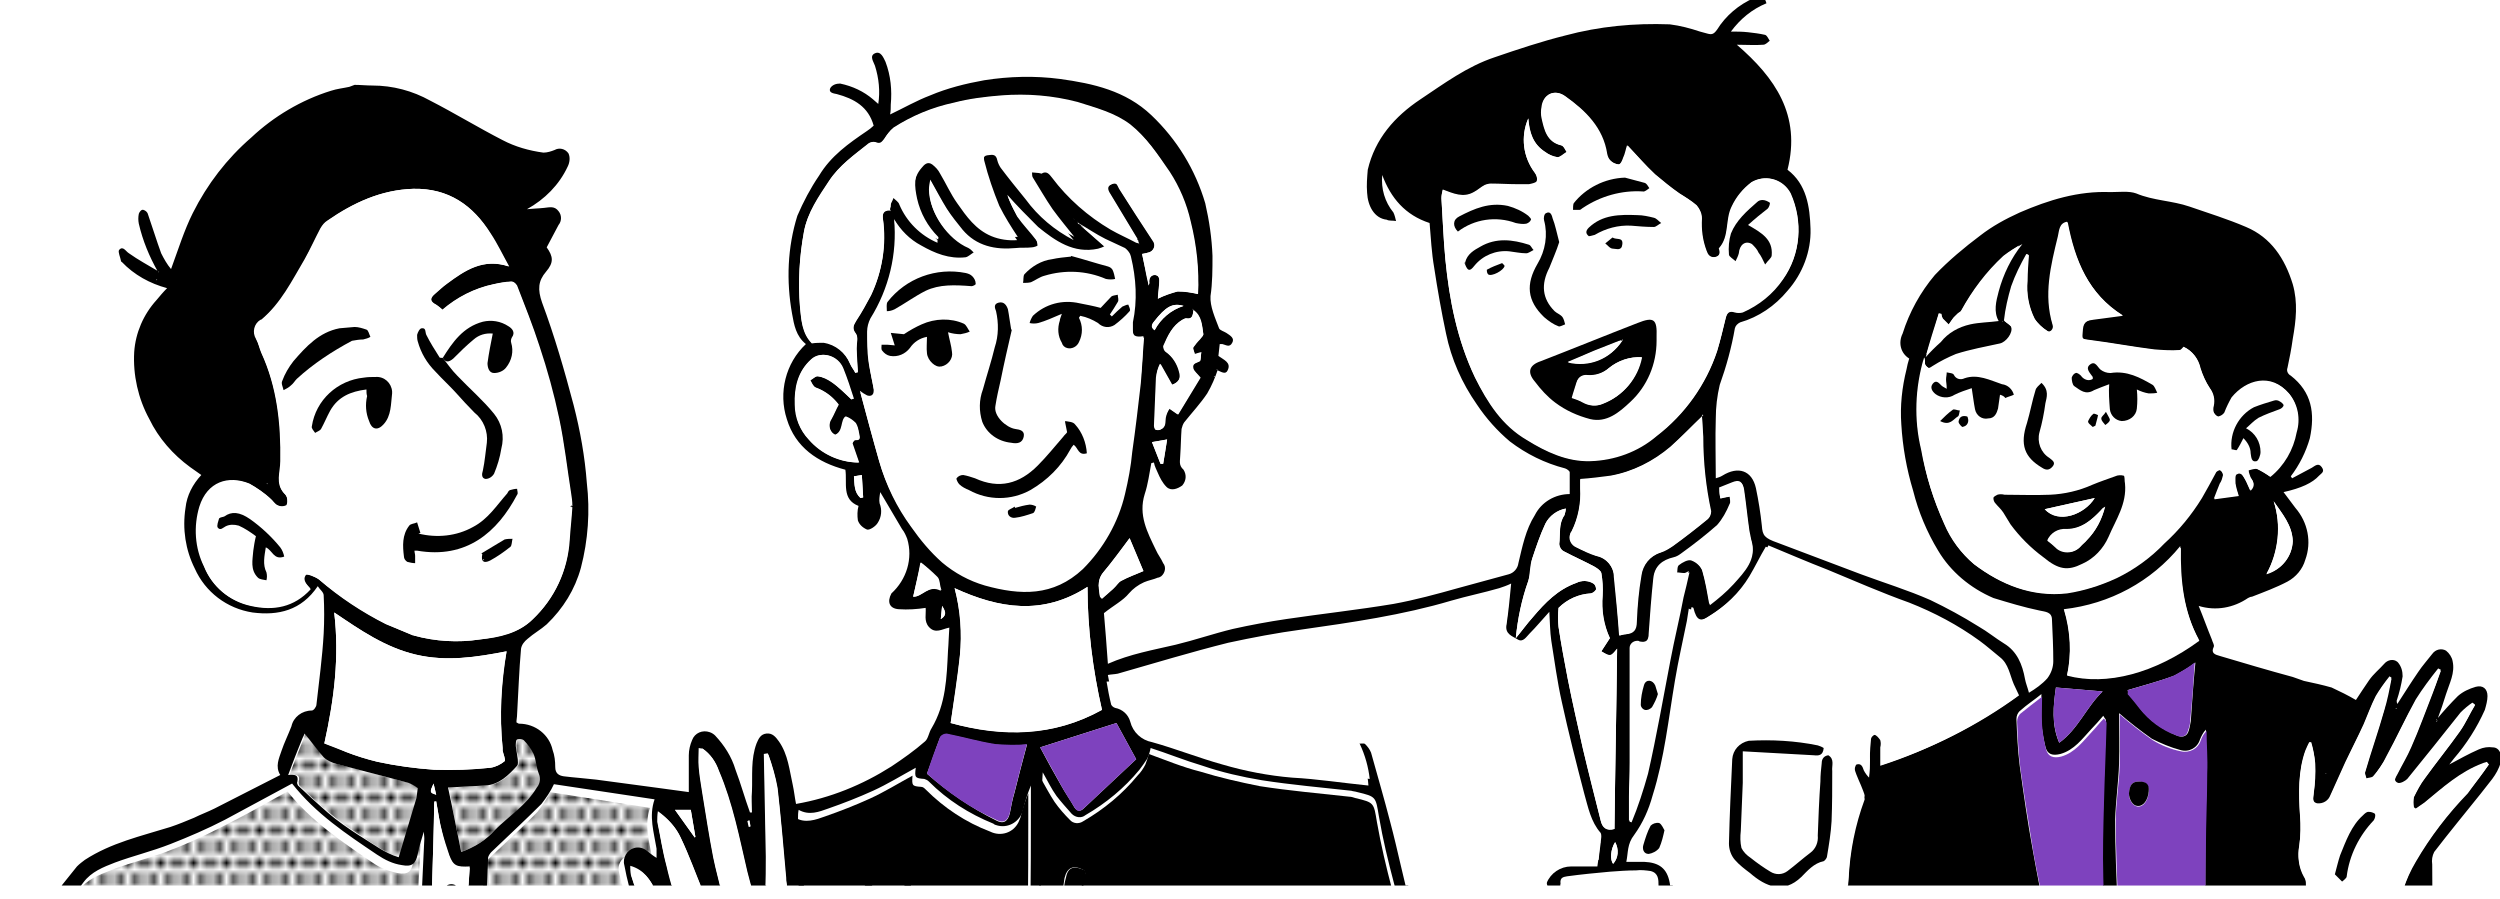 <?xml version="1.0" encoding="utf-8"?>
<!-- Generator: Adobe Illustrator 26.0.3, SVG Export Plug-In . SVG Version: 6.00 Build 0)  -->
<svg version="1.1" id="Layer_1" xmlns="http://www.w3.org/2000/svg" xmlns:xlink="http://www.w3.org/1999/xlink" x="0px" y="0px"
	 viewBox="0 0 380 136.6" style="enable-background:new 0 0 380 136.6;" xml:space="preserve">
<style type="text/css">
	.st0{fill:none;}
	.st1{clip-path:url(#SVGID_00000096054311877622558010000012374275743538464648_);}
	.st2{fill:url(#SVGID_00000060726447906118526830000005938495260053230512_);}
	.st3{fill:#FFFFFF;}
	.st4{fill:#7E42BE;}
	.st5{fill:url(#SVGID_00000033340834722781476290000005269553413508632760_);}
	.st6{fill:url(#SVGID_00000056418564305712563780000004412107706395924377_);}
</style>
<pattern  y="188.8" width="5" height="5" patternUnits="userSpaceOnUse" id="VT_Halftone_5" viewBox="0.8 -5.8 5 5" style="overflow:visible;">
	<g>
		<rect x="0.8" y="-5.8" class="st0" width="5" height="5"/>
		<rect x="0.8" y="-5.8" class="st0" width="5" height="5"/>
		<circle cx="4.6" cy="-5.8" r="0.8"/>
		<circle cx="2.1" cy="-5.8" r="0.8"/>
		<circle cx="5.8" cy="-3.3" r="0.8"/>
		<circle cx="3.3" cy="-3.3" r="0.8"/>
		<circle cx="0.8" cy="-3.3" r="0.8"/>
		<circle cx="4.6" cy="-0.8" r="0.8"/>
		<circle cx="2.1" cy="-0.8" r="0.8"/>
	</g>
</pattern>
<g id="Layer_2_00000010996868168348327330000006037146208626680716_">
	<g id="OBJECTS">
		<g>
			<defs>
				<rect id="SVGID_1_" x="-106" y="-76.2" width="592" height="210.8"/>
			</defs>
			<clipPath id="SVGID_00000096738043607924483090000003507532761291550905_">
				<use xlink:href="#SVGID_1_"  style="overflow:visible;"/>
			</clipPath>
			<g style="clip-path:url(#SVGID_00000096738043607924483090000003507532761291550905_);">
				<path d="M207.8,29.3c-0.1-1.2,0-2.3,0.1-3.5c1.1-4.7,4.1-8.1,8-10.7c3.6-2.4,7.1-5,11.3-6.4c3.5-1.2,7.1-2.4,10.7-3.3
					c5.2-1.4,10.5-1.9,15.9-1.7c1.6,0.2,3.1,0.6,4.6,1.1l1.1,0.3c0.7,0.2,1,0.1,1.5-0.6c1.3-2.1,3.3-3.8,5.6-4.8
					c1.1-0.5,1.6-0.3,1.9,0.8c-2.2,0.9-4,2.4-5.4,4.3l0,0c0.9,0,1.7,0,2.6,0.1c0.9,0.1,1.7,0.2,2.6,0.4c0.3,0.1,0.5,0.6,0.7,0.9
					c-0.3,0.2-0.6,0.6-1,0.6c-1.2,0.1-2.5,0-4,0c5.8,5,9.8,10.7,7.7,19c2.9,2.2,3.4,5.6,3.5,9c0.1,3.4-1.2,6.8-3.5,9.4
					c-1.9,2.3-4.4,4-7.2,4.8c-0.4,0.2-0.7,0.5-0.8,0.9c-0.5,2.9-1.3,5.8-2.3,8.6c-0.4,1.7-0.6,3.4-0.6,5.1c-0.1,3,0,6,0,9.1
					c0.3-0.1,0.7-0.2,1-0.4c2.4-1.5,4.5-0.8,5.1,1.9c0.4,1.9,0.7,3.8,0.9,5.7c0.1,1.5,0.4,1.9,2.4,2.6c4.2,1.6,8.5,3.2,12.7,4.8
					c3.5,1.3,7.1,2.4,10.5,3.9c2.5,1.2,4.9,2.5,7.3,4c1.4,0.8,2.6,1.8,3.9,2.6c2,1.2,2.8,3.2,3.2,5.4c0.1,0.6,0.4,1.3,0.6,2.1
					c1-0.6,2-1.3,2.8-2.2c0.6-0.8,0.9-1.7,0.9-2.6c0-2.1-0.1-4.2-0.2-6.3c0-1.2-1-1.2-1.9-1.4c-2.4-0.5-4.7-1.2-7-1.9
					c-3.5-1.5-6.5-4-8.4-7.2c-1.7-2.8-3-5.9-3.8-9.1c-1-3.3-1.6-6.7-1.8-10.1c-0.2-2.8,0.1-5.6,0.8-8.4c0.1-0.5,0.2-1,0.4-1.6
					c-1.3-0.8-1.7-2.4-1-3.8c1-3.2,2.7-6.3,4.9-8.9c2.1-2.2,4.5-4.2,6.9-6c1.8-1.4,3.8-2.5,6-3.5c4.4-1.9,8.9-3.3,13.8-3.1
					c1.3,0,2.8-0.2,3.9,0.2c2.6,1.1,5.5,1.1,8.1,2c2.9,1,5.8,1.9,8.6,3.1c3.8,1.6,5.9,4.8,7.1,8.7c0.8,2.8,0.5,5.5,0,8.3
					c-0.2,1.5-0.5,3-0.8,4.4c-0.2,0.5,0.1,1,0.5,1.2c3.2,2.5,3.7,5.7,2.9,9.5c-0.6,2.1-1.6,4.1-2.9,5.8l0.2,0.3l3-1.6
					c0.5-0.3,1-0.8,1.5-0.1c0.5,0.7,0,0.9-0.4,1.3c-1,1.1-2.7,1.9-5.4,2.5c0.6,0.8,1.2,1.6,1.8,2.4c1.9,2.2,2.5,5.2,1.5,7.9
					c-0.4,1.4-1.4,2.6-2.7,3.3c-1.7,0.9-3.6,1.6-5.4,2.3c-0.2,0-0.4,0.1-0.6,0.2c-2.2,1.5-4.9,2-7.5,1.2c0.7,1.7,1.3,3.4,2,5.1
					c0.1,0.4,0.4,0.8,0.3,1.1c-0.5,1,0.2,1.2,0.9,1.4c3.7,1.1,7.4,2.2,11.1,3.2c0.6,0.2,1.1,0.4,1.7,0.6c1.4,0.3,2.8,0.6,4.2,1
					c1.3,0.6,2.5,1.2,3.7,1.9c0.6-0.9,1.3-2,2-3c0.7-1,1.5-1.6,2.3-2.5c0.5-0.6,1.4-0.8,2-0.3c0,0,0.1,0.1,0.1,0.1
					c0.5,0.6,0.7,1.3,0.7,2.1c-0.2,1.3-0.5,2.5-0.9,3.7c0,0.1,0,0.3,0.1,0.5c1.1-1.7,2.1-3.3,3.2-4.9c0.6-0.9,1.4-1.8,2.1-2.7
					c0.5-0.7,1.4-0.9,2.1-0.5c0.5,0.4,0.9,1,1,1.6c0.4,1.8-0.5,3.4-1,5c-0.4,1.3-0.8,2.5-1.3,3.8h-0.2l0.1,0.1l0.1-0.2
					c1-1.2,2-2.3,3.1-3.4c0.8-0.7,1.7-1.1,2.7-1.4c1.1-0.3,1.8,0.3,1.8,1.4c0,0.7-0.2,1.4-0.4,2.1c-1.2,2.7-2.8,5.2-4.7,7.4
					l-0.7,0.9c1.5-0.8,2.9-1.6,4.5-2.3c0.7-0.3,1.4-0.4,2.1-0.3c1,0,1.5,1.1,1.2,2.3c-0.5,1.9-1.9,3.2-3,4.7c-2.4,3-4.8,5.9-7.1,8.9
					c-0.3,0.6-0.4,1.2-0.3,1.9c0,3.1,0.1,6.2-0.1,9.2c-0.1,2.6-0.7,5.2-0.9,7.9c-0.4,3.6-0.5,7.3-1,10.9c-0.3,2.6-0.9,5.2-1.9,7.6
					c-1,2.6-1.9,5.3-2.8,8c0,0.1,0,0.2-0.1,0.2c-2,2.3-1.3,4.6-0.3,7.1c0.5,1.3,0.8,2.7,1.1,4.1h-28.9c0.1-3.9,0.2-7.7,0.3-11.6
					s0.4-7.9,0.4-11.8c0-5.5-0.3-10.9-0.3-16.4c0-6,0-12,0-18c0-3.8,0.2-7.6,0.2-11.3c0-2.1-0.1-4.3-0.1-6.4c-0.4,0.4-0.7,1-0.9,1.5
					c-0.4,1.3-1.7,2-3,1.6c-1.5-0.4-2.9-1-4.3-1.7c-1.7-1.2-3.4-2.5-5-3.9c0,2.6,0.1,5.2,0,7.7c-0.1,2.8-0.5,5.6-0.6,8.5
					c0,4.4,0.2,8.9,0.4,13.3c0.2,4.1,0.3,8.2,0.6,12.3c0.4,4.7,0.9,9.4,1.5,14.1s1.1,9.5,1.7,14.3c0.3,2.6,0.7,5.3,1.1,7.9h-2.3
					c-0.6-4.9-1.3-9.8-1.9-14.7c-0.4-3.5-0.7-7-1-10.5c-0.5-4.7-1-9.5-1.3-14.2s-0.6-9.4-0.7-14.1c-0.1-3.7,0-7.4,0.1-11.2
					c0.1-4.1,0.3-8.2,0.4-12.3c0-0.2-0.2-0.3-0.4-0.7c-0.7,0.8-1.2,1.4-1.8,2c-1.4,1.5-2.6,3.2-4.7,3.8c-1.2,0.3-2,0.1-2.3-1.1
					c-0.3-1.2-0.5-2.4-0.6-3.6c-0.1-1.4,0-2.8,0-4.4c-1.1,0.9-2.2,1.6-3.2,2.5c-0.4,0.3-0.6,0.8-0.6,1.3c0.1,2.4,0.2,4.7,0.5,7.1
					c0.6,4.3,1.2,8.6,2,12.9c0.6,3.4,1.3,6.8,1.9,10.2c0.6,3.4,1,6.8,1.5,10.1c0.4,2.8,0.9,5.6,1.4,8.4c0.5,3.1,1.1,6.2,1.7,9.2
					c0.8,3.8,1.7,7.5,2.6,11.2c0.6,2.6,1.2,5.3,1.8,7.9h-13.7c-0.2-2.2-0.3-4.4-0.5-6.6c-0.2-1.7-0.5-3.3-0.8-5
					c-0.6-4.4-1-8.8-2.5-13.1c-0.5-1.4-1.2-2.8-1.8-4.3l-0.3,0.1c0.1,2.1,0.3,4.1,0.3,6.2c0,4.5,0,8.9-0.1,13.4c0,3,0,6.1-0.1,9.1
					h-22c0.1-0.2,0.1-0.4,0.1-0.6c0.1-4,0.2-7.9,0.4-11.8c0.1-3.3,0.3-6.6,0.4-9.9c0.1-3,0.1-5.9,0.2-8.9c0.2-3.7,0.4-7.5,0.7-11.2
					s0.5-7.2,0.8-10.8c0.2-4,1-8,2.4-11.8c0.1-0.2-0.1-0.6-0.2-0.9c-0.4-1.1-1-2.2-1.3-3.3c-0.1-0.4,0.1-1.1,0.3-1.2
					c0.7-0.3,0.9,0.3,1.1,0.9c0.2,0.4,0.5,0.8,0.8,1.1v0.1v0c0.1-1.8,0.1-3.7,0.3-5.5c0.1-0.4,0.5-0.7,0.9-0.8
					c0.3,0,0.7,0.5,0.9,0.8c0.1,0.4,0.1,0.7,0,1.1v2.8c7.4-2.4,14.4-5.9,20.7-10.5l-0.8-1.7c-0.6-1.4-0.8-3.1-2.1-4.1
					c-1-0.8-2-1.7-3.1-2.5c-3.3-2.4-6.9-4.3-10.7-5.8c-4.2-1.5-8.3-3.3-12.4-5c-3.1-1.2-6.1-2.5-9-3.7c-0.8,1.6-1.6,3.1-2.5,4.5
					c-1.6,2.5-3.7,4.5-6.2,6.1c-1.6,1.1-2.2,0.9-2.7-1.1c0,0-0.1-0.1-0.3-0.1c-0.1,0.7-0.2,1.3-0.3,1.9c-0.6,3-1.3,6-1.8,9
					c-1.1,5.8-1.6,11.8-3.4,17.5c-0.5,2.1-1.5,4.2-2.8,6c-1.1,1.4-1,2.7-1.2,4.1c1,0,1.8,0,2.7,0c2.2,0,3.5,1,3.9,3.2
					c0.2,1.6,0.4,3.3,0.5,4.9c0.1,2.6,0.2,5.3,0.3,7.9c0.1,2.5,0.2,5,0.4,7.5c0.1,0.9-0.5,1.7-1.4,1.9c-1.9,0.5-3.7,1.2-5.6,1.7
					c0.2,4.5,0.4,9.1,0.7,13.7c0.3,4.9,0.8,9.8,1.2,14.7h-2.3c-0.3-3.4-0.8-6.8-1-10.3c-0.2-4.4-0.3-8.8-0.5-13.2c0-1.6,0-3.2,0-4.8
					c-0.7,0.1-1.4,0.1-2.1,0.1c-1.6-0.2-3.2-0.5-4.7-0.8c-0.3,0-0.4-0.5-0.7-0.7c0.3-0.2,0.6-0.5,0.9-0.7c0.1-0.1,0.3,0,0.5,0
					c3.9,0.8,7.6-0.3,11.4-1.1c0.6,0,1-0.5,1-1.1c0-0.1,0-0.2,0-0.2c-0.2-2.2-0.3-4.3-0.4-6.5c-0.1-4.1-0.2-8.2-0.3-12.4
					c0-0.9,0-1.9-1.2-2.2c-0.7-0.1-1.5-0.2-2.2-0.1c-1.3,0-2.7,0.1-4,0.2c-2.2,0.2-4.3,0.4-6.5,0.7c-0.6,0.1-1.1,0.2-1,1.1
					c0.2,2.6,0.4,5.2,0.5,7.8c0.1,2.8,0.1,5.6,0.3,8.3c0.1,2,0.4,3.9,0.5,5.8c0,0.3-0.4,0.7-0.6,1c-0.3-0.3-0.7-0.5-0.8-0.8
					c-0.4-3.3-0.8-6.5-1-9.8c-0.2-2.9-0.1-5.8-0.2-8.7c0.1-1-0.1-2-0.5-3c-0.4-0.5-0.4-1.1-0.1-1.7c0.6-1.5,2.1-2.5,3.7-2.5
					c1.3,0,2.6,0,4,0c0.1-1.2,0.3-2.3,0.4-3.5c0-0.2,0-0.4-0.1-0.6c-1.5-1.7-1.9-3.9-2.5-6c-1.2-4.6-2.4-9.3-3.4-13.9
					c-0.7-3.1-1.1-6.2-1.6-9.3c-0.2-1.4-0.2-2.7-0.3-4.4c-1.1,1.2-2,2.3-3,3.3c-0.5,0.5-1,1.4-1.8,0.9s-2-0.8-1.7-2.3
					c0.3-2,0.5-4.1,0.7-6.2c-0.6,0.3-1.2,0.5-1.8,0.7c-2.4,0.7-4.9,1.2-7.3,1.9c-7.4,2.2-15.1,3.3-22.8,4.4c-3.7,0.5-7.4,1.2-11.1,2
					c-5.6,1.4-11.2,3.1-16.8,4.7c-0.5,0.1-1,0.1-1.5,0.2c0.2,1.2,0.5,2.3,0.7,3.5c0.1,0.2,0.3,0.4,0.6,0.5c1.1,0.2,2,1,2.3,2.1
					c0.4,1.6,1.7,2.8,3.3,3.1c3.6,1,7.1,2.4,10.7,3.4c3.5,1,7,1.6,10.6,2c3.8,0.3,7.6,0.8,11.6,1.2c-0.2-1.8-0.7-3.6-1.5-5.3
					c-0.2-0.3,0-0.7,0-1.1c0.3,0,0.8-0.1,1,0.1c0.4,0.3,0.8,0.8,0.9,1.3c1,3.5,2,6.9,2.9,10.5c1.1,4.5,2,8.9,3.3,13.4
					c1.3,4.5,2.8,8.5,4.2,12.7c1,3,1.9,6,3,8.8c1.1,2.9,1.2,6.1,3.2,8.7c0.9,1.2,1,2.9,1.5,4.3c1,3,2.1,6.1,3.1,9.1
					c0.5,1.6,1,3.2,1.5,4.8h-2.3c-0.8-2.2-1.6-4.3-2.4-6.5c-0.4-1.3-0.8-2.6-1.2-3.8c-1.1-3.8-2.1-7.6-3.4-11.4
					c-1.5-4.6-3.3-9.1-5-13.7c-0.6-1.6-1.2-3.1-1.8-4.6c-6.1,1.7-12.4,2.8-18.8,3.3c0,1.4,0.1,2.8,0,4.2c-0.3,3.7-0.6,7.4-1,11
					c-0.2,1.9-0.5,3.8-0.9,5.7c-0.6,2.7-1.5,5.4-2,8.1c-0.7,2.6-1.6,5.2-2.6,7.8h-2.5c0.4-1.2,0.9-2.4,1.4-3.8
					c-2,0.2-3.8,0.4-5.6,0.4c-2.6,0.1-5.3,0-7.9,0.1c-0.3,0-0.6,0.1-0.8,0.3c-0.9,1-1.9,0.7-2.3-0.4c-0.4-1.2-0.7-2.3-0.9-3.6
					c-0.7-4.3-0.9-8.6-0.8-12.9c0-1.3,0.3-2.7-0.8-3.9c-0.1-0.2-0.2-0.4-0.2-0.7c-0.4-3.9-0.2-7.9,0.5-11.8c0.1-0.4,0.5-0.8,0.8-1.2
					v0.1h0.1l-0.1-0.5l0,0l0,0c0.1-0.7,0.3-0.9,1.3-1c2.6-0.2,5.2-0.3,7.8-0.5c-0.3-2.1,0-2.8,1.3-3c1.9-0.2,2.7,0.5,3,2.6
					c1.2,0.1,2.4,0.2,3.6,0.3c1.7,0.2,3.3,1.3,3.9,2.9c0.9,1.7,0.8,3.6,0.9,5.5c0.1,1.4,0.2,3-0.5,4.1c-0.8,1.3-0.5,2.4-0.5,3.7
					c0,0.4,0,0.8,0,1.2c0.1,2,0.2,4,0.2,6h0.5c0.7-4.2,1.4-8.5,2-12.7c0-0.3-0.1-0.6-0.2-0.8c-0.2-0.6-0.3-1.2-0.4-1.8
					c0.2-2.4,0.7-4.8,0.9-7.2c0.2-1.9,0.2-3.9,0.3-5.8c0-0.3,0.2-0.8,0.4-0.9c0.4-0.1,0.7,0,1,0.2c0.5,0.3,1,0.7,1.4,1.1l0.1,0.4
					c-1.6,0.3-0.7,1.3-1,2v0.4h0.1l-0.1-0.4c0.2-0.1,0.4-0.2,0.5-0.3c0.3-0.6,0.7-1.1,1.2-1.6c0.2-0.2,0.8-0.2,1.1-0.2
					c0,0.4,0,0.7-0.1,1.1c-0.2,0.3-0.3,0.6-0.5,0.8c-0.6,1.1-1.2,2.2-1.9,3.6l17.8-3.3c-0.1-0.4-0.3-0.9-0.4-1.3
					c-0.9-2.9-1.8-5.8-2.6-8.7c-0.9-3.4-1.7-6.7-2.3-10.2c-0.5-3-0.4-3-3.3-3.7c-0.3-0.1-0.6-0.1-0.9-0.2c-4.5-0.5-9.1-0.9-13.6-1.6
					c-3-0.5-6.1-1.2-9-2.2c-2.7-0.8-5.4-1.9-7.9-2.7c-0.1,0.6-0.3,1.1-0.5,1.6c-0.4,0.6-0.8,1.2-1.2,1.7c-2.3,2.8-5.1,5.1-8.2,6.9
					c-0.6,0.5-1.5,0.4-2.1-0.2c-0.8-0.9-1.6-1.8-2.3-2.7c-0.8-1.1-1.4-2.4-2.1-3.6c-0.2,2.7-0.2,5.3-0.2,8
					c-0.1,5.8-0.1,11.7-0.2,17.5c-0.2,7.9,0.1,15.9,0.6,23.9c0.2,3.8,0.5,7.6,0.6,11.4c0.1,2.5-0.1,5.1-0.2,7.6h-1.5
					c0.2-7.4-0.1-14.8-0.7-22.2c-0.3-4.8-0.5-9.6-0.5-14.4c0-3.5,0.2-7,0.2-10.6c0.1-5.5,0.1-11,0.1-16.5v-2.7
					c-0.5,1.2-0.9,2.5-1.2,3.7c-0.4,1.7-2.1,2.8-3.8,2.4c-0.3-0.1-0.5-0.1-0.7-0.3c-3.7-1.5-7-3.6-9.8-6.4c-0.2-0.2-0.4-0.3-0.7-0.4
					c-1.4-0.1-1.5-0.2-1.3-1.7c-2.2,1.2-4.3,2.5-6.5,3.5c-2.2,1-4.5,1.9-6.8,2.7c-1.4,0.5-2.9,1.1-4.5,0.2l-0.2,0.1l0.2-0.1
					c-0.1,0.4-0.1,0.9-0.1,1.3c0.1,1.7,0.3,3.5,0.4,5.2c0,1.2,0.1,2.5,0.2,3.7c0.3,1.5,0.8,3,1.2,4.5c0.4,1.5,0.7,2.8,1,4.4
					c2.1-1.5,4-3.3,5.6-5.4c1.2-1.6,2.4-3.3,4.3-4.2c1.1-0.6,2.4-0.6,3.4,0c0.9,0.5,1.3,2.1,1,3.3c-0.2,0.7-0.4,1.4-0.8,2.1
					c-2.1,3.5-4.3,6.9-6.4,10.4c-1.7,2.9-3.3,5.8-4.9,8.8c-0.1,0.3-0.2,0.7-0.2,1.1c-0.1,3.2-0.2,6.5-0.3,9.7c0,0.9,0.2,1.9,0.2,2.8
					c0.1,2.7,0,5.4,0.2,8.1c0.1,2.2,0.5,4.5,0.8,6.7h-1.5c-0.4-2.9-0.9-5.8-1.3-8.7c-0.2-1.3-0.2-2.6-0.4-3.9
					c-2.9,1.3-6.1,1.9-9.2,1.8c0.2,3.7,0.4,7.3,0.5,10.8h-2.3c0-3.4,0-6.7,0.1-10.1c0-0.8-0.3-0.9-1-1c-1.7-0.3-3.4-0.9-5-1.3h-0.1
					h0.1c-0.1,0.2-0.1,0.4-0.2,0.6c-0.2,4-0.3,7.9-0.5,11.8h-1.8c0.1-5.3,0.2-10.6,0.2-15.9c0.1-2.3,0-4.6-0.3-6.9
					c-0.6-2.2-1.3-4.4-2.2-6.6c-0.1,0.3-0.1,0.7-0.1,1c0.1,4.4,0.2,8.7,0.4,13.1c0.1,2.1,0.1,4.1,0.1,6.2c-0.1,3.1-0.3,6.1-0.4,9.2
					h-2c0.1-1.5,0.1-3,0.2-4.5c0.1-4.8,0.1-9.5,0.2-14.3c0-2.7,0-5.4,0-8.1c0-1.6,0.2-3.1,0.5-4.7c0.2-0.5,0.2-1.1,0.1-1.7
					c-1.5-4.8-3-9.5-4.5-14.3c-0.7-2.2-1.3-4.4-1.7-6.6c-0.3-1.1,0.4-2.3,1.5-2.6c0.7-0.2,1.4,0,1.9,0.4c0.5,0.4,1,0.8,1.5,1.1h0.1
					h-0.1c0-0.5,0-1,0-1.4c-0.4-2.5-1.2-4.9-0.3-7.5l-15.3-2.3c-0.5,1.1-1.2,2.1-1.9,3c-2.5,2.5-5.1,4.9-7.6,7.3
					c-0.2,0.2-0.4,0.5-0.5,0.8c-0.2,4.5-0.4,8.9-0.5,13.4c0.1,1.1-0.4,2.1-1.3,2.7c-1.4,0.9-3,1.5-4.6,2c-2.1,0.5-4,0.1-4.1-3
					c0-1.7,0.1-3.5,0.2-5.2c0.2-4.2,0.4-8.5,0.6-12.7c0-0.5-0.1-0.9-0.1-1.4h0.1l0,0c-0.3,1.2-0.8,2.5-1,3.7c-0.3,1.5-0.9,2-2.4,1.7
					c-1.4-0.2-2.6-0.8-3.8-1.6c-4.6-3.1-9.3-6.2-12.9-10.8c-3.4,1.8-6.8,3.7-10.2,5.5c-2.7,1.4-5.5,2.6-8.3,3.7s-5.7,1.8-8.4,2.8
					c-1.8,0.7-3.6,1.4-4.8,3c-1.7,2.2-3.3,4.5-4.9,6.7c-1.6,2.2-2.7,4.8-3.2,7.5c-0.9,4.9-1.3,9.8-1.2,14.8c0.1,2.3,0,4.6,1.6,6.5
					c0.2,0.2,0,0.7-0.1,1.1c-0.2,0.6-0.5,1.2-0.8,1.7c2.3,0.2,4.4,0.3,6.4,0.6c3.1,0.5,6.3,0.7,9.5,0.8c3,0.2,6.1-0.3,9.1,0.6
					c0-0.1,0.1-0.2,0.1-0.4c-0.1-4.5-0.3-9.1-0.4-13.6c0-2.6,0.2-5.2,0.2-7.9c0-0.8,0.2-1.7,1-1.6c0.8,0,0.6,1,0.6,1.6
					c0,2.3-0.2,4.6-0.1,6.8c0.1,3.1,0.2,6.3,0.4,9.4c0.1,2.7,0.2,5.4,0.3,8.1c0.1,3,0.3,5.9,0.4,8.8h-1.8l-0.5-7.2
					c-0.4,0.4-0.9,0.8-1.4,1.1c-3.6,1.4-7.5,1.8-11.4,1.2c-1-0.2-2.1-0.3-3.1-0.3c-1.4,0.3-2.9,0.6-4.2,1.1l0.3,4.1H7l-0.4-4.4
					l0.1,0.1v-0.1c-1.2-0.2-2.5-0.4-3.7-0.7c-2-0.6-2.8-1.6-2-3.8c0.6-1.8,1-3.7,1-5.6c0-1-0.7-2.1-1-3.1c-0.3-0.9-0.5-1.9-0.7-2.9
					c-0.4-3.7-0.3-7.4,0.3-11c0.6-3.7,0.8-7.6,2.8-11c1-1.7,2.1-3.4,3.3-5c1.6-2.2,3.3-4.3,5-6.4c0.4-0.4,0.8-0.7,1.2-1
					c4-2.6,8.5-3.6,13-5c1.2-0.4,2.4-0.9,3.6-1.4l0,0c1-0.5,2.1-0.9,3.1-1.4l10-5.1c-0.8-1.3-0.2-2.5,0.2-3.7c0.4-1.2,1-2.4,1.5-3.7
					c0.3-1.4,1.6-2.4,3.1-2.4c0.3,0,0.7-0.6,0.7-0.9c0.4-3.6,0.9-7.2,1.1-10.8c0.1-1.9,0.1-3.9,0-5.8c0-0.5-0.6-0.9-0.9-1.4
					c-2.5,3.7-6,4.5-9.9,4c-3.9-0.6-7.2-3.1-8.8-6.7c-1.4-2.8-1.9-6-1.4-9.2c0.2-1.9,1.1-3.6,2.4-5c-0.6-0.4-1.1-0.8-1.7-1.2
					c-2.6-1.9-4.8-4.4-6.2-7.3c-1.7-3.1-2.5-6.7-2.3-10.2c0.2-2.9,1.4-5.7,3.4-7.9c0.5-0.6,1-1.2,1.6-1.8c-2.6-0.7-5-2-6.9-4
					c0,0-0.1,0-0.1-0.1c-0.1-0.6-0.5-1.4-0.3-1.7c0.6-0.7,1,0.2,1.5,0.5c1.4,1,2.9,1.8,4.4,2.7l0.1,0.2l0.1-0.1h-0.2
					c-1.3-2.3-2.3-4.7-2.9-7.3c-0.1-0.5-0.1-1,0-1.5c0.1-0.3,0.4-0.7,0.7-0.6c0.3,0.1,0.6,0.3,0.7,0.7c0.7,2,1.3,4,2,5.9
					c0.4,0.8,0.9,1.7,1.5,2.4c1.1-3,2-5.9,3.3-8.5c2.2-4.4,5.2-8.3,8.9-11.5c3.4-3.2,7.6-5.7,12.1-7.1c0.9-0.3,1.9-0.4,2.8-0.6
					c0.3-0.1,0.5-0.2,0.8-0.3l0,0c0.9,0,1.8,0.1,2.7,0.1c3.1,0,6.1,0.8,8.8,2.3c3.7,1.9,7.3,4.1,11,6c1.9,1,4,1.6,6.2,1.9
					c0.6,0,1.2-0.2,1.7-0.4c0.7-0.4,1.6-0.2,2.1,0.5c0.3,0.6,0.2,1.4-0.1,2c-1.3,2.8-3.5,5-6.2,6.5c0.9-0.1,1.7-0.1,2.6-0.2
					c0.9-0.1,1.6-0.3,2.2,0.5c0.5,0.6,0.5,1.5,0,2.1c-0.6,1.1-1.2,2.3-1.8,3.4c1,1.4,1.1,2.3-0.1,3.7c-1.2,1.4-1.3,2.7-0.6,4.7
					c1.9,5.1,3.4,10.3,4.8,15.6c1,3.9,1.7,7.8,2,11.8c0.5,4.3,0.2,8.7-0.9,12.9c-0.9,3.3-2.7,6.2-5.2,8.6c-0.9,0.8-2,1.4-2.9,2.2
					c-0.5,0.4-0.9,0.9-1,1.5c-0.3,3.3-0.4,6.7-0.6,10c0,0.4-0.1,0.8-0.1,1.2c0.2,0.1,0.3,0.2,0.4,0.2c2.5,0,4.6,1.7,5.1,4
					c0.3,0.8,0.4,1.7,0.4,2.6c0,1,0.6,1.3,1.3,1.4c1.6,0.2,3.2,0.3,4.9,0.5c3.2,0.4,6.5,0.9,9.7,1.3l4.4,0.6c0-1.9,0-3.7,0-5.6
					c0-0.8,0.2-1.6,0.5-2.3c0.4-1.1,1.6-1.6,2.7-1.2c0.3,0.1,0.6,0.3,0.8,0.5c1.4,1.5,2.5,3.2,3.1,5.2c0.8,2.1,1.4,4.3,2.2,6.5h0.3
					c0-1.1-0.1-2.2,0-3.2c0.1-2.4-0.2-4.9,0.7-7.3c0.3-0.7,0.6-1.4,1.5-1.5c0.9-0.1,1.4,0.5,1.9,1.2c1.4,2,1.6,4.4,2.1,6.6
					c0.2,0.9,0.3,1.9,0.5,2.9c5.2-0.9,10.1-2.9,14.5-5.7c1.8-1.2,3.5-2.4,5.1-3.8c0.5-0.4,0.6-1.4,1-2c2.2-3.7,2.3-7.7,2.5-11.8
					c0.1-1.1,0.1-2.2,0.2-3.5c-1.1,0.2-2.1,1-3.1-0.1c-0.8-0.9-0.4-2-0.5-2.9c-1.3,0.2-2.7,0.3-4.1,0.2c-1.4-0.1-1.8-1.1-1.1-2.4
					l0,0c2.3-2.1,3.3-5.3,2.4-8.3c-0.2-0.5-0.4-1-0.8-1.5l-3.3-5.6c-0.1,0.6-0.2,1.2-0.1,1.7c0.4,1,0.3,2.1-0.3,3
					c-0.3,0.5-1.2,1.1-1.6,1c-0.7-0.3-1.2-0.8-1.4-1.4c-0.1-0.7-0.1-1.5,0.1-2.2c-2.6-1-1.7-3.5-2-5.5c-4.2-1.1-7.6-3.4-8.9-7.7
					c-1.3-4-0.2-8.5,2.9-11.4c-1.5-1.2-1.8-2.9-2.1-4.6c-0.9-5-0.7-10.1,0.8-14.9c0.9-2.1,2-4.2,3.3-6.1c1.8-3,4.5-4.9,7.3-6.8
					c0.3-0.2,0.7-0.5,1-0.8c-0.8-2.9-3-4.1-5.6-4.8c-0.5-0.1-1.3-0.2-1-0.9c0.3-0.5,0.9-0.7,1.5-0.7c1.9,0.4,3.6,1.2,5,2.4l-0.1-0.1
					l0.1,0.1l0.8,0.7c0.3-1.9,0.1-3.9-0.5-5.8c-0.2-0.6-0.9-1.5,0-1.9s1.3,0.7,1.6,1.3c0.8,2.1,1,4.3,0.8,6.5c0,0.5,0,1-0.1,1.5
					c2.1-1,4-2.1,6.1-2.9c2.6-1.1,5.4-1.8,8.2-2.3c3.8-0.6,7.7-0.7,11.5-0.2c5.1,0.7,10,1.8,13.9,5.5c3.9,3.7,6.7,8.3,8.2,13.4
					c0.6,2.6,1,5.3,1.1,8c0,2,0,4.1-0.3,6.1c-0.1,1.6,0.7,3.3,1.3,4.9c0.1,0.3,0.8,0.5,1.1,0.7c0.6,0.4,1.3,0.8,0.9,1.5
					c-0.4,0.8-1,0.3-1.5,0.2c-0.1,0-0.3,0-0.4,0l-0.2,1.8c0.8,0.6,2,1,1.4,2.2c-0.3,0.7-1,0.2-1.5,0l-0.1-0.2l-0.1,0.1l0.2,0
					c-0.4,1.2-0.9,2.4-1.6,3.6c-1,1.5-2.3,2.9-3.5,4.4c-0.2,0.3-0.3,0.6-0.4,1c-0.1,1.3-0.1,2.6-0.2,4c0,0.8-0.3,1.5,0.5,2.2
					c0.5,0.8,0.4,1.7-0.2,2.4c-0.7,0.5-1.7,0.9-2.4,0.2c-0.6-0.6-1-1.4-1.3-2.1c-0.2-0.5-0.5-1-0.6-1.6l-0.4,0.1
					c-0.3,1.6-0.5,3.2-1,4.7c-1,3.2,0.4,5.8,1.7,8.5c0.3,0.7,0.8,1.3,1.1,2c0.5,0.6,0.3,1.5-0.3,2c-0.2,0.1-0.3,0.2-0.5,0.2
					c-0.7,0.3-1.4,0.4-2.1,0.7c-0.9,0.4-1.7,1-2.3,1.7c-0.9,1.1-2.3,1.8-3.8,3c0.2,2.2,0.4,4.9,0.6,7.7c3.4-1.5,6.9-2.1,10.3-2.9
					c2.9-0.7,5.8-1.7,8.7-2.4c2.7-0.6,5.4-1.1,8.1-1.5c5.4-0.8,10.9-1.4,16.3-2.3c3.3-0.6,6.6-1.5,9.8-2.4c2.6-0.7,5.1-1.4,7.7-2.1
					c0.8-0.2,1.4-0.9,1.5-1.7c0.6-2.5,1.1-5.1,2.5-7.3c1-2,3.1-3.2,5.3-3.2c0-1.1,0-2.2,0-3.3c0-0.2-0.4-0.5-0.7-0.6
					c-3.1-0.8-5.9-2.2-8.4-4.1c-1.9-1.6-3.6-3.5-5-5.6c-2.3-3.3-3.9-6.9-4.7-10.8c-0.7-3.3-1.3-6.7-1.8-10c-0.4-2.3-0.5-4.5-0.7-6.8
					c-3.7-1.2-5.9-3.8-7.2-7.3c-0.2,2.1,0.4,4.1,1.7,5.7c0.2,0.4,0.3,0.9,0.4,1.3c-0.5-0.1-1.1,0-1.4-0.2
					C208.9,33.2,207.9,31.3,207.8,29.3L207.8,29.3L207.8,29.3z M163.1,33.1L163.1,33.1L163.1,33.1l0.2,0.3l0.4,0.2l0.1,0.3l4.2,3.7
					c-0.3,0.2-0.7,0.3-1,0.4c-3.8,0.9-6.5-1.2-9.1-3.3c-1.7-1.5-3.3-3.2-4.7-4.9l0,0v0.1c0.4,1,0.9,2,1.4,3c0.9,1.3,2,2.4,2.9,3.6
					c0.2,0.3,0.3,0.7,0.3,1.1c0,0.1-0.6,0.3-0.9,0.3c-0.8,0.1-1.6,0.1-2.4,0.1c-3.1,0.2-6-0.3-8.1-2.8c-0.9-1-1.7-2.1-2.4-3.2
					c-0.9-1.3-1.6-2.8-2.5-4.4c-0.1,0.5-0.2,1-0.2,1.5c0,3.3,2.8,7.3,5.9,8.6c0.4,0.2,0.7,0.6,1,0.9c-0.4,0.3-0.8,0.7-1.3,0.8
					c-2.5,0.3-4.7-0.6-6.8-1.8c-1.7-0.9-3.1-2.3-4.1-4c0.5,5.3-0.8,10.6-3.6,15.1c-0.4,0.6-0.5,1.3-0.5,2c0,1.5,0,3,0.2,4.5
					c0.2,1.5,0.5,2.9,0.8,4.3c0.1,0.3,0,0.5-0.2,0.8c-0.2,0.1-0.5,0.2-0.8,0.1c-0.4-0.2-0.8-0.5-1.1-0.7c1,3.7,1.9,7.2,2.9,10.6
					c1,3.5,2.6,6.8,4.8,9.8c1.4,2,2.9,3.8,4.7,5.4c1.9,1.6,4.1,2.8,6.5,3.5c5.4,1.5,10.4,1.7,14.9-2.5c3.1-3.1,5.4-7.1,6.4-11.4
					c0.5-2.1,0.9-4.2,1.1-6.4c0.5-3.5,0.9-6.9,1.3-10.4c0.2-2.3,0.3-4.6,0.5-7c-1.3,0.2-1.7-0.1-1.7-1.1c0-0.4,0-0.8,0-1.2
					c0.7-3.3,0.5-6.7-0.3-10c-0.1-0.4-0.3-0.8-0.7-1c-1-0.5-2-0.9-3-1.4c-1.4-0.8-2.8-1.6-4.1-2.4l-0.1-0.3l-0.4-0.1L163.1,33.1z
					 M173,36.6l-0.2-0.3c-1.4-2.3-2.7-4.5-4.1-6.8c-0.4-0.6-0.7-1.1,0.2-1.5c0.9-0.4,0.9,0.2,1.2,0.7c1.7,2.7,3.4,5.3,5.1,7.9
					c0.4,0.5,0.3,1.2-0.2,1.6c-0.2,0.1-0.3,0.2-0.5,0.2c-0.3,0.1-0.6,0.1-0.9,0.2l0.5,2.4c0.2,0.8,0.4,1.5,0.5,2.4
					c0-0.1,0.1-0.2,0.1-0.4c-0.1-0.7,0.2-1.3,0.9-1.2s0.7,0.7,0.6,1.3c-0.1,0.8-0.2,1.6-0.2,2.3c1-0.5,2-0.8,3-1.1
					c1.1,0,2.1,0.2,3.1,0.4c0.1-3.7-0.3-7.4-1.2-11c-0.6-2.7-1.7-5.2-3.2-7.5c-1.7-2.6-3.4-5.3-6-7.2c-2.4-1.8-5.2-2.6-8-3.4
					c-3.8-1-7.7-1.3-11.6-1c-2.4,0.2-4.8,0.5-7.1,1.1c-3.3,0.7-6.4,2-9.2,3.8c-0.6,0.5-1,1-1.4,1.7c-0.3,0.5-0.6,0.8-1.3,0.5
					c-0.4-0.1-0.8-0.1-1.1,0.2c-2.2,1.7-4.5,3.3-6,5.7s-3.3,4.7-3.8,7.7c-0.7,3.8-0.9,7.6-0.6,11.4c0.2,2,0.3,4,1.8,5.5
					c0.6-0.1,1.2-0.1,1.8-0.1c1.8,0.3,3.3,1.5,4,3.2c0.2,0.5,0.6,0.9,0.8,1.4l0.4-0.1c-0.1-1.1-0.2-2.3-0.2-3.4
					c-0.1-0.8,0.3-1.9-0.1-2.4c-0.7-0.9-0.3-1.4,0.1-2.1c0.8-1.2,1.5-2.5,2.2-3.8c1.7-3.6,2.3-7.6,1.8-11.6c-0.1-0.8,0.1-1.3,1-1.3
					l0.2,0.1l-0.1-0.2c0-0.2,0-0.4,0-0.6c0.1-0.4,0.4-0.8,0.5-1.2c0.3,0.3,0.8,0.6,0.9,1c1.1,2.6,3.2,4.7,5.8,5.8c0-0.2,0-0.4,0-0.4
					c-1.6-1.6-2.7-3.6-3.2-5.8c-0.5-1.8-0.6-3.6,0.8-5.2c0.4-0.5,0.9-1,1.6-0.5c0.5,0.4,0.9,0.8,1.2,1.4c0.9,1.5,1.6,3.1,2.6,4.5
					c1.4,2,2.8,4,5.2,5c1.2,0.5,2.6,0.7,3.9,0.6c-1.1-1.5-2-3.1-2.8-4.7c-0.9-2.3-1.7-4.6-2.3-6.9c-0.1-0.5-0.2-1.2,0.6-1.3
					c0.8-0.1,1.3-0.2,1.5,0.8c0.1,0.4,0.3,0.8,0.5,1.1c1.2,1.6,2.5,3.2,3.8,4.8c1.9,2.6,4.4,4.7,7.3,6.2c-1.2-1.5-2.3-2.8-3.3-4.2
					s-2.1-3.1-3-4.8c-0.2-0.3-0.1-0.9-0.1-1.3l1.1,0.1c0.1,0,0.4,0.1,0.4,0.1c0.8-0.5,1.2,0.1,1.6,0.6c2.4,3.2,5.5,5.9,8.9,7.9
					c1.2,0.7,2.6,1.3,3.9,2l0.4,0.1l0.1,0.2L173,36.6z M307.7,36.8l-0.3,0.2c-1,0.6-2,1.2-2.9,1.9c-2.6,2.4-4.7,5.2-6.4,8.3
					c-0.1,0.2-0.4,0.3-0.5,0.4c-0.2,0.2-0.5,0.5-0.7,0.7c-0.2,0.3-0.4,0.6-0.7,1c-0.3-0.3-0.6-0.6-0.9-0.9c-0.1-0.2-0.2-0.4-0.2-0.7
					l-0.4-0.1c-0.7,2.2-1.4,4.4-2,6.6c-0.1,0.1-0.2,0.2-0.3,0.3c-1.3,4.5-1.5,9.2-0.4,13.8c0.7,3.9,1.9,7.7,3.5,11.3
					c1,2.4,2.6,4.5,4.5,6.1c4.1,3.1,8.7,5,14.1,4.4c2.6-0.4,5.1-1.1,7.5-2.3c2.7-1.4,5.2-3.1,7.3-5.3c2.2-2,4.2-4.4,5.7-6.9
					c0.7-1.3,1.4-2.6,2.1-3.8c0.1-0.2,0.6-0.4,0.7-0.4c0.3,0.2,0.4,0.4,0.5,0.8c-0.1,0.4-0.2,0.9-0.5,1.3c-0.3,0.7-0.5,1.3-0.9,2.3
					l3.7-0.5c-0.2-0.6-0.4-1.2-0.5-1.9c0-0.5-0.1-1.2,0.2-1.4c0.7-0.4,1,0.3,1.3,0.8s0.5,1.1,0.8,1.7c0.8-0.8,0.5-1.4,0-2
					c-0.2-0.3-0.3-0.7-0.3-1.1c0.4-0.1,0.9-0.3,1.3-0.2c0.7,0.4,1.4,0.8,2,1.2c2.1-1.7,3.5-4.1,4-6.8c0.6-2,0.2-4.1-1.1-5.8
					c-2.7-3.2-6.5-2.1-8.7,0.6c-0.4,0.7-0.8,1.5-1.1,2.3c-0.2,0.3-0.5,0.5-0.9,0.6c-0.3,0-0.6-0.4-0.8-0.7c-0.1-0.3-0.1-0.7,0-1
					c0.2-0.9,0-1.9-0.6-2.7c-0.6-0.9-1-1.9-1.4-3c-0.3-1.4-1.2-2.6-2.5-3.2c-0.2,0.2-0.4,0.5-0.6,0.5c-1.3,0.1-2.6,0-3.9-0.1
					c-3.2-0.4-6.4-1-9.5-1.4c-1.7-0.2-1.5-0.1-1.4-1.7c0.1-1.2,0.9-1.3,1.6-1.5c1.5-0.3,3-0.4,4.5-0.6c-5.2-3.3-7.3-8.4-8.4-14.2
					c-1.2,0.2-1.2,1.3-1.4,2.2c-1.1,4.5-2.2,8.9-0.8,13.5c0.2,0.6-0.4,1.2-0.8,0.9c-0.8-0.5-1.5-1.2-2-1.9c-0.9-1.8-1.2-3.8-1.1-5.8
					c0-1.3,0.1-2.6,0.2-3.9l-0.3-0.1c-0.9,1.6-1.7,3.2-2.3,4.9c-0.5,1.7-0.9,3.4-1.1,5.2c0.5,0.5,1,0.7,1.1,1
					c0.3,0.9-0.8,2.3-1.7,2.5c-2.3,0.5-4.5,0.9-6.7,1.6c-1.2,0.5-2.4,1.1-3.5,1.8c-0.2,0.1-0.5,0.4-0.7,0.3
					c-0.3-0.2-0.5-0.4-0.6-0.7c-0.1-0.3-0.1-0.7,0-1c0.8-0.8,1.5-1.6,2.3-2.4c1.2-1.4,2.8-2.3,4.5-2.7c1.4-0.2,2.8-0.3,4.3-0.5
					c-0.8-1.5-0.4-3,0-4.5c0.7-2.6,1.9-5,3.6-7.2L307.7,36.8L307.7,36.8L307.7,36.8z M181.2,46.9L181.2,46.9L181.2,46.9l0.2,0.3
					c-0.1,0.7-0.1,1.4-1.1,1.2c-0.2,0-0.4,0.1-0.6,0.2c-1.5,0.9-2.2,2.4-2.9,4c0,0.3,0.1,0.7,0.4,0.9c1,0.7,1.7,1.8,2,3
					c0.3,1,0,1.6-1.1,2l-1.8-3.2c-0.3,0.6-0.5,1.3-0.6,2.1c-0.1,2.4-0.2,4.9-0.3,7.3c0,0.2,0.1,0.5,0.2,0.6c0.2,0.1,0.5,0.1,0.7,0
					c0.9-0.3,0.7-1.1,0.8-1.8c0.1-0.5,0.3-0.9,0.6-1.4l1.3,0.9l3.4-5.6c-0.5-0.6-1-1-1.1-1.4c-0.3-0.8,0.5-0.8,1-1.1
					c0.2-0.1,0.2-0.8,0.2-1.3l0.1,0v-0.1l-1,0.3c-0.1-0.4-0.4-0.8-0.2-1.1c0.3-0.4,0.6-0.9,1-1.2c0.2-0.2,0.6-0.5,0.5-0.8
					c-0.2-1.3-0.2-2.7-1.5-3.6L181.2,46.9z M143.2,92.1l-0.2,2C143.8,93.6,143.9,93.1,143.2,92.1L143.2,92.1L143.2,92.1z
					 M23.3,176.9h-3.6c0.2,1,0.3,1.8,0.5,2.7h-0.1l0.1,0.1v-0.1l3.4-0.2L23.3,176.9L23.3,176.9L23.3,176.9z M323.4,104.9
					L323.4,104.9L323.4,104.9c0.1,0.2,0,0.5,0.1,0.6c0.6,0.7,1.3,1.4,1.8,2.2c1.4,1.8,3.4,3.2,5.6,4.1c0.7,0.3,1.4,0.2,1.7-0.5
					c0.2-0.5,0.3-1.1,0.4-1.7c0.2-3,0.4-5.9,0.7-8.9c-1,0.8-2.1,1.4-3.2,2C328.1,103.6,325.7,104.2,323.4,104.9z M63.3,121.3
					L63.3,121.3L63.3,121.3l0.2-1.5c-0.4-0.3-0.9-0.6-1.4-0.8c-3.6-1-7.3-1.9-11-2.9c-0.7-0.2-1.4-0.5-1.9-1c-1-1.1-1.9-2.4-2.9-3.6
					l0,0c-0.1,0.3-0.3,0.6-0.4,0.9c-0.7,1.7-1.4,3.5-2.1,5.4c1.1-0.1,1.6,0,1.4,1c-0.1,0.2,0,0.4,0.1,0.6c1.5,1.4,3,2.8,4.5,4.1
					c1.5,1.3,3.1,2.4,4.8,3.5c2,1.2,3.9,2.7,6,3.3L63.3,121.3z M188.6,171.1L188.6,171.1c0.1-0.1,0.1-0.2,0.1-0.3c0-3,0-5.9,0-8.8
					c0.1-1.3-0.8-2.4-2-2.7c-0.7-0.2-1.4-0.6-2.1-0.8c-0.4-0.1-0.8-0.1-1.2,0.1c-1.8,0.8-3.6,1.4-5.5,0.1c-0.1-0.1-0.3-0.2-0.5-0.2
					c-1.6,0.2-3.2,0.4-4.8,0.6c0.2,7.6-0.1,15,1.3,22.3c2.6-0.2,4.9-0.3,7.3-0.5c2.4-0.2,4.6-0.3,6.9-0.5c0.8-0.1,1.3-0.5,1.2-1.3
					c-0.2-2.1-0.3-4.2-0.5-6.2C188.8,172.3,188.7,171.7,188.6,171.1z M258.7,63.3c-1.6,1.5-3.1,3.1-4.8,4.6
					c-2.6,2.2-5.7,3.8-9.1,4.4c-1.5,0.2-3.1,0.4-4.6,0.5c0,0.4,0,0.9,0,1.4c0.1,2.2-0.3,4.5-1.3,6.5c-0.5,0.7-0.3,1.8,0.5,2.3
					c0.1,0.1,0.2,0.1,0.3,0.2c1,0.5,2,0.9,3,1.3c1.5,0.3,2.6,1.7,2.7,3.2c0.3,2.9,0.5,5.9,0.8,8.9c0.4-0.1,0.7-0.2,1-0.2
					c1.1-0.1,1.6-0.6,1.6-1.9c0.1-2.4,0.3-4.7,0.7-7c0.2-1.6,1.3-3,2.9-3.5c0.7-0.2,1.3-0.6,1.9-1c1.8-1.3,3.6-2.7,5.3-4.1
					c0.3-0.3,0.5-0.7,0.5-1.2c-0.8-3.7-1.2-7.5-1.2-11.3L258.7,63.3l0.2-0.2l-0.1-0.1L258.7,63.3z M62.9,96.6L62.9,96.6
					c3.3,0.9,6.7,1.1,10,0.6c3-0.3,5.9-0.9,8.1-3.1c3.3-3.1,5.3-7.4,5.6-12c0.1-1.7,0.3-3.3,0.4-5l-0.2-0.1l0.2-0.1
					c0-0.7-0.1-1.4-0.2-2c-0.6-3.8-1-7.5-1.8-11.3s-1.8-7.4-3-11c-1-3.1-2.2-6.1-3.4-9.2c-0.2-0.3-0.5-0.6-0.8-0.6
					c-0.9,0.1-1.8,0.2-2.7,0.4c-2.9,0.6-5.6,2-7.8,3.9c-0.3-0.3-0.6-0.5-1-0.8c-1-0.5-0.9-1-0.2-1.6c0.7-0.6,1.2-1.1,1.9-1.6
					c2.7-2,5.5-3.9,9.4-2.6c-1-1.8-1.8-3.5-2.8-5c-2.7-4.3-6.4-6.9-11.7-6.8c-4.9,0.1-9.1,2.1-13,4.8c-0.4,0.3-0.8,0.7-1.1,1.2
					c-0.8,1.6-1.6,3.2-2.4,4.7c-1.8,3.3-3.5,6.7-6.6,9.2c-1,0.6-1.4,1.9-0.8,2.9c0,0,0,0,0,0.1c0.3,0.6,0.5,1.4,0.8,2.1
					c2.4,5.3,3,10.8,2.9,16.5c0,1.6-0.8,3.4,0.6,4.9c0.2,0.2,0.3,0.4,0.4,0.6c0,0.4,0.1,1-0.1,1.2c-0.4,0.2-0.9,0.2-1.3,0
					c-0.5-0.2-0.8-0.8-1.2-1.1c-0.9-0.9-2-1.6-3.1-2.2c-3.2-1.3-6.4-0.3-7.6,3.5c-0.9,3-0.6,6.2,0.7,9.1c1.2,3,3.8,5.2,7,5.9
					c3.5,0.8,6.6,0.2,9.1-2.5c0,0,0-0.1,0-0.1c-0.5-0.6-1.3-1.3-0.7-2.1c0.2-0.2,1.5,0.3,2,0.7c3.1,2.7,6.6,5,10.2,6.8
					C60,95.4,61.4,96,62.9,96.6z M232.3,18c-1.2,2.7-0.8,5.9,1,8.3c0.3,0.4,0.4,0.8,0.3,1.3c-0.1,0.3-0.8,0.4-1.2,0.5
					c-0.6,0-1.1,0-1.7,0c-1.4,0-2.7-0.1-4.1-0.1c-0.3,0-0.6,0-0.9,0.2c-0.6,0.3-1.1,0.8-1.7,1.1c-1.6,0.9-3.1,0.2-4.7-0.4
					c-0.1,0.4-0.2,0.8-0.2,1.3c0.2,3.1,0.3,6.2,0.6,9.3c0.6,6.1,1.8,12.2,4.5,17.9c1.9,3.8,4.1,7.3,7.9,9.5c2.9,1.8,6.1,3.3,9.6,3.2
					c3.7-0.1,7.3-1.4,10.1-3.8c4.3-3.3,7.5-7.8,9.2-12.9c0.5-1.7,0.9-3.4,1.3-5c0.2-0.8,0.5-1.2,1.4-0.9c0.4,0.1,0.8,0.1,1.2,0
					c2.5-1.1,4.6-2.8,6.1-5c2.7-3.8,3.1-8.8,1.2-13.1c-1.1-2.1-3.6-2.9-5.7-1.8c-0.1,0-0.1,0.1-0.2,0.1c-1.3,1-2.3,2.2-3,3.7
					c-1,2-0.3,4.5-1.9,6.3c0,0,0,0.2,0,0.2c0.2,0.7-0.1,1.2-0.8,1.2s-1-0.4-1.2-1c-0.6-1.6-0.8-3.2-0.7-4.9c0-0.7-0.3-1.4-0.8-2
					c-0.8-0.7-1.7-1.2-2.6-1.8c-1.3-0.9-2.5-1.9-3.7-2.9c-1.5-1.4-2.8-2.9-4.2-4.4c-0.2,0.6-0.3,1.3-0.6,1.9c-0.2,0.4-0.4,1-0.7,1
					c-0.5,0-0.9-0.2-1.3-0.6c-0.3-0.3-0.4-0.6-0.5-1c-0.6-4-3.3-6.6-6.4-8.8c-1.6-1.1-3.3-0.3-3.5,1.7c-0.1,0.5-0.1,1.1,0,1.6
					c0.4,1.8,0.7,3.6,3,4.2c0.3,0.1,0.5,0.6,0.8,1c-0.5,0.3-0.9,0.8-1.4,0.8c-0.7-0.1-1.4-0.4-1.9-0.8C233,21.9,232.4,20.1,232.3,18
					z M106.8,113.8l-0.5,0.1c0,1-0.1,2,0,2.9c0.1,1.4,0.4,2.9,0.6,4.3c0.5,3.1,1,6.3,1.6,9.4c0.4,2,1,4,1.4,6
					c0.1,0.5-0.1,1.1-0.5,1.5c-0.5,0.3-1.2,0.2-1.5-0.3c0-0.1-0.1-0.1-0.1-0.2c-0.3-0.6-0.7-1.2-0.9-1.9c-1.1-2.7-2.1-5.5-3.4-8.2
					c-0.7-1.6-1.9-2.9-3.4-3.9c-0.1,0.5-0.1,1-0.1,1.6c0.4,2.2,0.8,4.5,1.4,6.7c0.7,2.7,1.5,5.4,2.2,8.1c0.1,0.3,0,0.8-0.2,0.9
					c-0.3,0.1-0.7,0.1-1,0c-0.3-0.2-0.5-0.5-0.7-0.8c-0.7-1.5-1.3-3-2-4.5s-1.6-3.1-3.8-3.7c0,0.5,0,1,0.1,1.4
					c1,3.2,2.1,6.3,3.1,9.5c0.8,2.3,1.6,4.6,2.2,6.9c0.9,3.1,1.6,6.3,2.6,9.5c0.4,1.5,1.4,2.9,1.6,4.4c0.4,3,0.5,6.1,0.8,9.3
					c2.4,0.8,5,1.2,7.6,1.1c2.9,0.2,5.9-0.3,8.5-1.7c0.4-0.2,0.8-0.7,0.9-1.1c0.2-3.3,0.4-6.5,0.6-9.8c-0.1-1.2,0.1-2.5,0.4-3.7
					c0.8-2.1,1.8-4.2,2.9-6.2c2.3-4,4.9-7.7,7.2-11.6c0.6-1,1.1-2.1,1.4-3.2c0.3-0.8-0.2-1.3-1-1c-0.7,0.3-1.4,0.7-1.9,1.3
					c-1.3,1.3-2.4,2.8-3.7,4.1c-1.4,1.7-3.1,3.1-5.1,4c-0.8,0.3-1.3,0.2-1.6-0.6c-0.5-1.3-0.9-2.6-1.3-4s-0.3-2.8-0.9-3.9
					c-0.5-0.9-0.8-2-0.8-3.1c-0.4-4.5-0.8-9.1-1.3-13.6c-0.3-1.7-0.8-3.4-1.4-5.1l-0.6,0.1c0.1,5.2,0.2,10.4,0.3,15.6
					c0,1.8,0,3.5-0.1,5.3c0,0.5-0.4,0.9-0.9,0.9c-0.4,0-0.7-0.2-0.9-0.6c-0.4-1.2-0.7-2.3-1-3.5c-1.2-5.1-2.2-10.4-4.3-15.3
					C108.8,115.8,108,114.6,106.8,113.8z M378.3,116.2l-0.3-0.3c-0.2,0.1-0.4,0.1-0.6,0.2c-3.4,1.3-6.1,3.7-8.9,6
					c-0.4,0.3-0.9,0.6-1.3,0.9l-0.3-0.2c-0.1-0.5-0.1-1.1,0-1.6c0.5-1,1-2,1.7-2.9c1.7-2.4,3.6-4.7,5.3-7.1c0.9-1.3,1.5-2.7,2.3-4
					l-0.4-0.3c-0.6,0.5-1.2,1-1.8,1.6c-2.7,3.3-5.3,6.7-8.1,10.1c-0.3,0.4-1,0.8-1.4,0.6c-0.8-0.3-0.4-1-0.1-1.5
					c0.7-1.4,1.5-2.7,2.1-4.1c1.2-2.7,2.2-5.5,3.3-8.3c0.4-1.1,0.8-2.2,1.2-3.3l-0.4-0.2c-1.2,1.5-2.3,3.1-3.4,4.7
					c-1.6,2.8-3,5.8-4.5,8.7c-0.6,1-1.3,2-2,3c-0.2,0.2-0.6,0.2-1,0.3c-0.1-0.4-0.3-0.8-0.2-1.1c0.9-3.1,2-6.2,2.9-9.4
					c0.5-1.6,0.8-3.2,1.1-4.8l-0.3-0.2c-0.8,0.9-1.5,1.9-2.1,3c-0.7,1.3-1.2,2.8-1.8,4.2c-0.9,1.9-1.9,3.8-2.8,5.8
					c-0.8,1.7-1.5,3.4-2.3,5.1c-0.3,0.8-1.1,1.3-2,1.2c-0.9-0.2-0.5-1.1-0.5-1.8c0.2-1.5,0.3-2.9,0.2-4.4c-0.1-1.1-0.3-2.1-0.6-3.1
					h-0.3c-0.2,0.4-0.4,0.9-0.6,1.3c-1.1,3.2-1,6.4-0.8,9.7c0.1,1.5,0.1,3.1-0.1,4.6c-0.3,1.6-0.1,3.3,0.7,4.7
					c0.2,0.3,0.3,0.6,0.3,0.9c0,1.7,0,3.5,0.1,5.2c0.1,0.5,0.4,0.8,0.8,1.1c2,0.9,4.3,1.3,6.5,1c1.9-0.3,3.6-0.9,5.5-1.3
					c1.1-0.3,1.2-0.1,1,1c-0.2,1.1-0.3,2.1-0.4,3.2c0,2.6,0.2,5.2,0.1,7.8c-0.1,3.3-0.2,6.6-0.4,9.9c-0.2,2.4-0.6,4.8-0.9,7.2
					c0,0.3,0.3,0.6,0.5,1l0.4-0.1c0.2-1.6,0.6-3.2,0.8-4.8c0.2-2,0.4-4,0.5-6.1c0.1-3.3,0.2-6.6,0.2-9.9c0-2.7-0.1-5.3,0.1-7.9
					c0.1-0.9,0.1-1.4-0.8-1.7c0.1-3.1,1.1-6.1,2.7-8.8c2.2-3.8,4.9-7.3,7.9-10.4C376.2,119.1,377.3,117.6,378.3,116.2z M49.3,113
					c0.9,0.4,2.1,0.8,3.3,1.3c1.5,0.6,3.1,1.1,4.8,1.5c2.8,0.6,5.7,1,8.6,1.2c2.8,0.1,5.7,0,8.5-0.3c0.8-0.1,1.6-0.5,2.2-1
					c0.2-0.2-0.2-1.1-0.3-1.6c0-0.1,0-0.2,0-0.4c-0.5-4.9-0.2-9.8,0.6-14.7c-4.6,0.9-9.1,1.6-13.8,0.5c-4.7-1.1-8.4-3.7-12.4-6.4
					C51.6,99.8,50.8,106.2,49.3,113L49.3,113z M165.3,89.2c-6.8,4.4-13.5,3.3-20.2,0.2c0.9,3.4,1.1,6.9,0.8,10.3
					c-0.3,3.4-0.9,6.8-1.4,10.2c7.9,2.1,15.6,2.1,23-2C166.1,101.8,165.3,95.5,165.3,89.2L165.3,89.2z M238,77.3
					c-1.3,0.2-2.5,1.1-3.1,2.3c-0.8,1.7-1.4,3.5-2,5.3c-0.3,1.1-0.2,2.3-0.6,3.4c-1,2.8-1.6,5.7-1.9,8.7c1-1.2,1.7-2.2,2.6-3.2
					c1.9-2.2,3.8-4.2,6.6-5.2c0.8-0.4,1.8-0.4,2.6,0.1c0.3,0.2,0.4,0.6,0.4,0.9c-0.2,0.3-0.5,0.5-0.8,0.6c-1.9,0.1-3.6,0.9-4.9,2.2
					c-0.1,1-0.1,2,0,2.9c0.4,2.7,0.9,5.3,1.4,7.9c0.7,3.5,1.5,7.1,2.3,10.6c0.8,3.5,1.8,7.3,2.7,10.9c0.3,1.1,0.9,1.6,2.1,1.3
					c0.1-9.2,0.3-18.3,0.4-27.4c-1,1.2-1,1.2-2.4,0.4l1.3-2c-1-2-1.3-4.3-1.1-6.5c0-1.2,0-2.3-0.2-3.4c-0.1-0.4-0.7-0.7-1.1-1
					c-1.5-0.8-3.1-1.5-4.6-2.3c-0.4-0.2-0.7-0.6-0.7-1.1c0.2-1.5-0.1-3.1,0.8-4.4C237.9,77.9,238,77.6,238,77.3L238,77.3z
					 M261.5,75.7l1.5-0.2c0,0.4,0.2,0.9,0,1.2c-0.4,1.1-1.1,2.2-1.9,3.2c-1.7,1.5-3.5,2.9-5.3,4.2c-0.4,0.3-0.8,0.5-1.3,0.7
					c-1.8,0.4-3,1.3-3.1,3.2c-0.3,2.8-0.5,5.6-0.7,8.4c-0.1,1-0.4,1.4-1.4,1.2c-0.6-0.2-1.3,0.2-1.4,0.8c0,0.1-0.1,0.2-0.1,0.3
					c0,5.8,0,11.6,0,17.4c0,1.7-0.1,3.5-0.1,5.2c0,1.2,0,2.4,0,3.6l0.3,0.1c1-2.4,1.8-4.9,2.5-7.4c1.3-5.7,2.3-11.5,3.4-17.2
					c0.6-3.2,1.4-6.4,2-9.6c0.3-1.2,0.6-2.4,0.9-3.8c-0.4,0.2-0.6,0.3-0.7,0.3c-0.4,0-0.8-0.1-1.2-0.1c0.1-0.4,0-1.1,0.3-1.3
					c0.5-0.4,1.4-0.9,1.9-0.7c0.8,0.3,1.4,0.9,1.7,1.6c0.5,1.7,0.8,3.4,1.1,5.2c1.3-1,2.5-2,3.6-3.2c1.7-1.9,3.6-3.8,2.7-6.7
					c-0.1-0.5-0.2-1-0.3-1.5c-0.3-2.1-0.5-4.2-0.8-6.2c-0.2-1.1-0.6-1.3-1.7-0.9c-0.7,0.2-1.4,0.5-2,0.8
					C261.3,74.8,261.4,75.3,261.5,75.7L261.5,75.7z M314.2,102.6c6.2,1.6,13.4-0.4,20-5.4c-2.4-4.4-2.9-9.2-2.8-14.2
					c-4.4,5.4-10.7,8.8-17.7,9.6C314.7,95.9,314.9,99.4,314.2,102.6L314.2,102.6z M140.9,117.6c3.2,2.8,6.7,5.2,10.5,7.1
					c1.1,0.6,1.8,0.2,2.1-1.1c0.2-1.1,0.4-2.1,0.7-3.1c0.6-2.4,1.2-4.7,1.9-7.3c-1.6,0.1-3.2,0.1-4.8,0c-2.5-0.4-4.9-1.1-7.4-1.6
					c-0.4,0-0.8,0.2-1,0.5C142.2,113.9,141.6,115.8,140.9,117.6z M169.7,109.9l-11.6,3.7c1,1.9,2.1,3.9,3.2,5.8
					c0.6,1.1,1.4,2.2,2,3.3c0.4,0.6,0.9,0.7,1.4,0.2l8-7.5L169.7,109.9z M70.1,129.5c2-0.7,3.8-1.8,5.2-3.4c2.1-2.1,4.7-3.7,6.3-6.4
					c0.5-0.6,0.6-1.4,0.3-2.1c-0.4-1-0.4-2.1-0.8-3c-0.4-0.8-0.9-1.5-1.5-2.1c-0.3-0.2-0.7-0.2-1-0.1c-0.2,0.1-0.2,0.6-0.2,1
					c0.1,0.7,0.2,1.3,0.3,2c0,0.3,0.1,0.8-0.1,1c-1.3,1.4-2.7,2.9-4.9,3c-1.8,0.1-3.6,0.2-5.6,0.3C68.8,122.9,69.4,126.1,70.1,129.5
					z M129.4,60.7l0.3-0.1c-0.5-1.5-1-3.1-1.6-4.6c-0.8-2-3.4-2.7-4.8-1.4c-2.1,1.9-2.6,4.4-2.5,6.9c0,2,0.8,3.9,2.1,5.3
					c1.9,2.2,4.7,3.5,7.6,3.5l-1-2.9c0.1-0.1,0.3-0.5,0.4-0.5c1,0,0.7-0.5,0.6-1c0-0.6-0.2-1.1-0.5-1.6c-0.5-0.4-1-0.7-1.5-1
					c-0.8,0.6-0.3,2.3-1.6,2.8c-0.8-0.4-1.1-1.4-0.7-2.2c0-0.1,0.1-0.1,0.1-0.2c0.4-0.7,0.7-1.5,1.1-2.2c-0.9-1.2-2.1-2.1-3.5-2.6
					c-0.4-0.2-0.5-0.7-0.8-1.1c0.4-0.2,0.9-0.7,1.2-0.6c0.8,0.1,1.5,0.5,2.1,0.9C127.5,58.8,128.4,59.8,129.4,60.7z M66.3,121.8H66
					c-0.1,8.4-0.6,16.9-0.5,25.2l0.4,0.2l4.6-1.8c0.3-4.7,0.6-9.2,0.9-13.7c-2,0.1-2.5-0.1-3.1-1.7c-0.4-1.2-0.8-2.4-1.1-3.6
					C66.8,125,66.6,123.4,66.3,121.8z M359.3,180.1c-0.3,0.2-0.5,0.4-0.8,0.6c-0.4,0.5-0.9,1.1-1.4,1.6c-2.6,2.2-6.9,0.1-7.9-2.6
					c-0.2-0.5-0.2-1-0.4-1.4c-1.1-2.3-1.8-4.7-1.9-7.3c0-4,0-8.1,0.3-12.1c0.3-2.8,0.7-5.5,1.4-8.3c0.5-2.7,1.1-5.3,1.6-7.9
					c0.1-0.6,0.1-1.2-0.9-1.1c-0.8,4.1-1.6,8.1-2.3,12.2c-0.5,2.3-0.8,4.5-1,6.8c-0.2,3.6-0.1,7.3,0,10.9c0,1,0.1,2,0.4,3
					c0.7,2.2,1.5,4.4,2.3,6.5c0.1,0.5,0.4,0.9,0.7,1.3c1.7,1.4,3.9,2.1,6.1,2C357.6,184,359.3,182.2,359.3,180.1L359.3,180.1z
					 M171.2,157.5l5-0.5c-1.1-3.1-0.5-5.7,2.2-7.8l-7.3,0.3V157.5z M312.5,104.5c-0.4,2.8-0.7,5.6,0.5,8.4c2.9-2.1,4.1-5.4,6.6-7.8
					L312.5,104.5z M185.8,157l4,1.4c0-1.9,0.1-3.8,0-5.7c-0.1-2.4-2.1-4.4-4.6-4.3c-0.7,0-1.3,0.2-1.9,0.5c0,0,0,0.1,0,0.3
					c1.9,0.1,2.7,1.3,2.8,3C186.1,153.9,185.9,155.4,185.8,157L185.8,157z M167.2,90.7l0.3,0.3c0.5-0.5,1.1-1,1.7-1.5s0.8-1,1.2-1.2
					c1.1-0.6,2.2-1,3.4-1.5c-0.7-1.6-1.4-3.3-2.1-5c-1.3,1.7-2.6,3.5-4,5.2c-0.5,0.6-0.7,1.3-0.7,2
					C167.1,89.5,167.1,90.1,167.2,90.7L167.2,90.7z M183.6,153.4c0.2-1.8-1-2.5-2.6-2.8c-1.4-0.2-3.1,1.5-3.2,3.1
					c-0.1,1.6,1,3.2,2.2,3.3C182.1,156.9,183.6,155.3,183.6,153.4L183.6,153.4z M345.6,76.2c1.2,3.7,0.8,7.7-1.1,11
					c2.3-0.6,3.9-2.6,4-5C348.4,79.8,346.9,78.1,345.6,76.2z M8.8,179.4c-0.1-1-0.1-1.8-0.2-2.7c-0.1-0.3-0.3-0.8-0.6-0.9
					c-0.9-0.2-1.9-0.3-3-0.5c0.1,1.3,0.2,2.5,0.3,3.6c0,0.6,0.4,0.8,0.9,1.1C7.3,180.5,7.9,179.7,8.8,179.4z M138.8,90.7
					c1.4,0.1,2.3-1.9,4.2-0.9c-0.2-0.8-0.2-1.6-0.6-2c-0.8-0.8-1.6-1.6-2.5-2.3C139.6,87.2,139.2,88.9,138.8,90.7L138.8,90.7z
					 M18.4,179.9c0-0.4,0-0.7,0-1c-0.1-2-0.1-2-2-2c-0.5,0-1,0-1.5-0.1c-0.2,2.8-0.5,2.8,2.4,3C17.8,179.8,18.1,179.8,18.4,179.9z
					 M10.1,176.2c-0.2,4,0.4,3.4,3.1,3.1v-2.6L10.1,176.2z M105.6,127.3l0.1-0.1l-0.7-4.1h-2.4L105.6,127.3z M177.4,66.8l-2.3,0.4
					l1.3,3.3h0.4C177,69.3,177.2,68.1,177.4,66.8z M179.9,46.5c-1.7-0.5-2.7,0.1-4.5,2.4c-0.4,0.5-0.5,0.9,0.1,1.3
					C176.4,48.4,178,47.1,179.9,46.5z M129.8,72.4c0.1,1.2,0,2.4,1,3.3l0.4-0.1l-0.2-3.4L129.8,72.4z M25.2,179.2
					c1.4-0.4,1.8-0.8,1.3-1.8c-0.1-0.3-1-0.7-1.2-0.5C24.3,177.5,25.2,178.3,25.2,179.2z M245.5,128c-0.7,1.1-0.8,2.7-0.3,3.3
					C246,130.4,246.1,129.1,245.5,128z M3.8,179.4l-0.3-2.8H3.2C3.4,177.5,2.2,178.6,3.8,179.4z M65.9,119.1
					c-0.6,1.4-0.6,1.4,0.4,1.7L65.9,119.1z M181.4,147.3h0.3l-0.2-1l-0.3,0.1L181.4,147.3z M113.9,124.7l-0.3,0.1l0.2,0.9l0.2-0.1
					L113.9,124.7z M182.9,149.3c0-0.1,0-0.2-0.1-0.2c-0.1,0-0.1,0-0.2,0l0.2,0.3L182.9,149.3z M182.1,148.8l-0.4-0.2
					c0,0.1-0.1,0.2-0.1,0.3c0,0.1,0.1,0.1,0.2,0.1C181.9,148.9,182,148.9,182.1,148.8L182.1,148.8z M353.6,117.5
					C353.6,117.5,353.5,117.5,353.6,117.5C353.5,117.5,353.5,117.6,353.6,117.5L353.6,117.5L353.6,117.5z M304.3,48.9h0.1v-0.1
					L304.3,48.9C304.3,48.8,304.3,48.9,304.3,48.9z M40.6,73.6L40.6,73.6c0.1-0.1,0-0.1,0-0.2C40.6,73.4,40.6,73.4,40.6,73.6
					L40.6,73.6z M180.5,46.7L180.5,46.7L180.5,46.7L180.5,46.7z M364.2,107.6C364.2,107.6,364.2,107.6,364.2,107.6
					c-0.1,0.1-0.1,0.1,0,0.1C364.3,107.8,364.3,107.7,364.2,107.6C364.3,107.6,364.3,107.6,364.2,107.6L364.2,107.6z"/>
				
					<pattern  id="SVGID_00000028325997353941032760000017751777001443101624_" xlink:href="#VT_Halftone_5" patternTransform="matrix(1 0 0 -0.992 -103.08 -15962.698)">
				</pattern>
				<path style="fill:url(#SVGID_00000028325997353941032760000017751777001443101624_);" d="M99.1,131.5c-0.5-0.4-1-0.8-1.5-1.1
					c-0.9-0.8-2.3-0.6-3.1,0.3c-0.4,0.5-0.6,1.2-0.4,1.9c0.5,2.2,1.1,4.4,1.7,6.6c1.4,4.8,3,9.5,4.5,14.3c0.1,0.6,0.1,1.1-0.1,1.7
					c-0.3,1.5-0.5,3.1-0.5,4.7c-0.1,2.7,0,5.4,0,8.1c0,4.8-0.1,9.5-0.2,14.3c0,1.5-0.1,3-0.2,4.5H30.9c-0.1-3-0.3-5.9-0.4-8.8
					c-0.1-2.7-0.2-5.4-0.3-8.1c-0.1-3.1-0.3-6.3-0.4-9.4c0-2.3,0.1-4.6,0.1-6.8c0-0.6,0.4-1.6-0.6-1.6s-1,0.8-1,1.6
					c0,2.6-0.3,5.3-0.2,7.9c0.1,4.6,0.2,9.1,0.4,13.6c0,0.1,0,0.2-0.1,0.4c-3-0.9-6.1-0.4-9.1-0.6c-3.2-0.1-6.3-0.3-9.5-0.8
					c-2-0.4-4-0.4-6.4-0.6c0.3-0.6,0.6-1.1,0.8-1.7c0.1-0.3,0.3-0.9,0.1-1.1c-1.6-2-1.5-4.2-1.6-6.5c-0.1-5,0.3-9.9,1.2-14.8
					c0.5-2.7,1.6-5.2,3.2-7.5c1.6-2.3,3.3-4.5,4.9-6.7c1.2-1.6,3-2.3,4.8-3c2.8-1.1,5.7-1.8,8.4-2.8s5.6-2.3,8.3-3.7
					c3.4-1.7,6.8-3.6,10.2-5.5c3.6,4.5,8.2,7.6,12.9,10.8c1.1,0.8,2.4,1.3,3.8,1.6c1.6,0.3,2.2-0.2,2.4-1.7c0.2-1.3,0.6-2.5,1-3.7
					l0,0c0.1,0.5,0.1,0.9,0.1,1.4c-0.2,4.2-0.4,8.5-0.6,12.7c-0.1,1.7-0.2,3.5-0.2,5.2c0.1,3.1,2,3.6,4.1,3c1.6-0.4,3.1-1.1,4.6-2
					c0.9-0.6,1.4-1.6,1.3-2.7c0-4.5,0.3-8.9,0.5-13.4c0.1-0.3,0.2-0.6,0.5-0.8c2.5-2.4,5.2-4.8,7.6-7.3c0.7-0.9,1.4-1.9,1.9-3
					l15.2,2.4c-0.9,2.6-0.1,5.1,0.3,7.5C99.2,130.6,99.2,131.1,99.1,131.5L99.1,131.5z M47.6,156c0-0.5-0.1-1-0.1-1.4
					c-0.1-1.5-0.2-1.7-1.7-1.8c-1.6-0.1-3.2-0.2-4.9-0.2c-0.7-0.1-1.4,0.3-1.6,1.1c0,0.1,0,0.3,0,0.4c0,0.9,0,1.8-1.2,2.2
					c-0.1,0-0.2,0.5-0.3,0.7s0,0.7-0.2,0.8c-1.1,0.8-1.1,2-1.1,3.2c-0.1,1.4,0.1,2.8-0.1,4.1c-0.4,3.8-0.3,7.6,0.1,11.3
					c0.1,0.9,0.4,1.8,0.8,2.5c0.9,1.8,2.7,2,4.5,2.2c1.5,0.2,3,0.3,4.4,0.5c1,0.2,1.9,0.4,2.9,0.4c2-0.1,4-0.4,6-0.6
					c1.1-0.1,2-0.5,2.2-1.7c0.4-2.5,0.9-5,1.1-7.4c0.2-2.4,0.1-5.1,0.2-7.6c0-2.3,0.2-4.6,0.2-6.8c0-0.9-0.7-1.6-1.6-1.6
					c0,0-0.1,0-0.1,0L47.6,156z"/>
				<path class="st3" d="M231.1,186.7c-0.5-1.6-1-3.2-1.5-4.8c-1-3-2.1-6.1-3.1-9.1c-0.5-1.5-0.6-3.1-1.5-4.3
					c-2-2.6-2.1-5.9-3.2-8.7s-2-5.9-3-8.8c-1.4-4.2-3-8.4-4.2-12.7c-1.2-4.3-2.1-8.9-3.3-13.4c-0.9-3.5-1.9-6.9-2.9-10.5
					c-0.2-0.5-0.5-0.9-0.9-1.3c-0.2-0.2-0.7,0-1-0.1c0,0.4-0.1,0.8,0,1.1c0.8,1.6,1.4,3.4,1.5,5.3c-4-0.4-7.8-1-11.6-1.2
					c-3.6-0.3-7.2-1-10.6-2c-3.6-1-7.1-2.4-10.7-3.4c-1.6-0.3-2.9-1.5-3.3-3.1c-0.3-1.1-1.2-1.9-2.3-2.1c-0.3-0.1-0.5-0.3-0.6-0.5
					c-0.3-1.2-0.5-2.3-0.7-3.5c0.5,0,1-0.1,1.5-0.2c5.6-1.6,11.2-3.3,16.8-4.7c3.7-0.9,7.4-1.6,11.1-2c7.7-1,15.3-2.1,22.8-4.4
					c2.4-0.7,4.9-1.3,7.3-1.9c0.6-0.2,1.2-0.4,1.8-0.7c-0.2,2.1-0.4,4.1-0.7,6.2c-0.2,1.4,1,1.8,1.7,2.3c0.7,0.5,1.3-0.4,1.8-0.9
					c1-1,1.9-2.1,3-3.3c0.1,1.7,0.1,3,0.3,4.4c0.5,3.1,0.9,6.2,1.6,9.3c1,4.6,2.2,9.3,3.4,13.9c0.5,2.1,1,4.2,2.5,6
					c0.1,0.2,0.2,0.4,0.1,0.6c-0.1,1.1-0.2,2.2-0.4,3.5c-1.4,0-2.7,0-4,0c-1.6,0-3.1,1-3.7,2.5c-0.3,0.5-0.2,1.2,0.1,1.7
					c0.4,0.9,0.6,2,0.5,3c0.1,2.9,0,5.8,0.2,8.7c0.2,3.3,0.6,6.5,1,9.8c0,0.3,0.5,0.5,0.8,0.8c0.2-0.3,0.6-0.7,0.6-1
					c-0.1-1.9-0.4-3.9-0.5-5.8c-0.1-2.8-0.1-5.5-0.3-8.3c-0.1-2.6-0.3-5.2-0.5-7.8c-0.1-0.9,0.4-1.1,1-1.1c2.1-0.3,4.3-0.5,6.5-0.7
					c1.3-0.1,2.7-0.2,4-0.2c0.7-0.1,1.5,0,2.2,0.1c1.1,0.3,1.1,1.2,1.2,2.2c0.1,4.1,0.2,8.2,0.3,12.4c0.1,2.2,0.2,4.3,0.4,6.5
					c0.1,0.6-0.2,1.1-0.8,1.3c-0.1,0-0.2,0-0.2,0c-3.8,0.8-7.5,1.8-11.4,1.1c-0.2,0-0.4-0.1-0.5,0c-0.3,0.2-0.6,0.4-0.9,0.7
					c0.2,0.3,0.4,0.7,0.7,0.7c1.6,0.3,3.1,0.6,4.7,0.8c0.7,0,1.4,0,2.1-0.1c0,1.6,0,3.2,0,4.8c0.1,4.4,0.2,8.8,0.5,13.2
					c0.2,3.4,0.6,6.9,1,10.3L231.1,186.7z M241,138.3l-0.3,0.1c0.6,2.3,1.1,4.5,1.7,6.8c0.2,0.4,0.7,0.6,1.1,0.6
					c1.5-0.1,3.1-0.2,4.6-0.5c1.1-0.2,1.9-1.3,1.7-2.4c0-0.1,0-0.2-0.1-0.2c-0.3-1.7-0.7-3.5-1-5.2c-0.1-1.1-1-1.9-2.1-1.9
					c0,0,0,0,0,0c-1.1,0-2.2,0-3.2,0.2C241.1,135.9,240.8,136.7,241,138.3z M249.3,150.7c-0.5-0.2-1.1-0.4-1.7-0.4
					c-2,0-3.9,0.1-5.9,0.3c-0.3,0-0.7,0.5-1,0.7c0.3,0.3,0.6,0.9,0.9,0.8c2.2-0.1,4.5-0.2,6.7-0.5
					C248.5,151.6,248.8,151.2,249.3,150.7L249.3,150.7z M244.9,147.5L244.9,147.5c-1.1,0-2.2,0-3.3,0.1c-0.4,0-0.7,0.5-1.1,0.8
					c0.3,0.2,0.6,0.6,1,0.6c2.2,0,4.5,0,6.7-0.1c0.3,0,0.6-0.5,1-0.7c-0.3-0.2-0.6-0.6-0.9-0.6C247.2,147.4,246,147.5,244.9,147.5
					L244.9,147.5z M242.2,154.3c0.4,0.3,0.6,0.8,1,0.9c1.6,0.2,3.3,0.6,5-0.1c0.4-0.3,0.8-0.6,1.2-1l-0.2-0.4h-5.4
					c-0.2,0-0.5,0-0.7,0C242.7,153.8,242.4,154,242.2,154.3L242.2,154.3z"/>
				<path class="st3" d="M284.1,118.2c-0.3-0.3-0.6-0.7-0.8-1.1c-0.2-0.6-0.4-1.1-1.1-0.9c-0.2,0.1-0.4,0.9-0.3,1.2
					c0.4,1.1,0.9,2.2,1.3,3.3c0.1,0.3,0.3,0.7,0.2,0.9c-1.4,3.8-2.2,7.8-2.4,11.8c-0.3,3.6-0.5,7.2-0.8,10.8
					c-0.2,3.6-0.5,7.5-0.7,11.2c-0.1,3-0.1,6-0.2,8.9c-0.1,3.3-0.3,6.6-0.4,9.9c-0.1,4-0.2,7.9-0.4,11.8c0,0.2-0.1,0.4-0.1,0.6
					h-22.1c0.1-0.4,0.3-0.8,0.2-1.1c-0.2-0.6-0.4-1.4-0.9-1.6c-0.6-0.1-1.3,0.1-1.8,0.5c-0.5,0.6-0.8,1.4-1.1,2.1h-2.8
					c-0.4-4.9-0.9-9.8-1.2-14.7c-0.3-4.6-0.5-9.2-0.7-13.7c1.9-0.6,3.7-1.2,5.6-1.7c0.9-0.1,1.5-1,1.4-1.9c-0.1-2.5-0.2-5-0.4-7.5
					c-0.1-2.7-0.2-5.3-0.3-7.9c-0.1-1.6-0.2-3.3-0.5-4.9c-0.4-2.2-1.6-3.1-3.9-3.2c-0.8,0-1.7,0-2.7,0c0.3-1.4,0.1-2.7,1.2-4.1
					c1.3-1.8,2.2-3.8,2.8-6c1.8-5.7,2.4-11.6,3.4-17.5c0.5-3,1.2-6,1.8-9c0.1-0.6,0.2-1.3,0.3-1.9c0.1,0.1,0.2,0.1,0.3,0.1
					c0.5,2,1.1,2.2,2.7,1.1c2.5-1.5,4.7-3.6,6.2-6.1c0.9-1.5,1.6-3,2.5-4.5c2.9,1.2,5.9,2.5,9,3.7c4.1,1.7,8.2,3.5,12.4,5
					c3.8,1.5,7.4,3.4,10.7,5.8c1.1,0.7,2.1,1.6,3.1,2.5c1.3,1.1,1.5,2.7,2.1,4.1l0.8,1.7c-6.3,4.5-13.3,8.1-20.7,10.5v-2.8
					c0.1-0.4,0.1-0.7,0-1.1c-0.2-0.3-0.6-0.8-0.9-0.8c-0.4,0.1-0.7,0.4-0.9,0.8C284.3,114.6,284.3,116.4,284.1,118.2L284.1,118.2z
					 M253.1,164.4c-1.3-0.9-1.9-0.7-2.3,0.7c-0.3,0.9-0.4,1.8-0.5,2.7c0.1,0.4,0.3,0.8,0.7,1c0.3,0.1,1,0,1.1-0.2
					C252.8,167.1,253.6,165.9,253.1,164.4L253.1,164.4L253.1,164.4z M278,114.8c-0.7,0.1-1,0.5-1,1.2c0,1-0.1,1.9-0.2,2.8
					c-0.1,2.7-0.2,5.4-0.4,8.2c0.1,1-0.3,2-1.1,2.6c-1.2,0.9-2.3,1.9-3.5,2.8c-0.8,0.6-1.8,0.6-2.6,0.1c-1-0.7-2-1.4-3-2.1
					c-0.6-0.4-1.1-0.9-1.4-1.5c-0.2-0.8-0.2-1.7-0.1-2.6c0.1-2.4,0.2-4.9,0.3-7.3c0-1.6,0-3.1,0-4.8c3.7,0.2,7.3,0.4,10.8,0.6
					c0.8,0,1.4-0.1,1.5-1.1c-0.3-0.2-0.6-0.3-0.9-0.4c-3.5-0.7-7-0.9-10.5-0.7c-1.4,0.2-2.4,1.4-2.5,2.8c-0.2,4.3-0.5,8.5-0.5,12.8
					c0,0.9,0.4,1.8,0.9,2.5c0.7,0.7,1.4,1.4,2.3,2c2.3,2.1,5.1,3.2,7.8,0.6c1-1,1.9-2.1,3.4-2.4c0.2,0,0.4-0.4,0.5-0.7
					c0.3-1.8,0.6-3.6,0.7-5.4c0.1-2.5,0.2-5.1,0.1-7.6C278.5,116.4,278.9,115.4,278,114.8L278,114.8z M253.1,126.2
					c-0.3-0.3-0.5-1-0.9-1.1c-0.5-0.1-1,0.1-1.3,0.4c-0.5,0.9-0.9,1.9-1.1,2.9c-0.1,0.6,0.1,1.4,0.8,1.4c0.6-0.1,1.2-0.4,1.6-0.9
					C252.6,128.1,252.9,127.2,253.1,126.2L253.1,126.2z"/>
				<path d="M158.8,186.7c0.1-2.5,0.2-5.1,0.2-7.6c-0.1-3.8-0.3-7.6-0.6-11.4c-0.5-7.9-0.8-15.9-0.6-23.9c0.2-5.8,0.2-11.7,0.2-17.5
					c0-2.6,0-5.3,0.2-8c0.7,1.2,1.3,2.4,2.1,3.6c0.7,1,1.5,1.9,2.3,2.7c0.5,0.6,1.4,0.7,2.1,0.2c3.1-1.8,5.9-4.1,8.2-6.9
					c0.5-0.5,0.9-1.1,1.2-1.7c0.2-0.5,0.4-1.1,0.5-1.6c2.5,0.9,5.1,2,7.9,2.7c2.9,0.9,6,1.6,9,2.2c4.5,0.7,9.1,1.1,13.6,1.6
					c0.3,0,0.6,0.1,0.9,0.2c2.9,0.7,2.8,0.7,3.3,3.7c0.6,3.4,1.4,6.8,2.3,10.2c0.8,3,1.7,5.8,2.6,8.7c0.1,0.4,0.3,0.9,0.4,1.3
					l-17.8,3.3c0.7-1.4,1.3-2.5,1.9-3.6c0.2-0.3,0.4-0.5,0.5-0.8c0.1-0.4,0.1-0.7,0.1-1.1c-0.4,0.1-0.9,0-1.1,0.2
					c-0.4,0.5-0.8,1-1.2,1.6c-0.2,0.1-0.3,0.3-0.5,0.3l0,0c0.4-0.7-0.5-1.7,1-2l-0.1-0.4c-0.5-0.4-0.9-0.7-1.4-1.1
					c-0.3-0.2-0.6-0.3-1-0.2c-0.2,0.1-0.4,0.6-0.4,0.9c-0.1,1.9-0.1,3.9-0.3,5.8c-0.2,2.4-0.7,4.8-0.9,7.2c0,0.6,0.1,1.2,0.4,1.8
					c0.1,0.3,0.2,0.6,0.2,0.8c-0.7,4.2-1.3,8.5-2,12.7h-0.5c-0.1-2-0.2-4-0.2-6c0-0.4,0-0.8,0-1.2c0-1.2-0.3-2.4,0.5-3.7
					c0.7-1.1,0.6-2.7,0.5-4.1c-0.1-1.8,0-3.7-0.9-5.5c-0.6-1.6-2.2-2.7-3.9-2.9c-1.2-0.1-2.4-0.2-3.6-0.3c-0.3-2.2-1.1-2.9-3-2.6
					c-1.3,0.2-1.6,0.9-1.3,3c-2.6,0.2-5.2,0.3-7.8,0.5c-1,0.1-1.2,0.2-1.3,1l0,0l0.1,0.5l0,0c-0.3,0.4-0.8,0.8-0.8,1.2
					c-0.7,3.9-0.8,7.9-0.5,11.8c0,0.2,0.1,0.5,0.2,0.7c1,1.2,0.8,2.6,0.8,3.9c-0.2,4.3,0.1,8.6,0.8,12.9c0.2,1.2,0.5,2.4,0.9,3.6
					c0.4,1.2,1.4,1.4,2.3,0.4c0.2-0.2,0.5-0.3,0.8-0.3c2.6,0,5.3,0,7.9-0.1c1.8-0.1,3.6-0.3,5.6-0.4c-0.5,1.4-0.9,2.6-1.4,3.8
					L158.8,186.7z M164.8,132.3L164.8,132.3c-1.6-0.9-2.6-0.5-3,1.2c-0.1,0.7-0.2,1.4-0.3,2.1c0,0.7,0.1,1.4,0.9,1.6
					s1.4-0.4,1.6-1.2c0.2-0.8,0.6-1.9,0.9-2.9C165.1,132.9,164.9,132.6,164.8,132.3L164.8,132.3z M163.2,150.5
					c-0.4,0.1-0.7,0.2-1,0.4c-1,1.1-1.2,2.7-0.5,4.1c0.4,0.6,1.2,0.9,1.8,0.5c0.1-0.1,0.2-0.1,0.3-0.2c1-0.9,1.4-2.3,0.9-3.6
					C164.6,151,164,150.5,163.2,150.5L163.2,150.5z M165.5,177.3l0.2-0.2c-0.4-0.5-0.6-1.3-1.1-1.6c-0.6-0.1-1.2,0-1.7,0.3
					c-0.4,0.2-0.6,0.7-0.8,1.1c-0.6,1.1-0.1,2.5,1,3.1c0.9,0.3,1.9-0.4,2.3-1.6C165.4,178,165.5,177.6,165.5,177.3L165.5,177.3z"/>
				<path d="M120.9,124.3c1.5,0.9,3.1,0.3,4.5-0.2c2.3-0.8,4.6-1.7,6.8-2.7c2.2-1,4.3-2.3,6.5-3.5c-0.1,1.5-0.1,1.6,1.3,1.7
					c0.3,0,0.5,0.2,0.7,0.4c2.8,2.8,6.1,5,9.8,6.4c1.6,0.8,3.5,0.2,4.3-1.4c0.1-0.2,0.2-0.5,0.3-0.7c0.3-1.3,0.7-2.5,1.2-3.7v2.7
					c0,5.5,0,11-0.1,16.5c0,3.5-0.3,7-0.2,10.6c0.1,4.8,0.2,9.6,0.5,14.4c0.6,7.4,0.9,14.8,0.7,22.2h-30.7c-0.3-2.2-0.7-4.4-0.8-6.7
					c-0.2-2.7-0.1-5.4-0.2-8.1c0-0.9-0.3-1.9-0.2-2.8c0.1-3.2,0.2-6.5,0.3-9.7c0-0.4,0-0.7,0.2-1.1c1.6-3,3.2-5.9,4.9-8.8
					c2.1-3.5,4.3-6.9,6.4-10.4c0.3-0.7,0.6-1.4,0.8-2.1c0.3-1.2-0.1-2.8-1-3.3c-1.1-0.6-2.4-0.5-3.4,0c-1.9,0.9-3,2.6-4.3,4.2
					c-1.6,2.1-3.4,3.9-5.6,5.4c-0.4-1.6-0.7-3-1-4.4c-0.3-1.4-0.9-3-1.2-4.5c-0.1-1.2-0.2-2.5-0.2-3.7c-0.1-1.7-0.3-3.5-0.4-5.2
					C120.8,125.2,120.8,124.7,120.9,124.3L120.9,124.3z"/>
				<path class="st3" d="M189.8,186.7c1-2.5,1.9-5.1,2.6-7.8c0.5-2.7,1.4-5.4,2-8.1c0.4-1.9,0.7-3.8,0.9-5.7c0.4-3.7,0.7-7.4,1-11
					c0.1-1.4,0-2.8,0-4.2c6.3-0.5,12.6-1.6,18.8-3.3c0.6,1.4,1.2,3,1.8,4.6c1.7,4.5,3.4,9.1,5,13.7c1.3,3.8,2.3,7.6,3.4,11.4
					c0.4,1.3,0.8,2.6,1.2,3.8c0.8,2.2,1.6,4.4,2.4,6.5H189.8z"/>
				<path class="st4" d="M326.9,186.7c-0.4-2.6-0.8-5.3-1.1-7.9c-0.6-4.8-1.2-9.5-1.7-14.3c-0.5-4.7-1.1-9.4-1.5-14.1
					c-0.3-4.1-0.5-8.2-0.6-12.3c-0.2-4.4-0.4-8.9-0.4-13.3c0-2.8,0.5-5.6,0.6-8.5c0.1-2.6,0-5.1,0-7.7c1.6,1.4,3.3,2.7,5,3.9
					c1.3,0.8,2.8,1.4,4.3,1.7c1.3,0.3,2.6-0.4,3-1.6c0.2-0.6,0.5-1.1,0.9-1.5c0,2.1,0.2,4.3,0.1,6.4c0,3.8-0.2,7.6-0.2,11.3
					c-0.1,6-0.1,12,0,18c0,5.5,0.3,10.9,0.3,16.4c0,4-0.3,7.9-0.4,11.8c-0.1,3.9-0.2,7.7-0.3,11.6H326.9z M324.6,151.4
					c0,0.5,0,0.7,0,1c0.1,0.8,0.4,1.6,1.3,1.5s1.2-0.8,1.2-1.6c0-0.7,0-1.3-0.2-2c-0.2-0.5-0.6-0.8-1.1-0.9c-0.3,0-0.8,0.5-1,0.9
					C324.7,150.7,324.6,151,324.6,151.4L324.6,151.4z M325.1,118.8c-1,0-1.4,0.5-1.5,1.9c0,0.9,0.6,1.8,1.3,1.9
					c0.9,0.1,1.6-0.9,1.7-2.2C326.6,119.3,326.3,118.9,325.1,118.8L325.1,118.8z M329.2,166c-0.1-0.5-0.3-0.9-0.5-1.3
					c-0.3-0.4-0.8-0.6-1.3-0.6c-0.4,0.1-1,0.7-1,1c0,0.8,0.3,1.7,0.7,2.4c0.3,0.5,0.9,0.6,1.4,0.3c0.2-0.1,0.3-0.3,0.4-0.5
					C329,167,329.1,166.5,329.2,166L329.2,166z M323.7,136.3c0.1,0.6,0.2,1.1,0.5,1.7c0.2,0.3,1,0.6,1.1,0.5c0.5-0.4,0.8-0.9,1-1.5
					c0-0.7-0.1-1.4-0.4-2c-0.3-0.2-0.8-0.3-1.2-0.1C324.3,135.3,323.9,135.8,323.7,136.3L323.7,136.3z M330.1,179.4
					c0-1.2-0.5-2.1-1.5-1.8c-0.6,0.2-1,0.7-1.2,1.3c-0.2,1,0.8,2.4,1.5,2.3C329.7,180.9,330.2,180.2,330.1,179.4L330.1,179.4z"/>
				<path class="st4" d="M320,186.7c-0.6-2.6-1.2-5.3-1.8-7.9c-0.9-3.7-1.8-7.5-2.6-11.2c-0.6-3.1-1.2-6.1-1.7-9.2
					c-0.5-2.8-1-5.6-1.4-8.4c-0.5-3.4-1-6.8-1.5-10.1c-0.5-3.4-1.3-6.8-1.9-10.2c-0.7-4.3-1.4-8.6-2-12.9c-0.3-2.3-0.4-4.7-0.5-7.1
					c0-0.5,0.2-1,0.6-1.3c1-0.8,2-1.6,3.2-2.5c0,1.6-0.1,3,0,4.4c0.1,1.2,0.3,2.4,0.6,3.6c0.3,1.1,1.1,1.4,2.3,1.1
					c2.1-0.6,3.3-2.3,4.7-3.8c0.6-0.6,1.1-1.3,1.8-2c0.2,0.3,0.4,0.5,0.4,0.7c-0.1,4.1-0.3,8.2-0.4,12.3c-0.1,3.7-0.2,7.4-0.1,11.2
					c0.1,4.7,0.3,9.4,0.7,14.1c0.4,4.8,0.9,9.5,1.3,14.2c0.3,3.5,0.6,7,1,10.5c0.6,4.9,1.2,9.8,1.9,14.7L320,186.7z"/>
				<path class="st3" d="M114.7,186.7c-0.2-3.6-0.4-7.1-0.5-10.8c3.2,0.1,6.3-0.5,9.2-1.8c0.1,1.3,0.2,2.6,0.4,3.9
					c0.4,2.9,0.9,5.8,1.3,8.7H114.7z"/>
				<path class="st3" d="M300.5,186.7c0-3,0.1-6.1,0.1-9.1c0-4.5,0.1-8.9,0.1-13.4c0-2.1-0.2-4.1-0.3-6.2l0.3-0.1
					c0.6,1.4,1.3,2.8,1.8,4.3c1.5,4.2,1.9,8.7,2.5,13.1c0.2,1.7,0.6,3.3,0.8,5c0.2,2.2,0.4,4.4,0.5,6.6L300.5,186.7z"/>
				<path class="st3" d="M8.8,186.7l-0.3-4.1c1.4-0.5,2.8-0.8,4.2-1.1c1,0,2.1,0.1,3.1,0.3c3.8,0.6,7.8,0.2,11.4-1.2
					c0.5-0.3,1-0.7,1.4-1.1l0.5,7.2H8.8z"/>
				<path class="st3" d="M105.9,186.7c0.2-4,0.3-7.9,0.5-11.8c0-0.2,0.1-0.4,0.2-0.6l0,0c1.7,0.4,3.3,1,5,1.3c0.7,0.1,1,0.2,1,1
					c-0.1,3.4-0.1,6.7-0.1,10.1L105.9,186.7z"/>
				<path class="st3" d="M101.6,186.7c0.1-3.1,0.3-6.1,0.4-9.2c0.1-2.1,0-4.1-0.1-6.2c-0.1-4.4-0.2-8.7-0.4-13.1c0-0.3,0-0.7,0.1-1
					c0.9,2.1,1.7,4.3,2.2,6.6c0.3,2.3,0.5,4.6,0.3,6.9c0,5.3-0.1,10.6-0.2,15.9L101.6,186.7z"/>
				<path d="M252.9,186.7c0.3-0.8,0.6-1.5,1.1-2.1c0.5-0.4,1.1-0.6,1.8-0.5c0.4,0.2,0.7,1,0.9,1.6c0.1,0.3-0.1,0.7-0.2,1.1H252.9z"
					/>
				<path d="M29.5,125.5L29.5,125.5L29.5,125.5L29.5,125.5z"/>
				<polygon points="135.1,91.1 135.2,91 135.1,91.1 				"/>
				<path d="M53.7,14L53.7,14L53.7,14L53.7,14z"/>
				<path class="st3" d="M86.9,77.1c-0.1,1.7-0.3,3.3-0.4,5c-0.2,4.6-2.2,8.8-5.5,12c-2.1,2.1-5.1,2.7-8.1,3.1
					c-3.3,0.5-6.7,0.3-10-0.6l-0.1-0.1v0.1c-1.4-0.6-2.9-1.2-4.2-1.8c-3.7-1.9-7.1-4.2-10.2-6.8c-0.6-0.4-1.9-0.9-2-0.7
					c-0.6,0.8,0.1,1.5,0.7,2.1c0,0,0,0.1,0,0.1c-2.5,2.7-5.6,3.3-9.1,2.5c-3.2-0.7-5.8-2.9-7-5.9c-1.4-2.8-1.6-6.1-0.7-9.1
					c1.2-3.8,4.4-4.8,7.6-3.5c1.1,0.6,2.1,1.4,3.1,2.2c0.4,0.3,0.7,0.9,1.2,1.1c0.4,0.2,0.9,0.2,1.3,0c0.2-0.2,0.2-0.8,0.1-1.2
					c-0.1-0.2-0.2-0.5-0.4-0.6c-1.4-1.5-0.6-3.2-0.6-4.9c0.1-5.7-0.5-11.3-2.9-16.5c-0.3-0.7-0.4-1.4-0.8-2.1
					c-0.6-1-0.3-2.3,0.7-2.9c0,0,0,0,0.1,0c3-2.5,4.7-6,6.6-9.2c0.9-1.6,1.6-3.2,2.4-4.7c0.3-0.5,0.6-0.9,1.1-1.2
					c3.9-2.7,8.1-4.6,13-4.8c5.3-0.1,9.1,2.5,11.7,6.8c1,1.6,1.8,3.2,2.8,5c-3.9-1.3-6.7,0.6-9.4,2.6c-0.7,0.5-1.3,1.1-1.9,1.6
					c-0.6,0.5-0.8,1.1,0.2,1.6c0.4,0.2,0.7,0.5,1,0.8c2.2-1.9,4.9-3.3,7.8-3.9c0.9-0.2,1.8-0.4,2.7-0.4c0.4,0.1,0.7,0.3,0.8,0.6
					c1.2,3,2.4,6.1,3.4,9.2c1.1,3.6,2.2,7.3,3,11c0.8,3.7,1.2,7.5,1.8,11.3c0.1,0.7,0.1,1.4,0.2,2l0,0l-0.2,0.2L86.9,77.1L86.9,77.1
					z M73.2,84.1v0.3c-0.1,1,0.3,1.3,1.2,0.9c1.1-0.6,2.1-1.3,3.1-2.1c0.3-0.2,0.2-0.8,0.3-1.2c-0.4,0-0.8,0-1.2,0.1
					C75.5,82.7,74.4,83.5,73.2,84.1z M34.2,78.5c-0.2,0.1-0.6,0.1-0.7,0.3c-0.2,0.4-0.4,1.1-0.2,1.4c0.3,0.5,0.7,0,1.2-0.2
					c0.6-0.3,1.3-0.3,2-0.1c0.9,0.5,1.8,1,2.6,1.6c-0.1,0.8-0.3,1.5-0.4,2.2c-0.1,1.4-0.5,3,0.7,4.1c0.3,0.3,0.8,0.3,1.3,0.4
					c0.1-0.4,0.1-0.8,0-1.2c-0.6-1.3-0.3-2.5-0.1-3.8c1.1,0.4,1.2,2,2.8,1.4c-0.1-0.5-0.4-1-0.6-1.4c-1.3-1.6-2.9-3-4.6-4.2
					C36.4,77.8,35.2,77.7,34.2,78.5L34.2,78.5z M67.3,54.4c-0.2,0-0.5,0.1-0.5,0c-0.7-1.1-1.4-2.3-2-3.4c-0.2-0.4,0-1.2-0.7-1
					c-0.3,0-0.5,0.6-0.7,1c-0.1,0.3,0,0.7,0.1,1c0.5,1.7,1.4,3.3,2.7,4.6c1,1.1,2.1,2.1,3.1,3.2s1.8,2.1,2.8,3
					c1.3,1.2,2,2.9,1.9,4.6c-0.2,1.4-0.3,2.8-0.6,4.2c-0.1,0.6-0.1,1.2,0.4,1.3c0.5,0,1-0.3,1.3-0.8c0.5-1.2,0.9-2.5,1.1-3.8
					c0.4-1.8,0-3.8-1.1-5.3c-1.7-2.1-3.8-3.8-5.6-5.8C68.7,56.3,68,55.3,67.3,54.4c0.4,0.8,0.9,0.7,1.5,0.1c1-1,2-2,3.1-2.9
					c0.8-0.7,1.9-1.1,2.9-0.9c-0.3,1.6-0.6,3-0.8,4.5c-0.1,0.6,0.2,1.5,1,1.5c0.7,0,1.3-0.3,1.8-0.8c0.9-1.1,1.1-2.5,0.8-3.8
					c-0.1-0.3,0-0.5,0.1-0.8c0.6-0.8,0-1.4-0.5-1.7c-1.1-0.8-2.5-1-3.9-0.7C70.4,49.7,68.8,52,67.3,54.4L67.3,54.4z M63.7,81.1
					l0.2-0.3l-0.5-1.6c-0.4,0.2-0.9,0.2-1.2,0.5c-1.1,1.4-1,3.1-0.8,4.7c0.1,0.3,0.3,0.6,0.5,0.8c0.4,0.1,0.8,0.2,1.2,0.2
					c0-0.4,0-0.7,0-1.1c0-0.3,0-0.5-0.1-0.8c0.1,0,0.3,0,0.4,0c7.5,1.3,12.2-2.8,15.2-8.5c0.1-0.2,0-0.6,0-0.9
					c-0.4,0-0.7,0.1-1.1,0.2c-0.2,0-0.2,0.3-0.4,0.5c-1.6,1.8-2.9,4-5.2,5.1C69.4,81.5,66.4,81.8,63.7,81.1L63.7,81.1z M55.7,59.2
					c0,0.3,0,0.7,0,1c-0.4,1.3-0.2,2.6,0.3,3.8c0.4,1.3,1.3,1.5,2.2,0.5c1.3-1.3,1.1-3.1,1.3-4.7c0.1-1.3-0.9-2.4-2.2-2.5
					c-0.1,0-0.2,0-0.3,0c-0.6,0-1.2,0-1.8,0.1c-4,0.4-7.3,3.4-7.9,7.4c0,0.3,0.3,0.7,0.5,1c0.3-0.2,0.7-0.3,0.9-0.6
					c0.5-0.9,0.9-1.9,1.4-2.8C51.4,60.3,53.3,59.5,55.7,59.2L55.7,59.2z M54,49.7c-0.8,0.1-1.6,0.1-2.2,0.3c-3.1,0.6-5.1,2.7-7,5
					c-0.7,0.9-1.3,1.9-1.7,3c-0.2,0.4,0.1,0.9,0.2,1.4c0.4-0.2,0.7-0.5,1.1-0.7c0.3-0.3,0.5-0.8,0.9-1c2.6-2.2,5.4-4.2,8.4-5.8
					c0.6-0.1,1.1-0.2,1.7-0.2c0.4-0.1,0.7-0.2,1.1-0.4c-0.2-0.4-0.3-1-0.6-1.1C55.2,49.8,54.6,49.7,54,49.7L54,49.7z"/>
				<path class="st3" d="M163.9,33.9c1.4,0.8,2.7,1.7,4.1,2.4c1,0.5,2,0.9,3,1.4c0.3,0.2,0.6,0.6,0.7,1c0.9,3.3,1,6.7,0.4,10.1
					c0,0.4,0,0.8,0,1.2c0,1,0.4,1.3,1.7,1.1c-0.1,2.4-0.2,4.7-0.5,7c-0.4,3.5-0.8,6.9-1.3,10.4c-0.2,2.1-0.6,4.2-1.1,6.3
					c-1,4.3-3.2,8.2-6.4,11.4c-4.5,4.2-9.5,4-14.9,2.5c-2.4-0.6-4.6-1.8-6.5-3.5c-1.8-1.6-3.3-3.5-4.7-5.4c-2.1-3-3.8-6.3-4.8-9.8
					c-1-3.5-1.9-6.9-2.9-10.6c0.4,0.3,0.7,0.5,1.1,0.7c0.3,0.1,0.6,0.1,0.8-0.1c0.2-0.2,0.2-0.5,0.2-0.8c-0.2-1.4-0.6-2.9-0.8-4.3
					c-0.2-1.5-0.2-3-0.2-4.5c0-0.7,0.2-1.4,0.5-2c2.8-4.5,4.1-9.8,3.6-15.1c1,1.7,2.4,3.1,4.1,4c2.1,1.2,4.3,2.1,6.8,1.8
					c0.4-0.1,0.8-0.5,1.3-0.8c-0.3-0.3-0.6-0.8-1-0.9c-3.1-1.2-5.9-5.3-5.9-8.6c0-0.5,0.1-1,0.2-1.5c0.9,1.6,1.7,3.1,2.5,4.4
					c0.7,1.1,1.6,2.2,2.4,3.2c2.1,2.5,5,3.1,8.1,2.8c0.8-0.1,1.6,0,2.4-0.1c0.3,0,0.9-0.2,0.9-0.3c0-0.4-0.1-0.8-0.3-1.1
					c-0.9-1.2-2-2.3-2.9-3.6c-0.6-1-1-1.9-1.4-3l0,0c1.5,1.7,3.1,3.3,4.7,4.9c2.6,2.1,5.4,4.1,9.1,3.3c0.3-0.1,0.7-0.2,1-0.4
					L163.9,33.9L163.9,33.9z M161.9,64C161.9,64,161.9,64.1,161.9,64c0,0.2,0,0.2,0,0.3l0.3,1.5c-0.1,0.2-0.4,0.4-0.6,0.7
					c-1.3,1.5-2.5,3-3.9,4.4c-2.7,2.7-5.9,3.6-9.5,1.9c-0.6-0.3-1.2-0.5-1.8-0.5c-0.4,0-0.8,0.2-1,0.5c-0.1,0.1,0.2,0.7,0.4,0.9
					c0.5,0.3,1,0.6,1.5,0.9c2.9,1.6,6.4,1.6,9.3,0c2.6-1.5,4.7-3.6,6.1-6.2c0.1-0.2,0.3-0.4,0.5-0.7c0.7,0.5,0.7,1.7,2,1.3
					c0-1.6-0.7-3.2-1.8-4.4C163.1,64.2,162.4,64.2,161.9,64L161.9,64z M153.8,50.1l-0.2-0.1c-0.1-1-0.2-2.1-0.5-3.1
					c-0.1-0.6-0.6-1.2-1.4-1s-0.6,0.8-0.4,1.3c0.5,1.8,0.4,3.7-0.2,5.5c-0.5,2.2-1.2,4.3-1.9,6.4c-0.6,1.6-0.6,3.3-0.1,4.9
					c0.8,1.8,2.5,3,4.4,3.2c1,0.1,1.7-0.1,1.9-0.9c0.2-0.8-0.5-1.1-1.3-1.2c-1.2-0.2-3.3-1.9-3-3.5c0.2-1.3,0.5-2.6,0.8-3.9
					C152.6,55.3,153.2,52.7,153.8,50.1L153.8,50.1z M164,48.3l0.2-0.3c0.9,0.2,1.9,0.6,2.7,1.1c0.6,0.7,1.7,0.9,2.5,0.3
					c0.9-0.6,1.6-1.3,2.3-2.1c0.1-0.1-0.1-0.6-0.2-1c-0.3,0-0.6,0.1-0.9,0.3c-0.6,0.5-1.1,1-1.6,1.5l-0.3-0.3
					c0.4-0.6,0.9-1.2,1.2-1.9c0.1-0.3,0-0.7,0-1.1c-0.3,0.1-0.7,0.1-1,0.3c-0.6,0.6-1.1,1.2-1.6,1.7c-1.1-0.2-2.2-0.5-3.2-0.7
					c-2.5-0.6-5.2,0.1-7.1,1.9c-0.2,0.3-0.4,0.7-0.5,1.1c0.4,0.1,0.9,0.1,1.3,0c1.1-0.4,2.2-0.9,3.6-1.4c-0.2,0.6-0.2,0.8-0.3,1
					c-0.4,1.1-0.2,2.3,0.4,3.4c0.3,0.7,1.2,1,1.9,0.7c0.4-0.2,0.6-0.5,0.8-0.8C164.5,50.8,164.5,49.5,164,48.3z M144.1,50.5
					c0.6,0.2,1.3,0.3,1.9,0.4c0.5-0.1,1-0.2,1.4-0.4c-0.3-0.4-0.5-1-0.9-1.2c-2.1-0.9-4.4-0.9-6.4,0.1c-0.9,0.5-1.8,1-2.7,1.5
					l-2-0.2l0.6,2c-0.3,0-0.7-0.1-1.1-0.1s-0.6,0-0.9,0c0,0.3-0.1,0.7,0.1,0.9c0.3,0.4,0.7,0.6,1.2,0.8c1.2,0.2,2.3-0.3,3-1.2
					c0.6-0.9,1.6-1.5,2.6-1.7c0,0.9-0.1,1.7,0,2.5c0.1,1.1,1.2,2.2,2.1,2c1.1-0.1,1.9-1,1.8-2.1c0,0,0-0.1,0-0.1
					C144.5,52.6,144.3,51.7,144.1,50.5L144.1,50.5z M162.8,38.9l-0.1,0.2c-1,0.1-1.9,0.2-2.9,0.4c-1.6,0.3-3.1,1.1-4.2,2.3
					c-0.2,0.3-0.1,0.8-0.2,1.3c0.4,0,0.8,0,1.2-0.1c0.7-0.3,1.4-0.8,2.1-1c3.1-1,6.4-0.8,9.3,0.5c0.4,0.1,0.9,0.1,1.4,0
					c-0.1-0.5-0.2-0.9-0.4-1.4c-0.2-0.2-0.4-0.4-0.7-0.5C166.5,40,164.6,39.4,162.8,38.9z M147.8,43.5c0.1,0,0.6-0.2,0.7-0.4
					c0-0.4-0.2-0.8-0.5-1.1c-0.3-0.2-0.6-0.4-1-0.5c-4.5-0.8-9.1,0.9-11.9,4.4c-0.2,0.3-0.1,0.9-0.1,1.4c0.4,0,0.8-0.2,1.2-0.3
					c1.6-0.9,3.1-2,4.7-2.8C142.8,43.2,145.1,43.3,147.8,43.5L147.8,43.5z M154.3,77.2l-0.1-0.3c-0.4,0.2-1,0.4-1,0.7
					c-0.1,0.7,0.5,1.1,1.1,1c0.9-0.1,1.9-0.4,2.7-0.7c0.2-0.1,0.3-0.6,0.5-1c-0.3-0.2-0.6-0.2-1-0.3C155.8,76.8,155,77,154.3,77.2
					L154.3,77.2z"/>
				<path class="st3" d="M232.3,18c0.2,2.1,0.7,3.9,2.5,5.1c0.6,0.4,1.2,0.7,1.9,0.8c0.4,0,0.9-0.5,1.4-0.8c-0.2-0.3-0.4-0.9-0.8-1
					c-2.2-0.5-2.6-2.4-3-4.2c-0.1-0.5-0.1-1.1,0-1.6c0.2-2,2-2.8,3.5-1.7c3.1,2.2,5.7,4.8,6.4,8.8c0,0.4,0.2,0.7,0.5,1
					c0.3,0.3,0.8,0.5,1.3,0.6c0.3,0,0.6-0.6,0.7-1c0.3-0.6,0.4-1.3,0.6-1.9c1.5,1.5,2.8,3.1,4.2,4.4c1.2,1,2.4,2,3.7,2.9
					c0.9,0.5,1.8,1.1,2.6,1.8c0.5,0.5,0.8,1.2,0.8,2c-0.1,1.6,0.1,3.3,0.7,4.9c0.2,0.6,0.5,1.1,1.2,1c0.8-0.1,1-0.5,0.8-1.2
					c0-0.1-0.1-0.2,0-0.2c1.6-1.8,0.9-4.3,1.9-6.3c0.7-1.5,1.7-2.7,3-3.7c2-1.2,4.6-0.5,5.8,1.5c0,0.1,0.1,0.1,0.1,0.2
					c2,4.2,1.6,9.2-1.1,13c-1.6,2.2-3.7,3.9-6.1,5c-0.4,0.1-0.8,0.1-1.2,0c-0.9-0.3-1.2,0.1-1.4,0.9c-0.4,1.7-0.8,3.4-1.3,5
					c-1.7,5.1-4.9,9.6-9.2,12.9c-2.9,2.3-6.4,3.7-10.1,3.8c-3.5,0.1-6.7-1.4-9.6-3.2c-3.7-2.3-6-5.7-7.9-9.5
					c-2.7-5.6-3.9-11.7-4.5-17.9c-0.3-3.1-0.4-6.2-0.6-9.3c0-0.4,0.1-0.9,0.2-1.3c1.6,0.6,3.1,1.3,4.7,0.4c0.6-0.3,1.1-0.8,1.7-1.1
					c0.3-0.1,0.6-0.2,0.9-0.2c1.4,0,2.8,0.1,4.1,0.1c0.6,0,1.1,0,1.7,0c0.4-0.1,1.1-0.2,1.2-0.5c0.1-0.4,0-0.9-0.3-1.3
					C231.5,23.9,231.1,20.8,232.3,18z M222.7,40.2c0.4,1,0.6,1.1,1.4,0.2c1.3-1.6,3.3-2.4,5.3-2.2c0.9,0.1,1.7,0.3,2.6,0.3
					c0.4,0,0.7-0.3,1.1-0.5c-0.2-0.3-0.4-0.7-0.7-0.8c-2.5-0.8-5-1.1-7.4,0.3c-1,0.6-2.1,1.2-2.3,2.4c0,0-0.1,0.1-0.1,0.1
					C222.7,40.1,222.7,40.1,222.7,40.2z M241.4,35.9c0.3,0,0.6,0,0.8-0.1c1.6-1,3.5-1.5,5.5-1.4c1.2,0.1,2.3,0.2,3.5,0.2
					c0.4,0,0.8-0.4,1.1-0.6c-0.4-0.3-0.7-0.7-1.1-0.8c-0.8-0.2-1.6-0.4-2.5-0.4c-2.6-0.2-5.2-0.1-7.4,1.9
					C240.9,35.1,240.9,35.5,241.4,35.9L241.4,35.9L241.4,35.9L241.4,35.9z M251.8,51.8c0-0.2,0-0.5,0-0.7c0.1-2.6-0.4-3-2.9-2.1
					c-4.9,1.9-9.8,3.9-14.7,5.8c-1.7,0.7-2,1.7-0.9,3.1c0.9,1.2,1.9,2.3,3.1,3.2c1.6,1.1,3.4,1.9,5.3,2.5c2.5,0.6,4.4-1,6.1-2.6
					C250.4,58.6,251.8,55.3,251.8,51.8z M237,36.8c-0.3-1.4-0.6-2.6-0.9-3.7c-0.1-0.4-0.3-1.2-1-0.8c-0.2,0.1-0.4,0.8-0.3,1.1
					c0.6,2.3,0.2,4.6-1,6.6c-1.8,3.1-1.7,5.6,1,8.1c0.6,0.6,1.4,1,2.2,1.4c0.2,0.1,0.7-0.2,1-0.3c-0.1-0.4-0.2-0.7-0.4-1.1
					c-0.3-0.4-0.9-0.5-1.2-0.9c-1.9-2-2.1-4.1-0.8-6.6C236.1,39.4,236.6,38.1,237,36.8z M265.7,34.2c1.1-1,2.1-1.8,3-2.6
					c0.2-0.2,0.4-0.8,0.3-0.9c-0.3-0.3-0.7-0.4-1.1-0.4c-0.3,0-0.6,0.1-0.8,0.3c-1.6,1.4-3.3,2.8-4,4.8c-0.3,1-0.4,2.1-0.3,3.2
					c0,0.3,0.6,0.7,1,1c0.2-0.4,0.4-0.8,0.5-1.2c0.2-1.4,1-2,2-1.4c0.4,0.4,0.8,0.8,1,1.3c0.3,0.5,0.5,1,1,1.8c0.5-0.6,0.9-1,1-1.4
					C269.5,36.4,267.8,35.4,265.7,34.2L265.7,34.2z M247,27c-3.1,0-6,1.5-7.9,4c-0.2,0.2-0.1,0.7-0.1,1c0.3,0,0.7,0,1,0
					c0.2,0,0.3-0.2,0.5-0.3c2.7-1.8,5.9-2.7,9.1-2.5c0.3,0,0.7-0.3,1-0.5c-0.2-0.3-0.4-0.7-0.7-0.8C249,27.5,247.8,27.2,247,27z
					 M221.5,35.2c2.5-1.9,5.8-2.4,8.8-1.4c0.5,0.2,1.1,0.2,1.7,0.1c0.3-0.1,0.6-0.3,0.7-0.6c0.1-0.1-0.2-0.5-0.4-0.6
					c-0.9-0.7-1.9-1.3-3.1-1.5c-2.7-0.6-5.1,0.4-7.4,1.6C220.8,33.4,220.8,34.3,221.5,35.2L221.5,35.2z M228.6,40.4
					c-0.1-0.1-0.3-0.5-0.4-0.4c-0.8,0.3-1.6,0.6-2.3,1c0,0.3,0,0.5,0.2,0.7C226.6,42.2,228.6,41.2,228.6,40.4L228.6,40.4z
					 M245.1,36.1L244,37c0.4,0.3,0.8,0.8,1.2,0.8s1.3,0.3,1.4-0.7C246.7,36.2,245.8,36.6,245.1,36.1L245.1,36.1z"/>
				<path class="st3" d="M292.6,54.3c0,0.3,0,0.7,0,1c0.1,0.3,0.3,0.5,0.6,0.7c0.1,0.1,0.4-0.2,0.7-0.3c1.1-0.7,2.3-1.3,3.5-1.8
					c2.2-0.7,4.5-1.1,6.7-1.6c1-0.2,2-1.6,1.7-2.5c-0.1-0.3-0.6-0.6-1.1-1c0.3-1.8,0.6-3.5,1.1-5.2c0.7-1.7,1.5-3.3,2.3-4.9l0.3,0.1
					c-0.1,1.3-0.2,2.6-0.2,3.9c-0.2,2,0.2,4,1.1,5.8c0.5,0.8,1.2,1.4,2,1.9c0.4,0.3,0.9-0.3,0.8-0.9c-1.3-4.6-0.2-9.1,0.8-13.5
					c0.2-0.9,0.2-2,1.4-2.2c1.1,5.8,3.2,11,8.4,14.2c-1.5,0.2-3,0.4-4.5,0.6c-0.8,0.1-1.5,0.2-1.6,1.5c-0.1,1.6-0.3,1.4,1.4,1.7
					c3.2,0.4,6.4,1,9.5,1.4c1.3,0.1,2.6,0.2,3.9,0.1c0.2,0,0.4-0.3,0.6-0.5c1.3,0.6,2.2,1.8,2.5,3.2c0.3,1,0.8,2.1,1.4,3
					c0.6,0.8,0.8,1.7,0.6,2.7c-0.1,0.3-0.1,0.7,0,1c0.1,0.3,0.5,0.7,0.8,0.7c0.4,0,0.7-0.3,0.9-0.6c0.3-0.8,0.7-1.6,1.1-2.3
					c2.1-2.7,5.9-3.8,8.7-0.6c1.3,1.6,1.7,3.8,1.1,5.8c-0.5,2.7-1.9,5.1-4,6.8c-0.6-0.5-1.3-0.9-2-1.2c-0.4-0.1-0.9,0.1-1.3,0.2
					c0,0.4,0.2,0.7,0.3,1.1c0.4,0.6,0.8,1.2,0,2c-0.3-0.6-0.5-1.2-0.8-1.7c-0.3-0.5-0.6-1.2-1.3-0.8c-0.3,0.1-0.2,0.9-0.2,1.4
					c0.1,0.6,0.3,1.3,0.5,1.9l-3.7,0.5c0.4-0.9,0.6-1.6,0.9-2.3c0.2-0.4,0.4-0.8,0.5-1.3c0-0.3-0.2-0.6-0.5-0.8
					c-0.1-0.1-0.6,0.1-0.7,0.4c-0.7,1.3-1.4,2.6-2.1,3.8c-1.6,2.6-3.5,4.9-5.7,6.9c-2.1,2.2-4.6,4-7.3,5.3c-2.4,1.1-4.9,1.9-7.5,2.3
					c-5.3,0.6-10-1.3-14.1-4.4c-2-1.7-3.5-3.8-4.5-6.1c-1.7-3.6-2.9-7.4-3.5-11.4c-1.1-4.5-0.9-9.3,0.4-13.8
					C292.4,54.5,292.6,54.4,292.6,54.3L292.6,54.3z M299,63.3L299,63.3c-0.8-0.3-1.2,0.1-1.3,0.8c0,0.3,0.5,0.8,0.6,0.8
					c0.5-0.1,0.9-0.6,0.8-1.2c0-0.1,0-0.2-0.1-0.3C299.1,63.4,299,63.3,299,63.3L299,63.3z M304.7,75.2v-0.1c-0.4,0-0.8,0-1.2,0
					c-0.2,0-0.6,0.3-0.6,0.5c0,0.3,0.1,0.6,0.3,0.8c0.4,0.5,0.8,0.9,1.2,1.4c0.4,0.5,0.7,1.2,1.1,1.8c1.4,1.9,3.1,3.6,5,5
					c2.3,1.9,3.8,2.1,5.9,1c1.8-0.9,3.2-2.3,4-4.1c1.1-2.6,2.9-5,2.5-8.1c0-0.4,0-1.1-0.2-1.2c-0.4-0.1-0.9-0.1-1.3,0.1
					c-1.2,0.4-2.4,0.8-3.5,1.3c-2,0.9-4.2,1.4-6.4,1.5C309.3,75.3,307,75.2,304.7,75.2L304.7,75.2z M320.6,58.4
					c-0.1,1.2-0.1,2.5,0.1,3.7c0,1,0.8,1.7,1.8,1.8c1.1,0.1,2.1-0.8,2.3-1.9c0.1-1,0.1-1.9,0-2.9c0.6,0.2,1.2,0.4,1.8,0.6
					c0.4,0,0.9,0,1.3-0.1c-0.2-0.4-0.3-1-0.7-1.2c-2-1.1-4-2.2-6.4-1.8c-0.5,0-1.1-0.2-1.5-0.5c-0.5-0.4-0.8-1.4-1.6-0.8
					s0,1.3,0.4,1.9c0,0,0,0.1,0,0.3c-0.6,0.4-1.5,0.1-1.8-0.5c-0.2-0.2-0.6-0.5-0.8-0.4c-0.3,0.1-0.5,0.4-0.6,0.7
					c0,0.4,0.1,1.1,0.4,1.3c0.9,0.6,1.8,1.4,3,0.6C319,58.9,319.8,58.6,320.6,58.4L320.6,58.4z M304,60c0.4,0.1,0.7,0.3,1,0.3
					c0.4-0.1,0.9-0.3,1.3-0.5c-0.2-0.9-0.9-1.5-1.8-1.6c-1.9-0.6-3.7-1.6-5.7-0.9c-0.6,0.3-1.3,0.1-1.6-0.5c0,0,0,0,0,0
					c-0.2-0.3-0.8-0.3-1.1-0.4c-0.1,0.4-0.1,0.7-0.1,1.1c0,0.4,0,0.8,0.1,1.4c-0.3-0.1-0.5-0.3-0.8-0.5c-0.4-0.4-0.8-0.9-1.3-0.3
					s-0.1,1.2,0.4,1.6c0.9,0.7,2,0.7,2.9,0.1c0.8-0.4,1.7-0.6,2.6-1c0.2,1.2,0.3,2.2,0.5,3.2c0.2,0.9,1.1,1.6,2,1.4c0,0,0,0,0,0
					c0.9,0,1.3-0.7,1.5-1.5C303.9,61.3,304,60.6,304,60z M310.2,58.2c-0.3,0.4-0.7,0.7-0.9,1.1c-0.5,1.7-0.8,3.4-1.3,5
					c-1,3.3-0.4,5.2,2.3,6.8c0.6,0.4,1.2,0.4,1.6-0.2c0.4-0.6,0-1-0.5-1.3c-1.3-0.8-1.9-2.4-1.5-3.9c0.4-1.4,0.6-2.9,0.9-4.4
					C311,60.3,311.4,59.3,310.2,58.2L310.2,58.2z M341.4,65.1c0.5-0.6,1.1-1.1,1.7-1.5c1-0.5,2.2-0.8,3.2-1.3
					c0.2-0.1,0.6-0.4,0.6-0.6s-0.3-0.5-0.6-0.6c-0.3-0.1-0.6-0.1-0.9-0.1c-1,0.3-2,0.6-3,1c-2.4,1.2-3.7,3.8-3.4,6.4
					c0.3,0,0.7,0.2,0.8,0.1c0.4-0.6,0.7-1.2,1-1.8c0.7,0.6,1.1,1.4,1.1,2.3c0.1,0.5,0.1,1.3,0.9,1.2c0.3-0.1,0.6-0.9,0.6-1.4
					C343.6,67.2,342.8,65.8,341.4,65.1L341.4,65.1z M294.9,63.9c1.5,0.8,2-0.2,2.6-0.7c0.2-0.1,0.2-0.6,0.3-0.9
					c-0.4,0-0.9-0.3-1.1-0.1C296.1,62.8,295.5,63.3,294.9,63.9L294.9,63.9z M318.1,64.9l0.4-0.1c0.1-0.5,0.3-1.1,0.4-1.6
					c0,0-0.6-0.3-0.7-0.2c-0.4,0.3-0.6,0.7-0.8,1.1C317.3,64.3,317.8,64.6,318.1,64.9L318.1,64.9z M320.1,62.6
					c-0.4,0.6-0.7,0.9-0.7,1.1s0.4,0.6,0.6,1c0.2-0.3,0.6-0.5,0.7-0.8C320.7,63.5,320.5,63.2,320.1,62.6L320.1,62.6z"/>
				<path class="st3" d="M135.2,31.9c-0.9,0-1.1,0.5-1,1.3c0.6,4-0.1,8-1.8,11.6c-0.7,1.3-1.4,2.6-2.2,3.8c-0.4,0.7-0.8,1.2-0.1,2.1
					c0.4,0.5,0.1,1.6,0.1,2.4c0.1,1.1,0.1,2.3,0.2,3.4l-0.4,0.1c-0.3-0.5-0.6-0.9-0.8-1.4c-0.7-1.7-2.2-2.9-4-3.2
					c-0.6,0-1.2,0-1.8,0.1c-1.5-1.6-1.6-3.6-1.8-5.5c-0.3-3.8-0.1-7.6,0.6-11.4c0.6-3,2.2-5.3,3.8-7.7s3.9-4,6-5.7
					c0.3-0.2,0.7-0.3,1.1-0.2c0.7,0.3,0.9,0,1.3-0.5c0.4-0.6,0.8-1.2,1.4-1.7c2.8-1.8,5.9-3.1,9.2-3.8c2.3-0.6,4.7-0.9,7.2-1.1
					c3.9-0.3,7.8,0,11.6,1c2.8,0.9,5.6,1.6,8,3.4c2.5,2,4.2,4.6,6,7.2c1.5,2.3,2.6,4.9,3.2,7.6c0.9,3.6,1.3,7.3,1.1,11
					c-1-0.3-2.1-0.4-3.1-0.4c-1,0.2-2,0.6-3,1.1c0.1-0.7,0.2-1.5,0.2-2.3c0-0.5,0.1-1.2-0.6-1.3c-0.7,0-1,0.6-0.9,1.2
					c0,0.1-0.1,0.3-0.1,0.4c-0.2-0.9-0.4-1.6-0.5-2.4l-0.5-2.4c0.3,0,0.6-0.1,0.9-0.2c0.6-0.1,1.1-0.7,1-1.3c0-0.2-0.1-0.4-0.2-0.5
					c-1.7-2.6-3.5-5.3-5.1-7.9c-0.3-0.5-0.4-1.1-1.2-0.7c-0.8,0.3-0.6,0.9-0.2,1.5c1.4,2.3,2.7,4.5,4.1,6.8l-0.1,0.1
					c-1.3-0.6-2.6-1.2-3.9-2c-3.5-2-6.5-4.7-8.9-7.9c-0.4-0.5-0.8-1-1.6-0.6c-0.1,0-0.3-0.1-0.4-0.1l-1.1-0.1c0,0.4-0.1,1,0.1,1.3
					c1,1.6,1.9,3.2,3,4.8c1.1,1.5,2.1,2.7,3.3,4.2c-2.9-1.5-5.4-3.6-7.3-6.2c-1.3-1.6-2.5-3.2-3.8-4.8c-0.3-0.3-0.5-0.7-0.5-1.1
					c-0.2-1-0.9-0.9-1.5-0.8s-0.7,0.8-0.6,1.3c0.6,2.4,1.4,4.7,2.3,6.9c0.8,1.6,1.8,3.2,2.8,4.7c-1.3,0.1-2.7-0.1-3.9-0.6
					c-2.4-1-3.8-3-5.2-5c-1-1.4-1.7-3-2.6-4.5c-0.3-0.5-0.7-1-1.2-1.4c-0.7-0.5-1.1,0-1.6,0.5c-1.4,1.6-1.2,3.3-0.8,5.2
					c0.5,2.2,1.6,4.2,3.2,5.8c0.1,0.1,0,0.2,0,0.4c-2.6-1.1-4.7-3.2-5.8-5.8c-0.1-0.4-0.6-0.6-0.9-1c-0.2,0.4-0.4,0.8-0.5,1.2
					c0,0.2,0,0.4,0,0.6L135.2,31.9z"/>
				<path class="st3" d="M106.8,113.8c1.1,0.8,2,2,2.4,3.3c2.1,5,3.1,10.1,4.3,15.3c0.3,1.2,0.6,2.4,1,3.5c0.2,0.5,0.7,0.7,1.2,0.5
					c0.4-0.1,0.6-0.5,0.6-0.9c0.1-1.8,0.1-3.5,0.1-5.3c-0.1-5.2-0.2-10.4-0.3-15.6l0.6-0.1c0.6,1.7,1.1,3.4,1.4,5.1
					c0.6,4.5,0.9,9.1,1.3,13.6c0.1,1.1,0.3,2.1,0.8,3.1c0.6,1.1,0.6,2.6,0.9,3.9c0.4,1.3,0.8,2.7,1.3,4c0.3,0.8,0.8,0.9,1.6,0.6
					c2-0.9,3.8-2.3,5.1-4c1.3-1.3,2.4-2.8,3.7-4.1c0.6-0.6,1.2-1,1.9-1.3c0.8-0.3,1.3,0.1,1,1c-0.3,1.1-0.8,2.2-1.4,3.2
					c-2.4,3.9-4.9,7.7-7.2,11.6c-1.2,2-2.1,4-2.9,6.2c-0.3,1.2-0.4,2.4-0.4,3.7c-0.2,3.3-0.3,6.5-0.6,9.8c-0.1,0.5-0.4,0.9-0.9,1.1
					c-2.6,1.3-5.5,1.9-8.5,1.7c-2.6,0.1-5.1-0.3-7.6-1.1c-0.2-3.2-0.4-6.2-0.8-9.3c-0.2-1.5-1.1-2.9-1.6-4.4
					c-0.9-3.1-1.6-6.3-2.6-9.5c-0.7-2.3-1.5-4.6-2.2-6.9c-1-3.2-2.1-6.3-3.1-9.5c-0.1-0.5-0.1-1-0.1-1.4c2.1,0.6,3,2.1,3.8,3.7
					c0.8,1.6,1.3,3,2,4.5c0.1,0.3,0.4,0.6,0.7,0.8c0.3,0.1,0.7,0.1,1,0c0.2-0.1,0.2-0.6,0.2-0.9c-0.7-2.7-1.6-5.4-2.2-8.1
					c-0.6-2.2-0.9-4.4-1.4-6.7c0-0.5,0-1,0.1-1.6c1.4,1,2.6,2.3,3.4,3.9c1.3,2.7,2.2,5.4,3.4,8.2c0.3,0.7,0.6,1.3,0.9,1.9
					c0.2,0.5,0.8,0.8,1.4,0.6c0.1,0,0.1-0.1,0.2-0.1c0.4-0.4,0.6-0.9,0.5-1.5c-0.4-2-1-4-1.4-6c-0.6-3.1-1.1-6.3-1.6-9.4
					c-0.2-1.4-0.5-2.9-0.6-4.3c-0.1-1,0-1.9,0-2.9L106.8,113.8z M116.1,156.8c0.3-4-0.7-8.1-2.6-11.6c-0.2-0.4-0.5-0.8-0.9-1
					c-0.5-0.3-1-0.2-1,0.6c0.1,0.4,0.2,0.8,0.4,1.2c0.6,1.4,1.2,2.8,1.6,4.3c0.8,3.6,0.9,7.3,0.3,11c-0.1,0.6-0.3,1.3,0.4,1.5
					c0.7,0.2,1-0.6,1.2-1.2c0.1-0.2,0.1-0.5,0.2-0.7C115.8,159.4,116,158.1,116.1,156.8z"/>
				<path class="st3" d="M378.3,116.2c-1,1.5-2.1,2.9-3.2,4.2c-3,3.2-5.7,6.7-7.9,10.4c-1.6,2.7-2.5,5.7-2.7,8.8
					c0.9,0.2,0.9,0.7,0.8,1.7c-0.2,2.6-0.1,5.3-0.1,7.9c0,3.3-0.1,6.6-0.2,9.9c-0.1,2-0.3,4-0.5,6.1c-0.2,1.6-0.5,3.2-0.8,4.8
					l-0.4,0.1c-0.2-0.3-0.5-0.7-0.5-1c0.3-2.4,0.7-4.8,0.9-7.2c0.2-3.3,0.4-6.6,0.4-9.9c0-2.6-0.1-5.2-0.1-7.8
					c0-1.1,0.1-2.2,0.4-3.2c0.2-1.1,0.1-1.3-1-1c-1.8,0.4-3.6,1-5.5,1.3c-2.2,0.3-4.5,0-6.5-1c-0.4-0.2-0.7-0.6-0.8-1.1
					c-0.1-1.7-0.1-3.5-0.1-5.2c0-0.3-0.1-0.6-0.3-0.9c-0.8-1.4-1-3.1-0.7-4.7c0.2-1.5,0.3-3,0.1-4.6c-0.2-3.3-0.3-6.6,0.8-9.7
					c0.2-0.5,0.4-0.9,0.6-1.3h0.3c0.3,1,0.5,2.1,0.6,3.1c0,1.5,0,3-0.2,4.4c-0.1,0.7-0.4,1.6,0.5,1.8c0.9,0.1,1.7-0.4,2-1.2
					c0.8-1.7,1.5-3.4,2.3-5.1c0.9-1.9,1.9-3.8,2.8-5.8c0.6-1.4,1.1-2.8,1.8-4.2c0.6-1,1.3-2,2.1-3l0.3,0.2c-0.4,1.6-0.7,3.2-1.1,4.8
					c-0.9,3.1-2,6.2-2.9,9.4c-0.1,0.3,0.1,0.8,0.2,1.1c0.3-0.1,0.8-0.1,1-0.3c0.8-0.9,1.5-1.9,2-3c1.6-2.9,2.9-5.8,4.5-8.7
					c1-1.6,2.2-3.2,3.4-4.7l0.4,0.2c-0.4,1.1-0.7,2.2-1.2,3.3c-1.1,2.8-2.1,5.6-3.3,8.3c-0.6,1.4-1.4,2.7-2.1,4.1
					c-0.3,0.5-0.7,1.2,0.1,1.5c0.4,0.1,1.1-0.3,1.4-0.6c2.7-3.3,5.4-6.7,8.1-10.1c0.6-0.6,1.2-1.1,1.8-1.5l0.4,0.3
					c-0.8,1.3-1.4,2.8-2.3,4c-1.7,2.4-3.5,4.7-5.3,7.1c-0.7,0.9-1.2,1.9-1.7,2.9c-0.1,0.5-0.1,1.1,0,1.6l0.3,0.2
					c0.4-0.3,0.9-0.6,1.3-0.9c2.8-2.3,5.4-4.7,8.9-6c0.2-0.1,0.4-0.1,0.6-0.2L378.3,116.2z M354.9,132.9l1,1.1
					c0.3-0.3,0.7-0.5,0.7-0.8c0.4-3.2,1.9-6.1,4.1-8.5c0.2-0.3,0.3-0.6,0.2-1c-0.3-0.3-0.6-0.4-1-0.3c-0.3,0-0.6,0.3-0.8,0.5
					c-1.9,1.6-2.7,3.9-3.5,6.1C355.4,130.9,355.2,131.8,354.9,132.9L354.9,132.9z"/>
				<path class="st3" d="M49.3,113c1.5-6.7,2.3-13.1,1.5-19.9c4,2.7,7.8,5.3,12.4,6.4s9.2,0.4,13.8-0.5c-0.9,4.8-1.1,9.8-0.6,14.7
					c0,0.1,0,0.3,0,0.4c0.1,0.6,0.5,1.4,0.3,1.6c-0.6,0.5-1.4,0.9-2.2,1c-2.8,0.3-5.7,0.4-8.5,0.3c-2.9-0.2-5.8-0.6-8.6-1.2
					c-1.6-0.4-3.2-0.9-4.8-1.5C51.5,113.8,50.3,113.3,49.3,113z"/>
				<path class="st3" d="M165.3,89.2c0,6.3,0.8,12.6,2.2,18.7c-7.4,4.1-15.1,4.2-23,2c0.5-3.5,1-6.8,1.4-10.2
					c0.4-3.5,0.1-6.9-0.8-10.3C151.9,92.5,158.5,93.6,165.3,89.2z"/>
				<path class="st3" d="M258.7,63.3l0.1,3.1c0,3.8,0.4,7.6,1.2,11.3c0,0.5-0.1,0.9-0.5,1.2c-1.7,1.4-3.5,2.8-5.3,4.1
					c-0.6,0.4-1.2,0.7-1.9,1c-1.6,0.5-2.7,1.9-2.9,3.5c-0.4,2.3-0.6,4.7-0.7,7c0,1.2-0.5,1.7-1.6,1.9c-0.3,0-0.6,0.1-1,0.2
					c-0.2-3-0.5-6-0.8-8.9c0-1.6-1.1-2.9-2.7-3.2c-1-0.3-2-0.8-3-1.3c-0.8-0.3-1.3-1.3-0.9-2.1c0-0.1,0.1-0.2,0.2-0.3
					c1-2,1.5-4.3,1.3-6.5c0-0.5,0-1,0-1.4c1.5-0.1,3.1-0.2,4.6-0.5c3.4-0.7,6.5-2.2,9.1-4.4C255.5,66.5,257.1,64.9,258.7,63.3
					L258.7,63.3z"/>
				<path class="st3" d="M238,77.3c0,0.3-0.1,0.7-0.2,1c-1,1.4-0.6,3-0.8,4.4c0.1,0.5,0.3,0.9,0.7,1.1c1.5,0.8,3.1,1.5,4.6,2.3
					c0.4,0.2,1,0.6,1.1,1c0.2,1.1,0.3,2.3,0.2,3.4c-0.2,2.2,0.2,4.5,1.1,6.5l-1.3,2c1.4,0.9,1.4,0.9,2.4-0.4
					c-0.1,9.1-0.3,18.2-0.4,27.4c-1.2,0.4-1.9-0.2-2.1-1.3c-0.9-3.6-1.8-7.2-2.7-10.9c-0.8-3.7-1.6-7-2.3-10.6
					c-0.5-2.6-1-5.3-1.4-7.9c-0.1-1-0.1-2,0-2.9c1.3-1.3,3.1-2.1,4.9-2.2c0.4,0,0.7-0.3,0.8-0.6c0-0.4-0.1-0.7-0.4-0.9
					c-0.8-0.5-1.8-0.5-2.6-0.1c-2.8,1-4.8,3-6.6,5.2c-0.9,1-1.6,2-2.6,3.2c0.3-3,0.9-5.9,1.9-8.7c0.3-1.1,0.2-2.3,0.6-3.4
					c0.6-1.8,1.2-3.6,2-5.3C235.5,78.4,236.7,77.6,238,77.3z"/>
				<path class="st3" d="M261.5,75.8c-0.1-0.4-0.1-1-0.2-1.7c0.7-0.3,1.3-0.5,2-0.8c1-0.4,1.5-0.2,1.7,0.9c0.3,2.1,0.5,4.2,0.8,6.2
					c0,0.5,0.1,1,0.3,1.5c1,3-1,4.9-2.7,6.7c-1.1,1.1-2.4,2.2-3.6,3.2c-0.3-1.7-0.6-3.5-1.1-5.2c-0.3-0.7-0.9-1.3-1.7-1.6
					c-0.5-0.2-1.3,0.3-1.9,0.7c-0.3,0.2-0.2,0.9-0.3,1.3c0.4,0,0.8,0.1,1.2,0.1c0.2,0,0.3-0.1,0.7-0.3c-0.3,1.4-0.7,2.6-0.9,3.8
					c-0.7,3.2-1.4,6.4-2,9.6c-1.2,5.7-2.2,11.5-3.4,17.2c-0.7,2.5-1.5,5-2.5,7.4l-0.3-0.1c0-1.2,0-2.4,0-3.6c0-1.7,0.1-3.5,0.1-5.2
					c0-5.8,0-11.6,0-17.4c0-0.6,0.5-1.1,1.2-1.1c0.1,0,0.2,0,0.3,0.1c1,0.2,1.4-0.1,1.4-1.2c0.2-2.8,0.4-5.6,0.7-8.4
					c0.2-1.9,1.4-2.8,3.1-3.2c0.5-0.1,0.9-0.4,1.3-0.7c1.8-1.3,3.6-2.7,5.3-4.2c0.8-0.9,1.4-2,1.9-3.2c0.2-0.3,0-0.8,0-1.2
					L261.5,75.8z M252,105.5c-0.1-0.5-0.3-0.9-0.4-1.4c-0.4-0.8-1.4-0.9-1.7-0.1c-0.3,1-0.5,2-0.5,3c0,0.4,0.3,0.7,0.6,0.8
					c0.4,0,0.8-0.1,1.1-0.4C251.5,106.8,251.8,106.2,252,105.5L252,105.5z"/>
				<path class="st3" d="M314.2,102.7c0.7-3.3,0.6-6.7-0.4-9.9c6.9-0.8,13.2-4.3,17.7-9.6c-0.1,5,0.4,9.8,2.8,14.2
					C327.6,102.3,320.3,104.3,314.2,102.7z"/>
				<path class="st3" d="M188.6,171.1c0.1,0.6,0.2,1.2,0.3,1.8c0.2,2.1,0.4,4.2,0.5,6.2c0.1,0.8-0.5,1.2-1.2,1.3
					c-2.3,0.2-4.6,0.4-6.9,0.5s-4.7,0.3-7.3,0.5c-1.4-7.2-1.1-14.6-1.3-22.3c1.6-0.2,3.2-0.4,4.8-0.6c0.2,0,0.3,0.1,0.5,0.2
					c1.9,1.3,3.7,0.7,5.5-0.1c0.4-0.2,0.8-0.2,1.2-0.1c0.7,0.2,1.4,0.5,2.1,0.8c1.2,0.3,2.1,1.4,2,2.7c0,3,0,5.9,0,8.8
					C188.7,170.9,188.7,171,188.6,171.1L188.6,171.1L188.6,171.1z M181.9,168.6L181.9,168.6c0.8,0,1.6,0,2.4,0c2,0,2.9-1.1,2.6-3.1
					c-0.1-1.1-0.2-2.3-0.2-3.4c0-0.9-0.3-1.6-1.3-1.6c-2.7,0-5.4,0-8.1,0.1c-1,0.2-1.8,1.1-1.7,2.1c0.1,1.6,0.2,3.2,0.4,4.8
					c0,0.3,0.6,0.7,0.9,0.7C178.6,168.5,180.2,168.5,181.9,168.6z M176.2,170.2c-0.4,1.3,0.1,1.7,1,1.7c1,0,2,0,3,0
					c1.7,0,3.3-0.1,5-0.2c0.4,0,0.7-0.5,1-0.8c-0.4-0.3-0.7-0.8-1.1-0.8C182.2,170.1,179.2,170.2,176.2,170.2L176.2,170.2z
					 M181.9,176.2v0.2c0.5,0.1,1,0.1,1.5,0c0.4-0.1,0.6-0.5,1-0.8c-0.3-0.3-0.5-0.8-0.8-0.8c-2.1-0.2-4.3-0.3-6.4-0.4
					c-0.7,0-1.2,0.3-1,0.9c0.2,0.5,0.7,0.8,1.2,0.9C178.8,176.3,180.4,176.2,181.9,176.2L181.9,176.2z"/>
				
					<pattern  id="SVGID_00000062877407419727001160000012697165548439607458_" xlink:href="#VT_Halftone_5" patternTransform="matrix(1 0 0 -0.992 -103.08 -15962.698)">
				</pattern>
				<path style="fill:url(#SVGID_00000062877407419727001160000012697165548439607458_);" d="M46.4,111.5c0.9,1.2,1.8,2.4,2.9,3.6
					c0.5,0.5,1.2,0.9,1.9,1c3.6,1,7.3,1.9,11,2.9c0.5,0.2,1,0.5,1.4,0.8l-0.2,1.6l0,0l-2.6,8.9c-2.1-0.5-4-2-6-3.3
					c-1.7-1.1-3.3-2.2-4.8-3.5c-1.6-1.3-3.1-2.7-4.5-4.1c-0.1-0.2-0.1-0.4-0.1-0.6c0.3-1-0.3-1.1-1.4-1c0.7-1.9,1.4-3.7,2.1-5.4
					C46.2,112.1,46.3,111.8,46.4,111.5L46.4,111.5z"/>
				<path class="st4" d="M140.9,117.6c0.6-1.9,1.3-3.8,2-5.6c0.2-0.3,0.6-0.5,1-0.5c2.5,0.5,4.9,1.2,7.4,1.6c1.6,0.1,3.2,0.2,4.8,0
					c-0.7,2.6-1.3,4.9-1.9,7.3c-0.3,1-0.5,2.1-0.7,3.1c-0.3,1.3-1,1.7-2.1,1.1C147.6,122.9,144.1,120.5,140.9,117.6z"/>
				<path class="st4" d="M169.7,109.9l3,5.5l-8,7.5c-0.6,0.5-1,0.5-1.4-0.2c-0.7-1.1-1.4-2.2-2-3.3c-1.1-2-2.2-4-3.2-5.8
					L169.7,109.9z"/>
				
					<pattern  id="SVGID_00000157991171823397814550000017142442945473677999_" xlink:href="#VT_Halftone_5" patternTransform="matrix(1 0 0 -0.992 -103.08 -15962.698)">
				</pattern>
				<path style="fill:url(#SVGID_00000157991171823397814550000017142442945473677999_);" d="M70.1,129.5c-0.7-3.4-1.3-6.6-1.9-9.8
					c2-0.1,3.8-0.2,5.6-0.3c2.2-0.1,3.5-1.5,4.9-3c0.2-0.2,0.1-0.6,0.1-1c-0.1-0.7-0.3-1.3-0.3-2c0-0.3,0-0.9,0.2-1
					c0.3-0.1,0.7-0.1,1,0.1c0.6,0.6,1.1,1.3,1.5,2.1c0.4,0.9,0.5,2,0.8,3c0.3,0.7,0.2,1.5-0.3,2.1c-1.6,2.6-4.1,4.3-6.3,6.4
					C73.9,127.6,72.1,128.8,70.1,129.5z"/>
				<path class="st3" d="M129.4,60.7c-0.9-0.9-1.9-1.8-2.9-2.6c-0.6-0.5-1.4-0.8-2.1-0.9c-0.4-0.1-0.8,0.4-1.2,0.6
					c0.2,0.4,0.4,0.9,0.8,1.1c1.4,0.5,2.6,1.4,3.5,2.6c-0.4,0.7-0.7,1.5-1.1,2.2c-0.5,0.7-0.4,1.8,0.4,2.3c0.1,0,0.1,0.1,0.2,0.1
					c1.3-0.5,0.8-2.1,1.6-2.8c0.6,0.2,1.1,0.6,1.5,1c0.3,0.5,0.4,1.1,0.5,1.6c0.1,0.5,0.3,1.1-0.6,1c-0.2,0-0.4,0.4-0.4,0.5l1,2.9
					c-2.9,0-5.7-1.3-7.6-3.5c-1.4-1.4-2.1-3.3-2.1-5.3c-0.1-2.6,0.4-5.1,2.5-6.9c1.5-1.3,4-0.6,4.8,1.4c0.6,1.5,1.1,3,1.6,4.6
					L129.4,60.7z"/>
				<path class="st3" d="M66.3,121.8c0.3,1.6,0.5,3.2,0.9,4.8c0.3,1.2,0.6,2.4,1.1,3.6c0.6,1.6,1.1,1.8,3.1,1.7
					c-0.3,4.5-0.6,9-0.9,13.7l-4.6,1.8l-0.4-0.2c-0.1-8.4,0.4-16.9,0.5-25.2L66.3,121.8z M66.6,136.7c0.4,0.5,0.7,1.2,1.2,1.3
					c0.3,0.1,0.9-0.4,1.4-0.7c0.2-0.2,0.4-0.4,0.5-0.7c0.3-0.7,0.4-1.4-0.3-1.9c-0.6-0.4-1.4-0.3-1.8,0.3c0,0,0,0.1-0.1,0.1
					C67.2,135.5,66.9,136.1,66.6,136.7L66.6,136.7z M69.4,143.2c0-1-0.6-1.7-1.3-1.7c-0.9,0.1-1.5,0.9-1.4,1.7c0,0,0,0,0,0
					c0,0.7,0.5,1.3,1.2,1.3c0,0,0.1,0,0.1,0C69,144.4,69.2,143.7,69.4,143.2L69.4,143.2z"/>
				<path class="st3" d="M181.4,47.2c1.2,0.9,1.3,2.3,1.5,3.6c0,0.2-0.3,0.5-0.5,0.8c-0.4,0.4-0.7,0.8-1,1.2
					c-0.1,0.3,0.2,0.7,0.2,1.1l1-0.3l0,0c-0.1,0.4,0,1.1-0.2,1.3c-0.5,0.3-1.2,0.3-1,1.1c0.1,0.4,0.6,0.8,1.1,1.4l-3.4,5.6l-1.3-0.9
					c-0.3,0.4-0.5,0.9-0.6,1.4c-0.1,0.7,0.1,1.4-0.8,1.8c-0.2,0.1-0.5,0.1-0.7,0c-0.2-0.2-0.2-0.4-0.2-0.6c0.1-2.4,0.2-4.9,0.3-7.3
					c0-0.7,0.2-1.4,0.6-2.1l1.8,3.2c1-0.4,1.4-1.1,1.1-2c-0.3-1.2-1-2.3-2-3c-0.3-0.2-0.4-0.5-0.4-0.9c0.6-1.5,1.3-3.1,2.9-4
					c0.2-0.1,0.4-0.3,0.6-0.2C181.3,48.5,181.3,47.8,181.4,47.2L181.4,47.2z"/>
				<path class="st4" d="M323.4,104.9c2.3-0.7,4.7-1.3,7-2.2c1.1-0.6,2.2-1.2,3.2-2c-0.2,3.1-0.4,6-0.7,8.9c0,0.6-0.2,1.1-0.4,1.7
					c-0.3,0.7-1,0.8-1.7,0.5c-2.2-0.8-4.1-2.2-5.6-4.1c-0.6-0.8-1.2-1.5-1.8-2.2C323.4,105.4,323.5,105.1,323.4,104.9L323.4,104.9z"
					/>
				<path class="st3" d="M359.3,180.1c0,2.2-1.7,4-3.9,4.1c-2.2,0.1-4.4-0.6-6.1-2c-0.4-0.3-0.6-0.8-0.7-1.3
					c-0.8-2.2-1.6-4.3-2.3-6.5c-0.3-1-0.4-2-0.4-3c0-3.7-0.1-7.3,0-10.9c0.2-2.3,0.5-4.6,1-6.8c0.7-4.1,1.5-8.1,2.3-12.2
					c1-0.1,1,0.5,0.9,1.1c-0.5,2.7-1.1,5.3-1.6,7.9c-0.6,2.7-1.1,5.5-1.4,8.3c-0.3,4-0.3,8.1-0.3,12.1c0.1,2.5,0.8,5,1.9,7.3
					c0.2,0.5,0.2,1,0.4,1.4c1,2.8,5.3,4.9,7.9,2.6c0.5-0.5,1-1,1.4-1.6C358.7,180.4,359,180.2,359.3,180.1z"/>
				<path class="st3" d="M292.7,54.3c0.7-2.2,1.4-4.4,2-6.6l0.4,0.1c0,0.2,0.1,0.5,0.2,0.7c0.3,0.3,0.6,0.6,0.9,0.9
					c0.2-0.3,0.4-0.7,0.7-1c0.2-0.3,0.5-0.5,0.7-0.7c0.2-0.2,0.4-0.2,0.5-0.4c1.7-3.1,3.9-5.9,6.4-8.3c0.9-0.7,1.9-1.4,2.9-1.9l0,0
					c-1.7,2.1-2.9,4.6-3.6,7.2c-0.4,1.5-0.8,3.1,0,4.5c-1.5,0.2-2.9,0.2-4.3,0.5c-1.8,0.4-3.4,1.3-4.5,2.7
					C294.2,52.7,293.4,53.5,292.7,54.3L292.7,54.3z"/>
				<path class="st3" d="M171.2,157.5v-8l7.3-0.3c-2.7,2.1-3.3,4.7-2.2,7.8L171.2,157.5z"/>
				<path class="st4" d="M312.5,104.5l7.1,0.6c-2.5,2.4-3.7,5.7-6.6,7.8C311.8,110,312.1,107.2,312.5,104.5z"/>
				<path class="st3" d="M185.8,157c0.1-1.6,0.3-3.1,0.2-4.7c0-1.7-0.9-3-2.8-3c0-0.1,0-0.3,0-0.3c2.2-1.1,4.9-0.2,6,1.9
					c0.3,0.6,0.5,1.2,0.5,1.8c0.1,1.9,0,3.9,0,5.7L185.8,157z"/>
				<path class="st3" d="M167.2,90.7c-0.1-0.6-0.2-1.1-0.2-1.7c0-0.7,0.2-1.4,0.7-2c1.4-1.6,2.7-3.4,4-5.2c0.7,1.6,1.4,3.3,2.1,5
					c-1.1,0.5-2.3,0.9-3.4,1.5c-0.5,0.3-0.8,0.8-1.2,1.2s-1.1,1-1.7,1.5L167.2,90.7z"/>
				<path class="st3" d="M183.6,153.4c0,1.9-1.6,3.5-3.5,3.6c-1.2-0.1-2.3-1.8-2.2-3.3s1.8-3.3,3.2-3.1
					C182.6,150.8,183.8,151.5,183.6,153.4z M181.2,153.1c-0.1-0.4-0.3-0.8-0.5-1.2c-0.1-0.1-0.8,0.1-0.9,0.2c-0.3,0.6-0.4,1.3-0.3,2
					c0.2,0.5,0.6,0.9,1,1c0.6,0,1.2-0.2,1.6-0.6c0.2-0.3,0.3-0.7,0.2-1.1C182.1,153.2,181.6,153.2,181.2,153.1L181.2,153.1z"/>
				<path class="st3" d="M345.6,76.2c1.3,1.9,2.8,3.6,2.9,6.1c-0.1,2.3-1.7,4.3-4,5C346.3,83.9,346.8,79.8,345.6,76.2z"/>
				<path class="st3" d="M8.8,179.4c-0.8,0.3-1.5,1.1-2.6,0.6c-0.6-0.3-0.9-0.5-0.9-1.1c-0.1-1.1-0.2-2.2-0.3-3.6c1,0.2,2,0.3,3,0.5
					c0.3,0.1,0.6,0.6,0.6,0.9C8.7,177.5,8.7,178.4,8.8,179.4z"/>
				<path class="st3" d="M138.8,90.7c0.4-1.8,0.8-3.5,1.2-5.2c0.9,0.7,1.7,1.4,2.5,2.2c0.4,0.4,0.3,1.2,0.6,2
					C141.1,88.8,140.2,90.7,138.8,90.7z"/>
				<path class="st3" d="M18.4,179.9c-0.4,0-0.7-0.1-1-0.1c-2.9-0.2-2.6-0.2-2.4-3c0.5,0,1,0.1,1.5,0.1c1.8,0,1.9,0,2,2
					C18.5,179.1,18.4,179.5,18.4,179.9z"/>
				<path class="st3" d="M20.2,179.7l-0.5-2.7h3.6l0.3,2.6L20.2,179.7L20.2,179.7z"/>
				<path class="st3" d="M10.1,176.2l3.1,0.5v2.6C10.5,179.5,10,180.1,10.1,176.2z"/>
				<path class="st3" d="M105.6,127.3l-3-4.2h2.4l0.7,4.1L105.6,127.3z"/>
				<path class="st3" d="M177.4,66.8c-0.2,1.4-0.4,2.5-0.6,3.7h-0.4l-1.3-3.3L177.4,66.8z"/>
				<path class="st3" d="M179.9,46.5c-1.9,0.6-3.5,2-4.4,3.7c-0.5-0.5-0.5-0.8-0.1-1.3C177.2,46.6,178.3,46,179.9,46.5z"/>
				<path class="st3" d="M129.8,72.4l1.2-0.2l0.2,3.4l-0.4,0.1C129.8,74.8,129.9,73.6,129.8,72.4z"/>
				<path class="st3" d="M25.2,179.2c0-0.9-0.9-1.7,0-2.4c0.2-0.1,1.1,0.2,1.2,0.5C27,178.3,26.7,178.7,25.2,179.2z"/>
				<path class="st3" d="M245.5,128c0.6,1.1,0.5,2.4-0.3,3.3C244.7,130.7,244.8,129.1,245.5,128z"/>
				<path class="st3" d="M3.8,179.4c-1.6-0.9-0.4-1.9-0.6-2.7h0.3L3.8,179.4z"/>
				<path class="st3" d="M65.9,119.1l0.4,1.7C65.3,120.4,65.3,120.4,65.9,119.1z"/>
				<path class="st3" d="M143.2,92.1c0.6,1,0.6,1.5-0.2,2L143.2,92.1L143.2,92.1z"/>
				<path class="st3" d="M181.4,147.3l-0.1-1l0.3-0.1l0.2,1L181.4,147.3z"/>
				<path class="st3" d="M113.9,124.7l0.2,0.9l-0.2,0.1l-0.2-0.9L113.9,124.7z"/>
				<path class="st3" d="M182.9,149.3l-0.1,0.1l-0.2-0.3c0.1,0,0.2-0.1,0.2,0S182.9,149.2,182.9,149.3z"/>
				<path class="st3" d="M182.1,148.8c-0.1,0.1-0.2,0.1-0.3,0.1c-0.1,0-0.1,0-0.2-0.1c0-0.1,0.1-0.2,0.1-0.3L182.1,148.8z"/>
				<path class="st3" d="M258.7,63.3v-0.2l0.1,0.1L258.7,63.3L258.7,63.3z"/>
				<path class="st3" d="M353.6,117.5L353.6,117.5l-0.1,0.1c0,0,0-0.1,0-0.1C353.5,117.5,353.6,117.5,353.6,117.5z"/>
				<path class="st3" d="M196.5,145.1l0.1,0.4h-0.1L196.5,145.1L196.5,145.1z"/>
				<path class="st3" d="M304.3,48.9L304.3,48.9L304.3,48.9L304.3,48.9L304.3,48.9z"/>
				<path class="st3" d="M323.4,104.9L323.4,104.9L323.4,104.9L323.4,104.9z"/>
				<polygon class="st3" points="63.7,127 63.7,127.1 63.7,127 				"/>
				<path class="st3" d="M99.1,131.5L99.1,131.5L99.1,131.5L99.1,131.5z"/>
				<path class="st3" d="M40.6,73.6L40.6,73.6c-0.1-0.1,0-0.2,0-0.2S40.6,73.4,40.6,73.6L40.6,73.6z"/>
				<path class="st3" d="M120.9,124.3l-0.2,0.1L120.9,124.3L120.9,124.3z"/>
				<polygon class="st3" points="63.3,121.3 63.3,121.4 63.3,121.3 				"/>
				<path class="st3" d="M86.9,76.9L86.7,77l0.2,0.1l0,0V76.9L86.9,76.9z"/>
				<polygon class="st3" points="284.1,118.2 284.1,118.3 284.1,118.2 				"/>
				<polygon class="st3" points="263.2,4.6 263.2,4.7 263.2,4.7 				"/>
				<polygon class="st3" points="170.5,148.7 170.5,148.7 170.5,148.7 				"/>
				<path class="st3" d="M170.6,149.2L170.6,149.2L170.6,149.2L170.6,149.2z"/>
				<path class="st3" d="M184.7,57.3l-0.2,0l0.1-0.1L184.7,57.3L184.7,57.3z"/>
				<polygon class="st3" points="182.6,53.6 182.6,53.7 182.5,53.6 				"/>
				<path class="st3" d="M46.4,111.5L46.4,111.5z"/>
				<path class="st3" d="M181.4,47.2l-0.2-0.3l0,0L181.4,47.2L181.4,47.2z"/>
				<path class="st3" d="M181.3,46.9L181.3,46.9L181.3,46.9L181.3,46.9z"/>
				<polygon class="st3" points="180.5,46.6 180.5,46.6 180.5,46.6 				"/>
				<path class="st3" d="M23.7,42.5h0.2l-0.1,0.1L23.7,42.5L23.7,42.5z"/>
				<path class="st3" d="M370.5,109.5l-0.1,0.2l-0.1-0.1L370.5,109.5L370.5,109.5z"/>
				<path class="st3" d="M307.4,37l0.3-0.2l0,0L307.4,37L307.4,37z"/>
				<path class="st3" d="M106.5,174.3L106.5,174.3L106.5,174.3L106.5,174.3z"/>
				<path class="st3" d="M173,36.6l0.1,0.2L173,36.6L173,36.6z"/>
				<polygon class="st3" points="307.7,36.8 307.7,36.7 307.7,36.8 				"/>
				<path class="st3" d="M173.1,36.6l-0.4-0.1l0.1-0.1L173.1,36.6L173.1,36.6z"/>
				<polygon class="st3" points="143.3,92.1 143.3,92.1 143.2,92.1 				"/>
				<path class="st3" d="M163.8,33.6c0,0.1,0.1,0.2,0.1,0.3l0,0L163.8,33.6L163.8,33.6z"/>
				<path class="st3" d="M163.8,33.6l-0.4-0.2l0,0L163.8,33.6L163.8,33.6z"/>
				<polygon class="st3" points="23.3,176.9 23.2,176.9 23.3,176.9 				"/>
				<path class="st3" d="M364.2,107.6C364.2,107.6,364.3,107.6,364.2,107.6c0.1,0.1,0,0.1,0,0.1
					C364.2,107.8,364.2,107.7,364.2,107.6C364.2,107.6,364.2,107.6,364.2,107.6z"/>
				<path class="st3" d="M163.1,33.1l0.2,0.4l0,0L163.1,33.1L163.1,33.1z"/>
				<path class="st3" d="M20.2,179.7L20.2,179.7L20.2,179.7L20.2,179.7L20.2,179.7z"/>
				<path class="st3" d="M163.1,33.1L163.1,33.1L163.1,33.1z"/>
				<path class="st3" d="M135.3,31.9l0.1,0.2L135.3,31.9L135.3,31.9z"/>
				<path class="st3" d="M153.3,29.9L153.3,29.9L153.3,29.9z"/>
				<path class="st3" d="M207.8,29.3L207.8,29.3L207.8,29.3L207.8,29.3z"/>
				<polygon class="st3" points="6.7,182.3 6.7,182.4 6.7,182.3 				"/>
				<polygon class="st3" points="132.3,15.9 132.3,15.9 132.4,15.9 				"/>
				<path d="M47.6,156l9.7,0.4c0.9-0.1,1.6,0.6,1.7,1.4c0,0,0,0.1,0,0.1c0,2.3-0.2,4.5-0.2,6.8c-0.1,2.5,0,5.1-0.2,7.6
					c-0.2,2.5-0.7,5-1.1,7.4c-0.2,1.2-1.1,1.6-2.2,1.7c-2,0.2-4,0.5-6,0.6c-1,0-1.9-0.2-2.9-0.4c-1.5-0.2-3-0.3-4.4-0.5
					c-1.8-0.2-3.6-0.4-4.5-2.2c-0.4-0.8-0.7-1.7-0.8-2.5c-0.4-3.8-0.5-7.5-0.1-11.3c0.1-1.4,0-2.7,0.1-4.1c0.1-1.2,0-2.4,1.1-3.2
					c0.2-0.1,0.1-0.5,0.2-0.8s0.1-0.7,0.3-0.7c1.2-0.3,1.2-1.3,1.2-2.2c-0.1-0.7,0.4-1.4,1.2-1.5c0.1,0,0.3,0,0.4,0
					c1.6,0,3.2,0.1,4.9,0.2c1.4,0.1,1.6,0.3,1.7,1.8C47.6,155,47.6,155.4,47.6,156z M57.5,158c-2.5,0-4.6,0-6.8,0
					c-3.5,0-7-0.1-10.6-0.1c-0.4,0-0.7,0.2-0.9,0.6c-0.4,1.3-0.7,2.6-0.8,3.9c0,4.7-0.4,9.5,0.6,14.1c0.3,1.4,0.6,1.9,2.1,2.3
					c1.2,0.3,2.4,0.4,3.6,0.7c3.1,0.8,6.4,0.8,9.5,0.1c0.6-0.1,1.2-0.2,1.3-1.1c0.2-1.7,0.6-3.4,0.7-5.1c0.3-3.4,0.6-6.9,0.9-10.3
					C57.3,161.4,57.4,159.8,57.5,158L57.5,158z M45.4,156v-1.3c-1-0.1-1.9-0.2-2.7-0.3c-1.6-0.2-1.8-0.1-2,1.6H45.4z"/>
				<path d="M241,138.3c-0.2-1.5,0.1-2.3,2.5-2.6c1.1-0.1,2.2-0.2,3.2-0.2c1.1-0.1,2,0.8,2.1,1.9c0,0,0,0,0,0c0.3,1.7,0.6,3.5,1,5.2
					c0.3,1.1-0.3,2.2-1.4,2.6c-0.1,0-0.2,0-0.2,0.1c-1.5,0.3-3,0.4-4.6,0.5c-0.4,0-0.9-0.2-1.1-0.6c-0.6-2.2-1.2-4.5-1.7-6.8
					L241,138.3z M243.2,141.2l-0.1-0.6l-0.2,0.1L243.2,141.2l0.1,0.7l0.4-0.1L243.2,141.2z M242.8,140.2h0.3c0-0.3,0.1-0.5,0.2-0.8
					c0.3-0.8,1.6-1.7,2.2-1.4c0.8,0.4,1.2,1.3,1,2.1c-0.1,0.3-0.2,0.7-0.3,1c0,1,0.5,1.9,1.3,2.4c0-0.1,0.1-0.2,0.1-0.3
					c-0.2-1.7-0.4-3.5-0.7-5.2c-0.1-0.4-0.4-0.6-0.8-0.7c-1.1,0-2.3,0.2-3.6,0.3C242.7,138.5,242.7,139.3,242.8,140.2L242.8,140.2z"
					/>
				<path d="M249.3,150.7c-0.5,0.5-0.8,0.9-1,0.9c-2.2,0.2-4.4,0.4-6.7,0.5c-0.3,0-0.6-0.5-0.9-0.8c0.3-0.2,0.6-0.7,1-0.7
					c2-0.2,3.9-0.2,5.9-0.3C248.2,150.4,248.8,150.5,249.3,150.7z"/>
				<path d="M244.9,147.5c1.1,0,2.3,0,3.4,0c0.3,0,0.6,0.4,0.9,0.6c-0.3,0.3-0.6,0.7-1,0.7c-2.2,0.1-4.5,0.1-6.7,0.1
					c-0.3,0-0.6-0.4-1-0.6c0.4-0.3,0.7-0.7,1.1-0.8C242.7,147.5,243.8,147.5,244.9,147.5L244.9,147.5z"/>
				<path d="M242.2,154.3c0.3-0.2,0.5-0.5,0.9-0.6c0.2,0,0.5,0,0.7,0h5.4l0.2,0.4c-0.3,0.4-0.7,0.7-1.2,1c-1.6,0.7-3.3,0.3-5,0.1
					C242.8,155.1,242.5,154.6,242.2,154.3z"/>
				<path d="M277.9,114.8c1,0.6,0.5,1.6,0.6,2.4c0,2.5,0,5.1-0.1,7.6c-0.1,1.8-0.4,3.6-0.7,5.4c0,0.2-0.3,0.6-0.5,0.7
					c-1.5,0.3-2.5,1.5-3.4,2.4c-2.7,2.6-5.4,1.5-7.8-0.6c-0.8-0.6-1.6-1.2-2.3-2c-0.6-0.7-0.9-1.6-0.9-2.5c0.1-4.3,0.3-8.5,0.5-12.8
					c0.1-1.4,1.1-2.5,2.5-2.8c3.5-0.2,7.1,0,10.5,0.7c0.3,0.1,0.6,0.2,0.9,0.4c-0.1,1.1-0.7,1.2-1.5,1.1c-3.5-0.2-7.1-0.4-10.8-0.6
					c0,1.6,0,3.2,0,4.8c-0.1,2.4-0.2,4.9-0.3,7.3c-0.1,0.9-0.1,1.7,0.1,2.6c0.3,0.6,0.8,1.1,1.4,1.5c1,0.8,2,1.5,3,2.1
					c0.8,0.5,1.8,0.5,2.6-0.1c1.2-0.9,2.3-1.9,3.5-2.8c0.8-0.6,1.2-1.6,1.1-2.6c0.1-2.7,0.2-5.4,0.4-8.2c0-1,0.1-1.9,0.2-2.8
					C276.9,115.4,277.2,114.9,277.9,114.8L277.9,114.8z"/>
				<path d="M253,126.2c-0.2,0.9-0.4,1.8-0.8,2.7c-0.4,0.5-1,0.8-1.6,0.9c-0.8,0-1-0.8-0.8-1.4c0.3-1,0.6-2,1.1-2.9
					c0.3-0.3,0.8-0.5,1.3-0.4C252.6,125.3,252.8,125.9,253,126.2z"/>
				<path d="M253.1,164.3c0.5,1.5-0.4,2.8-0.9,4.1c-0.1,0.2-0.8,0.4-1.1,0.2c-0.4-0.2-0.7-0.6-0.7-1c0-0.9,0.2-1.8,0.5-2.7
					C251.2,163.6,251.8,163.4,253.1,164.3L253.1,164.3z"/>
				<path d="M277.9,114.8L277.9,114.8z"/>
				<path d="M253.1,164.3L253.1,164.3L253.1,164.3L253.1,164.3z"/>
				<path d="M163.2,150.5c0.7,0,1.4,0.5,1.5,1.2c0.4,1.3,0.1,2.7-0.9,3.6c-0.5,0.5-1.4,0.5-1.9-0.1c-0.1-0.1-0.1-0.2-0.2-0.2
					c-0.7-1.3-0.5-2.9,0.5-4.1C162.5,150.7,162.9,150.6,163.2,150.5z"/>
				<path d="M164.9,132.3c0.1,0.3,0.2,0.6,0.2,0.8c-0.2,1-0.6,1.9-0.9,2.9c-0.3,1-0.8,1.4-1.6,1.2c-0.9-0.1-1-0.9-0.9-1.6
					c0-0.7,0.1-1.4,0.3-2.1C162.3,131.8,163.2,131.5,164.9,132.3L164.9,132.3z"/>
				<path d="M165.5,177.3c-0.1,0.4-0.1,0.7-0.2,1.1c-0.4,1.2-1.4,2-2.3,1.6c-1.1-0.6-1.5-2-1-3.1c0.2-0.4,0.4-0.9,0.8-1.1
					c0.5-0.3,1.1-0.4,1.7-0.3c0.5,0.3,0.8,1,1.1,1.6L165.5,177.3z"/>
				<path d="M324.6,151.4c0-0.4,0-0.8,0.2-1.1c0.2-0.4,0.7-0.9,1-0.9c0.5,0.1,0.9,0.5,1.1,0.9c0.2,0.6,0.3,1.3,0.2,2
					c0,0.8-0.4,1.6-1.2,1.6c-0.9,0-1.2-0.7-1.3-1.5C324.6,152.1,324.6,151.9,324.6,151.4z"/>
				<path d="M325.1,118.8c1.2,0,1.6,0.4,1.5,1.5c-0.1,1.3-0.8,2.3-1.7,2.2c-0.7,0-1.3-1-1.3-1.9
					C323.7,119.3,324.1,118.8,325.1,118.8z"/>
				<path d="M329.2,166c-0.1,0.5-0.2,0.9-0.4,1.4c-0.2,0.5-0.8,0.8-1.3,0.6c-0.2-0.1-0.4-0.2-0.5-0.4c-0.4-0.7-0.6-1.6-0.7-2.4
					c0-0.3,0.6-0.9,1-1c0.5,0,1,0.2,1.3,0.6C328.9,165.1,329.1,165.6,329.2,166z"/>
				<path d="M323.7,136.3c0.3-0.6,0.6-1.1,1-1.5c0.4-0.2,0.8-0.1,1.2,0.1c0.3,0.6,0.5,1.3,0.4,2c-0.2,0.6-0.5,1.1-1,1.5
					c-0.1,0.1-0.9-0.2-1.1-0.5C324,137.4,323.8,136.9,323.7,136.3z"/>
				<path d="M330.1,179.4c0.1,0.8-0.4,1.5-1.2,1.7c-0.7,0.2-1.7-1.2-1.5-2.3c0.2-0.6,0.6-1.1,1.2-1.3
					C329.6,177.4,330.2,178.2,330.1,179.4z"/>
				<path d="M67.3,54.4c0.7,0.9,1.4,1.9,2.2,2.7c1.9,2,3.9,3.7,5.6,5.8c1.2,1.5,1.6,3.4,1.1,5.3c-0.2,1.3-0.6,2.6-1.1,3.8
					c-0.3,0.5-0.8,0.8-1.3,0.8c-0.6-0.1-0.6-0.7-0.4-1.3c0.3-1.4,0.4-2.8,0.6-4.2c0.2-1.7-0.5-3.5-1.9-4.6c-1-1-1.9-2-2.8-3
					s-2.1-2.1-3.1-3.2c-1.3-1.3-2.2-2.8-2.7-4.6c-0.1-0.3-0.1-0.7-0.1-1c0.1-0.4,0.4-1,0.7-1c0.7-0.1,0.5,0.6,0.7,1
					c0.6,1.2,1.3,2.3,2,3.4C66.8,54.4,67.1,54.4,67.3,54.4L67.3,54.4z"/>
				<path d="M63.6,81.1c2.8,0.7,5.8,0.4,8.3-1c2.3-1.2,3.6-3.3,5.2-5.1c0.1-0.2,0.2-0.4,0.4-0.5c0.4-0.1,0.7-0.2,1.1-0.2
					c0,0.3,0.2,0.7,0,0.9c-3,5.7-7.7,9.8-15.2,8.5c-0.1,0-0.3,0-0.4,0c0,0.3,0.1,0.5,0.1,0.8c0,0.4,0,0.7,0,1.1
					c-0.4,0-0.8-0.1-1.2-0.2c-0.3-0.2-0.5-0.5-0.5-0.8c-0.2-1.6-0.3-3.3,0.8-4.7c0.2-0.3,0.8-0.3,1.2-0.5l0.5,1.6L63.6,81.1z"/>
				<path d="M55.7,59.2c-2.4,0.3-4.3,1.1-5.5,3.2c-0.5,0.9-0.9,1.9-1.4,2.8c-0.2,0.3-0.6,0.4-0.9,0.6c-0.2-0.3-0.6-0.7-0.5-1
					c0.6-4,3.9-7,7.9-7.4c0.6-0.1,1.2-0.1,1.8-0.1c1.3-0.1,2.4,0.9,2.5,2.2c0,0.1,0,0.2,0,0.3c-0.2,1.6-0.1,3.4-1.3,4.7
					c-0.9,1-1.8,0.8-2.2-0.5c-0.5-1.2-0.6-2.5-0.3-3.8C55.7,59.9,55.7,59.6,55.7,59.2z"/>
				<path d="M53.9,49.7c0.6,0,1.2,0.2,1.8,0.4c0.3,0.1,0.4,0.7,0.6,1.1c-0.3,0.2-0.7,0.3-1.1,0.4c-0.6,0-1.1,0.1-1.7,0.2
					c-3,1.6-5.9,3.5-8.4,5.8c-0.3,0.3-0.5,0.7-0.9,1c-0.3,0.3-0.7,0.5-1.1,0.7c-0.1-0.5-0.4-1-0.2-1.4c0.4-1.1,1-2.1,1.7-3
					c1.9-2.2,3.9-4.4,7-5C52.4,49.8,53.1,49.8,53.9,49.7z"/>
				<path d="M67.3,54.4c1.5-2.4,3.1-4.7,6.1-5.5c1.3-0.3,2.7-0.1,3.9,0.7c0.5,0.3,1.1,0.9,0.5,1.7c-0.1,0.2-0.2,0.5-0.1,0.8
					c0.4,1.3,0.1,2.7-0.8,3.8c-0.4,0.5-1.1,0.8-1.8,0.8c-0.8,0-1-0.9-1-1.5c0.2-1.5,0.5-3,0.8-4.5c-1.1-0.1-2.1,0.2-2.9,0.9
					c-1.1,0.9-2.1,1.9-3.1,2.9C68.2,55.1,67.7,55.1,67.3,54.4L67.3,54.4z"/>
				<path d="M34.1,78.5c1.1-0.8,2.3-0.7,3.9,0.4c1.7,1.2,3.3,2.7,4.6,4.3c0.3,0.4,0.5,0.9,0.6,1.4c-1.6,0.6-1.8-1-2.8-1.4
					c-0.2,1.3-0.5,2.6,0.1,3.8c0.1,0.4,0.1,0.8,0,1.2c-0.4-0.1-1-0.1-1.3-0.4c-1.2-1.2-0.8-2.7-0.7-4.1c0.1-0.7,0.2-1.4,0.4-2.2
					c-0.8-0.6-1.7-1.2-2.6-1.6c-0.7-0.2-1.4-0.2-2,0.1c-0.4,0.2-0.8,0.7-1.2,0.2c-0.2-0.3,0.1-1,0.2-1.4
					C33.5,78.6,33.9,78.6,34.1,78.5L34.1,78.5L34.1,78.5z"/>
				<path d="M73.2,84.1c1.2-0.7,2.3-1.4,3.5-2.1c0.4-0.1,0.8-0.1,1.2-0.1c-0.1,0.4-0.1,1-0.3,1.2c-1,0.8-2,1.5-3.1,2.1
					c-1,0.5-1.4,0.1-1.2-0.9l0,0c0,0,0-0.1,0-0.1C73.2,84.2,73.2,84.2,73.2,84.1L73.2,84.1z M73.6,85.1L73.6,85.1
					c-0.1-0.1-0.2,0-0.2,0S73.5,85.1,73.6,85.1L73.6,85.1z"/>
				<path d="M86.9,76.8v0.3l-0.2-0.1L86.9,76.8z"/>
				<path d="M73.2,84.4v-0.3l0,0V84.4L73.2,84.4z"/>
				<polygon points="62.9,96.6 62.8,96.5 62.9,96.6 				"/>
				<path d="M153.8,50.1c-0.6,2.6-1.2,5.2-1.7,7.7c-0.3,1.3-0.6,2.6-0.8,3.9c-0.3,1.6,1.7,3.3,3,3.5c0.8,0.1,1.5,0.3,1.3,1.2
					s-0.9,1.1-1.9,0.9c-2-0.2-3.7-1.4-4.4-3.2c-0.5-1.6-0.5-3.3,0.1-4.9c0.6-2.2,1.3-4.3,1.8-6.4c0.6-1.8,0.6-3.7,0.2-5.5
					c-0.2-0.5-0.4-1.1,0.4-1.3c0.8-0.2,1.2,0.4,1.4,1c0.2,1,0.3,2,0.5,3.1L153.8,50.1z"/>
				<path d="M161.9,64c0.5,0.1,1.2,0.1,1.5,0.5c1.1,1.2,1.7,2.8,1.8,4.4c-1.3,0.4-1.3-0.8-2-1.3c-0.2,0.2-0.4,0.5-0.5,0.7
					c-1.4,2.6-3.5,4.7-6.1,6.2c-2.9,1.6-6.4,1.6-9.3,0c-0.5-0.2-1.1-0.5-1.5-0.9c-0.2-0.2-0.5-0.8-0.4-0.9c0.2-0.3,0.6-0.5,1-0.5
					c0.6,0.1,1.2,0.3,1.8,0.5c3.7,1.7,6.8,0.8,9.5-1.9c1.4-1.4,2.6-2.9,3.9-4.4c0.2-0.3,0.5-0.5,0.6-0.7l-0.3-1.5l0,0L161.9,64
					L161.9,64z"/>
				<path d="M164,48.3c0.6,1.2,0.6,2.5,0,3.7c-0.3,0.7-1.1,1.1-1.8,0.9c-0.4-0.1-0.7-0.4-0.8-0.8c-0.6-1-0.7-2.2-0.3-3.4
					c0-0.2,0.1-0.4,0.3-1c-1.4,0.6-2.5,1.1-3.6,1.4c-0.4,0.1-0.9,0.1-1.3,0c0.1-0.4,0.3-0.8,0.5-1.1c1.9-1.8,4.5-2.5,7.1-1.9
					c1,0.2,2.1,0.4,3.2,0.7c0.5-0.5,1-1.1,1.6-1.7c0.2-0.2,0.6-0.2,1-0.3c0,0.4,0.2,0.8,0,1.1c-0.4,0.7-0.8,1.3-1.2,1.9l0.3,0.3
					c0.5-0.5,1-1,1.6-1.5c0.3-0.1,0.6-0.3,0.9-0.3c0.1,0.3,0.4,0.8,0.2,1c-0.7,0.8-1.5,1.5-2.3,2.1c-0.8,0.5-1.8,0.4-2.5-0.3
					c-0.8-0.5-1.7-0.9-2.7-1.1L164,48.3z"/>
				<path d="M144.1,50.5c0.2,1.1,0.5,2,0.6,3c0.2,1-0.6,2-1.6,2.2c0,0-0.1,0-0.1,0c-0.8,0.2-2-0.9-2.1-2c-0.1-0.8,0-1.6,0-2.5
					c-1.1,0.2-2,0.8-2.6,1.7c-0.7,0.9-1.8,1.4-3,1.2c-0.5-0.1-0.9-0.4-1.2-0.8c-0.2-0.2-0.1-0.6-0.1-0.9c0.3,0,0.6,0,0.9,0
					s0.9,0.1,1.1,0.1l-0.6-1.9l2,0.2c0.9-0.6,1.8-1.1,2.7-1.5c2-0.9,4.4-1,6.4-0.1c0.4,0.2,0.6,0.8,0.9,1.2
					c-0.4,0.2-0.9,0.3-1.4,0.4C145.4,50.8,144.7,50.7,144.1,50.5z"/>
				<path d="M162.8,38.9c1.9,0.5,3.7,1.1,5.6,1.6c0.3,0.1,0.5,0.2,0.7,0.5c0.2,0.4,0.3,0.9,0.4,1.4c-0.4,0.1-0.9,0.1-1.4,0
					c-3-1.3-6.3-1.4-9.3-0.5c-0.8,0.2-1.4,0.7-2.1,1c-0.4,0.1-0.8,0.1-1.2,0.1c0.1-0.4,0-1,0.2-1.3c1.1-1.2,2.6-2.1,4.2-2.3
					c0.9-0.2,1.9-0.3,2.9-0.4L162.8,38.9z"/>
				<path d="M147.7,43.5c-2.6-0.2-4.9-0.3-7,0.7c-1.6,0.8-3.1,1.9-4.7,2.8c-0.4,0.2-0.8,0.3-1.2,0.3c0-0.5-0.1-1.1,0.1-1.4
					c2.8-3.6,7.4-5.3,11.9-4.4c0.4,0.1,0.7,0.2,1,0.5c0.3,0.3,0.5,0.7,0.5,1.1C148.4,43.3,147.8,43.5,147.7,43.5z"/>
				<path d="M154.3,77.2c0.7-0.2,1.4-0.4,2.2-0.5c0.3,0,0.7,0.1,1,0.3c-0.1,0.3-0.2,0.9-0.5,1c-0.9,0.3-1.8,0.6-2.7,0.7
					c-0.6,0.1-1.2-0.3-1.1-1c0.1-0.3,0.7-0.4,1-0.7L154.3,77.2z"/>
				<path d="M161.9,64.3c0-0.1,0-0.1,0-0.2c0,0,0-0.1,0-0.1l0,0V64.3L161.9,64.3z"/>
				<path d="M251.8,51.8c0,3.5-1.4,6.9-4,9.3c-1.7,1.6-3.6,3.2-6.1,2.6c-1.9-0.5-3.7-1.3-5.3-2.5c-1.2-0.9-2.2-2-3.1-3.2
					c-1.2-1.4-0.9-2.5,0.9-3.1c4.9-1.9,9.8-3.9,14.7-5.8c2.5-1,3-0.6,2.9,2.1C251.8,51.3,251.8,51.5,251.8,51.8z M246.6,51.8
					c-0.2,0-0.3,0-0.5,0c-1.3,0.5-2.5,1-3.8,1.5c-1.2,0.5-2.5,1.1-4,1.7C241.5,55.8,244.8,54.5,246.6,51.8l0.1-0.1h-0.1L246.6,51.8z
					 M249.6,54.3c-1.8-0.1-3.6,0.5-5,1.6c-0.9,0.8-2.1,1.2-3.3,1.1c-0.7-0.1-1.5,0.3-1.6,1.1c-0.2,0.8-0.4,1.5-0.7,2.3
					c0.6,0.2,1.1,0.5,1.7,0.7c0.9,0.6,2,0.7,3,0.2C246.7,60.2,249,57.5,249.6,54.3L249.6,54.3z"/>
				<path d="M237,36.8c-0.4,1.3-1,2.6-1.5,3.9c-1.3,2.5-1.1,4.7,0.8,6.6c0.3,0.3,0.9,0.5,1.2,0.9c0.2,0.3,0.3,0.7,0.4,1.1
					c-0.3,0.1-0.8,0.4-1,0.3c-0.8-0.3-1.5-0.8-2.2-1.4c-2.6-2.5-2.8-5-1-8.1c1.2-2,1.6-4.4,1-6.6c-0.1-0.3,0-1,0.3-1.1
					c0.7-0.4,0.9,0.4,1,0.8C236.4,34.2,236.6,35.3,237,36.8z"/>
				<path d="M265.7,34.2c2.1,1.2,3.8,2.2,3.6,4.6c0,0.4-0.5,0.7-1,1.4c-0.4-0.8-0.6-1.3-1-1.8c-0.2-0.5-0.6-0.9-1-1.3
					c-1-0.6-1.9,0.1-2,1.4c-0.1,0.4-0.3,0.8-0.5,1.2c-0.3-0.3-1-0.7-1-1c-0.1-1.1,0-2.2,0.3-3.2c0.8-2,2.4-3.4,4-4.8
					c0.2-0.2,0.5-0.3,0.8-0.3c0.4,0,0.8,0.2,1.1,0.4c0.1,0.1-0.1,0.7-0.3,0.9C267.8,32.4,266.8,33.2,265.7,34.2z"/>
				<path d="M247,27c0.8,0.2,1.9,0.5,3,0.8c0.3,0.1,0.5,0.5,0.7,0.8c-0.3,0.2-0.7,0.6-1,0.5c-3.2-0.2-6.4,0.7-9.1,2.5
					c-0.2,0.1-0.3,0.3-0.5,0.3c-0.3,0-0.7,0-1,0c0-0.3,0-0.8,0.1-1C241,28.6,243.9,27.1,247,27z"/>
				<path d="M221.6,35.2c-0.8-0.8-0.8-1.8,0.2-2.3c2.3-1.2,4.6-2.2,7.4-1.6c1.1,0.3,2.2,0.8,3.1,1.5c0.2,0.2,0.5,0.5,0.4,0.6
					c-0.1,0.3-0.4,0.5-0.7,0.6c-0.5,0.1-1.1,0-1.6-0.1C227.4,32.8,224.1,33.3,221.6,35.2z"/>
				<path d="M241.5,35.9c-0.5-0.4-0.5-0.8,0-1.3c2.1-2,4.7-2,7.4-1.9c0.8,0,1.7,0.2,2.5,0.4c0.4,0.1,0.7,0.5,1.1,0.8
					c-0.4,0.2-0.8,0.6-1.1,0.6c-1.2,0-2.3-0.1-3.5-0.2c-1.9-0.1-3.8,0.4-5.5,1.4C242,35.8,241.7,35.9,241.5,35.9L241.5,35.9z"/>
				<path d="M222.7,39.9c0.3-1.3,1.4-1.9,2.3-2.4c2.4-1.4,4.9-1.1,7.4-0.3c0.3,0.1,0.4,0.5,0.7,0.8c-0.4,0.2-0.8,0.5-1.1,0.5
					c-0.9,0-1.7-0.2-2.6-0.3c-2-0.2-4,0.6-5.3,2.2c-0.7,0.9-1,0.8-1.4-0.2l0,0L222.7,39.9L222.7,39.9z"/>
				<path d="M228.7,40.4c-0.1,0.7-2,1.7-2.5,1.3c-0.2-0.2-0.2-0.5-0.2-0.7c0.7-0.4,1.5-0.7,2.3-1C228.4,40,228.6,40.3,228.7,40.4z"
					/>
				<path d="M245.1,36.1c0.6,0.4,1.6-0.1,1.5,1s-0.9,0.7-1.4,0.7s-0.8-0.5-1.2-0.8L245.1,36.1z"/>
				<path d="M222.7,40.2c0-0.1,0-0.1-0.1-0.2c0,0,0-0.1,0.1-0.1l0,0V40.2L222.7,40.2z"/>
				<path d="M241.4,35.9L241.4,35.9L241.4,35.9L241.4,35.9L241.4,35.9z"/>
				<path d="M304.7,75.2c2.3,0,4.6,0.1,6.9,0c2.2-0.1,4.4-0.6,6.4-1.5c1.2-0.5,2.4-0.9,3.5-1.3c0.4-0.2,0.9-0.2,1.3-0.1
					c0.2,0.1,0.1,0.8,0.2,1.2c0.3,3.1-1.4,5.5-2.5,8.1c-0.8,1.8-2.2,3.3-4,4.1c-2.2,1.1-3.6,0.9-5.9-1c-1.9-1.4-3.6-3.1-5-5
					c-0.4-0.6-0.7-1.2-1.1-1.8c-0.4-0.6-0.8-0.9-1.2-1.4c-0.2-0.2-0.3-0.5-0.3-0.8c0-0.2,0.4-0.4,0.6-0.5
					C303.9,75.1,304.3,75.1,304.7,75.2L304.7,75.2z M311.2,82.1c0.4,0.3,0.9,0.7,1.4,1.1c1.1,1,2.7,0.9,3.7-0.2c0,0,0.1-0.1,0.1-0.1
					c0.3-0.3,0.6-0.5,0.8-0.8c1.4-1.4,2.3-3.2,2.8-5.1c-0.2,0.1-0.3,0.2-0.5,0.4c-1.5,1.6-3.1,3-5.4,3
					C312.8,80.3,311.7,81,311.2,82.1L311.2,82.1z M310.8,77.4c2.1,2.3,6,0.8,7.6-1.7L310.8,77.4z"/>
				<path d="M320.6,58.4c-0.8,0.3-1.6,0.6-2.3,0.9c-1.3,0.8-2.1,0-3-0.6c-0.3-0.2-0.4-0.9-0.4-1.3c0.1-0.3,0.3-0.6,0.6-0.7
					c0.2-0.1,0.6,0.2,0.8,0.4c0.4,0.6,1.2,0.9,1.8,0.5c0-0.1,0-0.2,0-0.3c-0.4-0.6-1.2-1.3-0.4-1.9s1.1,0.4,1.6,0.8
					c0.4,0.3,0.9,0.5,1.5,0.5c2.5-0.4,4.5,0.7,6.4,1.8c0.3,0.2,0.5,0.8,0.7,1.2c-0.4,0.1-0.9,0.1-1.3,0.1c-0.6-0.1-1.2-0.3-1.8-0.6
					c0.1,1,0.1,1.9,0,2.9c-0.1,1.1-1.1,1.9-2.3,1.9c-1-0.1-1.7-0.9-1.8-1.8C320.6,60.9,320.5,59.6,320.6,58.4z"/>
				<path d="M304,60c-0.1,0.7-0.2,1.4-0.3,2.1c-0.2,0.7-0.5,1.5-1.5,1.5c-0.9,0.2-1.8-0.4-2-1.4c0,0,0,0,0,0c-0.2-1-0.3-2-0.5-3.2
					c-0.9,0.3-1.8,0.6-2.6,1c-0.9,0.6-2.1,0.5-2.9-0.1c-0.5-0.4-0.9-1-0.4-1.6c0.5-0.6,0.9-0.1,1.3,0.3c0.2,0.2,0.5,0.3,0.8,0.5
					c0-0.7-0.1-1-0.1-1.4c0-0.4,0.1-0.7,0.1-1.1c0.4,0.1,1,0.1,1.1,0.4c0.3,0.6,1,0.8,1.6,0.5c0,0,0,0,0,0c2-0.7,3.9,0.3,5.7,0.9
					c0.9,0.1,1.6,0.8,1.8,1.6c-0.4,0.2-0.9,0.3-1.3,0.5C304.7,60.3,304.4,60.1,304,60z"/>
				<path d="M310.3,58.2c1.2,1.1,0.8,2.2,0.6,3.1c-0.2,1.5-0.5,3-0.9,4.4c-0.4,1.5,0.2,3.1,1.5,3.9c0.5,0.4,1,0.7,0.5,1.3
					s-1,0.6-1.6,0.2c-2.7-1.6-3.4-3.5-2.3-6.8c0.5-1.7,0.8-3.4,1.3-5C309.5,58.9,309.9,58.6,310.3,58.2z"/>
				<path d="M341.4,65.1c1.4,0.7,2.2,2.1,2.2,3.6c0,0.5-0.3,1.3-0.6,1.4c-0.8,0.2-0.8-0.6-0.9-1.2c0-0.9-0.5-1.7-1.1-2.3
					c-0.3,0.6-0.6,1.2-1,1.8c-0.1,0.1-0.5-0.1-0.8-0.1c-0.3-2.6,1.1-5.2,3.4-6.4c1-0.4,2-0.7,3-1c0.3-0.1,0.6-0.1,0.9,0.1
					c0.2,0.1,0.6,0.4,0.6,0.6s-0.3,0.5-0.6,0.6c-1.1,0.4-2.2,0.8-3.2,1.3C342.5,64,342,64.6,341.4,65.1z"/>
				<path d="M294.9,64c0.6-0.6,1.2-1.2,1.9-1.7c0.2-0.2,0.7,0.1,1.1,0.1c-0.1,0.3-0.1,0.8-0.3,0.9C296.9,63.7,296.4,64.8,294.9,64z"
					/>
				<path d="M318.1,64.9c-0.3-0.3-0.8-0.6-0.7-0.9c0.2-0.4,0.4-0.8,0.8-1.1c0.1-0.1,0.7,0.2,0.7,0.2c-0.1,0.6-0.3,1.1-0.4,1.6
					L318.1,64.9z"/>
				<path d="M320.1,62.6c0.3,0.6,0.6,1,0.6,1.2c0,0.3-0.4,0.6-0.7,0.8c-0.2-0.3-0.6-0.6-0.6-1C319.4,63.3,319.8,63.1,320.1,62.6z"/>
				<path d="M299,63.3c0.1,0.1,0.1,0.1,0.1,0.2c0.2,0.5,0,1.1-0.5,1.3c-0.1,0-0.2,0.1-0.3,0.1c-0.1,0-0.6-0.5-0.6-0.8
					C297.8,63.4,298.2,63.1,299,63.3L299,63.3L299,63.3z"/>
				<path d="M116.1,156.8c-0.1,1.3-0.3,2.6-0.5,4c0,0.2-0.1,0.5-0.2,0.7c-0.2,0.6-0.4,1.4-1.2,1.2s-0.4-0.9-0.4-1.5
					c0.6-3.6,0.5-7.4-0.3-11c-0.5-1.5-1-2.9-1.6-4.3c-0.2-0.4-0.3-0.8-0.4-1.2c0-0.7,0.5-0.9,1-0.6c0.4,0.3,0.7,0.6,0.9,1
					C115.5,148.7,116.4,152.7,116.1,156.8z"/>
				<path d="M354.9,132.9c0.3-1.1,0.5-2,0.8-2.9c0.9-2.2,1.7-4.5,3.5-6.1c0.2-0.2,0.5-0.5,0.8-0.5c0.4,0,0.7,0.1,1,0.3
					c0.1,0.3,0,0.7-0.2,1c-2.2,2.3-3.7,5.3-4.1,8.5c0,0.3-0.5,0.6-0.7,0.8L354.9,132.9z"/>
				<path d="M252,105.5c-0.2,0.7-0.5,1.3-0.9,2c-0.3,0.3-0.7,0.5-1.1,0.4c-0.3-0.1-0.6-0.4-0.6-0.8c0-1,0.2-2,0.5-3
					c0.3-0.9,1.3-0.8,1.7,0.1C251.7,104.6,251.9,105.1,252,105.5z"/>
				<path d="M181.9,168.6c-1.7-0.1-3.4-0.1-5-0.3c-0.3,0-0.9-0.4-0.9-0.7c-0.2-1.6-0.3-3.2-0.4-4.8c-0.1-1,0.7-2,1.7-2.1
					c2.7-0.1,5.4-0.1,8.1-0.1c1,0,1.3,0.7,1.3,1.6c0,1.1,0.1,2.3,0.2,3.4c0.3,2-0.6,3-2.6,3.1C183.5,168.7,182.7,168.7,181.9,168.6
					L181.9,168.6z M177.5,166.6h7.5v-4.3h-8C177.2,163.8,177.4,165.3,177.5,166.6L177.5,166.6z"/>
				<path d="M176.2,170.2c3,0,6-0.1,9-0.1c0.4,0,0.7,0.5,1.1,0.8c-0.3,0.3-0.6,0.7-1,0.8c-1.7,0.1-3.3,0.2-5,0.2c-1,0-2,0-3,0
					S175.8,171.6,176.2,170.2z"/>
				<path d="M181.9,176.2c-1.5,0-3.1,0.1-4.6,0c-0.5-0.1-1-0.4-1.2-0.9c-0.1-0.6,0.3-0.9,1-0.9c2.1,0.2,4.3,0.2,6.4,0.4
					c0.3,0,0.5,0.5,0.8,0.8c-0.3,0.3-0.6,0.7-1,0.8c-0.5,0.1-1,0.1-1.5,0L181.9,176.2z"/>
				<path d="M188.6,171.1L188.6,171.1L188.6,171.1L188.6,171.1z"/>
				<path d="M66.6,136.6c0.2-0.6,0.6-1.1,0.9-1.6c0.4-0.6,1.2-0.8,1.8-0.4c0,0,0.1,0,0.1,0.1c0.7,0.5,0.6,1.2,0.3,1.9
					c-0.1,0.3-0.3,0.5-0.5,0.7c-0.4,0.3-1,0.9-1.4,0.7C67.4,137.8,67.1,137.1,66.6,136.6z"/>
				<path d="M69.4,143.2c-0.2,0.5-0.3,1.3-1.3,1.3c-0.7,0.1-1.3-0.5-1.4-1.2c0,0,0-0.1,0-0.1c-0.1-0.9,0.5-1.6,1.4-1.7c0,0,0,0,0,0
					C68.8,141.4,69.4,142.1,69.4,143.2z"/>
				<path d="M181.2,153.1c0.4,0.1,0.9,0.1,1.1,0.4c0.1,0.4,0.1,0.8-0.2,1.1c-0.5,0.4-1,0.6-1.6,0.6c-0.5-0.1-0.9-0.5-1-1
					c0-0.7,0.1-1.4,0.3-2c0-0.2,0.8-0.3,0.9-0.2C180.9,152.3,181,152.7,181.2,153.1z"/>
				<path class="st3" d="M57.5,158c-0.1,1.8-0.2,3.4-0.4,5c-0.3,3.4-0.5,6.9-0.9,10.3c-0.2,1.7-0.5,3.4-0.7,5.1
					c-0.1,0.8-0.7,0.9-1.3,1.1c-3.1,0.7-6.4,0.7-9.5-0.1c-1.2-0.3-2.4-0.4-3.6-0.7c-1.4-0.3-1.7-0.8-2.1-2.3
					c-1-4.7-0.6-9.4-0.6-14.1c0.1-1.3,0.4-2.6,0.8-3.9c0.2-0.3,0.5-0.5,0.9-0.6c3.5,0,7,0.1,10.6,0.1C52.9,158,55.1,158,57.5,158z"
					/>
				<path class="st3" d="M45.4,155.9h-4.7c0.1-1.7,0.3-1.9,2-1.6c0.9,0.1,1.7,0.2,2.7,0.3L45.4,155.9z"/>
				<path class="st3" d="M242.8,140.2c-0.1-0.9-0.1-1.7-0.2-2.6c1.3-0.1,2.4-0.3,3.6-0.3c0.4,0.1,0.7,0.4,0.8,0.7
					c0.3,1.7,0.5,3.4,0.7,5.2c0,0.1-0.1,0.2-0.1,0.3c-0.8-0.5-1.3-1.4-1.3-2.4c0.1-0.3,0.2-0.7,0.3-1c0.2-0.8-0.2-1.7-1-2.1
					c-0.6-0.3-1.9,0.6-2.2,1.4c-0.1,0.3-0.1,0.5-0.2,0.8L242.8,140.2z"/>
				<path class="st3" d="M243.2,141.2l0.5,0.6l-0.4,0.1L243.2,141.2L243.2,141.2z"/>
				<path class="st3" d="M243.2,141.2l-0.3-0.5l0.2-0.1L243.2,141.2L243.2,141.2z"/>
				<path class="st3" d="M164.9,132.3L164.9,132.3z"/>
				<path class="st3" d="M34.1,78.5L34.1,78.5L34.1,78.5L34.1,78.5z"/>
				<path class="st3" d="M73.2,84.5v-0.3c0,0.1,0,0.1,0,0.2C73.2,84.4,73.2,84.4,73.2,84.5z"/>
				<path class="st3" d="M73.6,85.1L73.6,85.1c-0.1,0.1-0.2,0-0.2,0S73.5,85,73.6,85.1L73.6,85.1z"/>
				<path class="st3" d="M161.9,64.3L161.9,64.3z"/>
				<path class="st3" d="M249.5,54.3c-0.6,3.2-2.8,5.9-5.9,7.1c-1,0.4-2.1,0.3-3-0.2c-0.5-0.3-1.1-0.5-1.7-0.7
					c0.2-0.8,0.5-1.6,0.7-2.3c0.2-0.7,0.9-1.2,1.6-1.1c1.2,0.1,2.4-0.3,3.3-1.1C245.9,54.8,247.7,54.2,249.5,54.3z"/>
				<path class="st3" d="M246.5,51.8c-1.7,2.8-5,4.1-8.2,3.3c1.5-0.6,2.7-1.2,4-1.7c1.3-0.5,2.5-1,3.8-1.5
					C246.3,51.7,246.4,51.7,246.5,51.8L246.5,51.8z"/>
				<path class="st3" d="M246.6,51.8v-0.2h0.1L246.6,51.8L246.6,51.8z"/>
				<path class="st3" d="M222.7,40.2L222.7,40.2z"/>
				<path class="st3" d="M311.2,82.2c0.5-1.1,1.6-1.7,2.8-1.7c2.3,0,3.9-1.4,5.4-3c0.1-0.2,0.3-0.3,0.5-0.4
					c-0.4,1.9-1.4,3.7-2.8,5.1c-0.3,0.3-0.6,0.5-0.8,0.8c-0.9,1.1-2.6,1.3-3.7,0.4c0,0-0.1-0.1-0.1-0.1
					C312.1,82.9,311.6,82.5,311.2,82.2z"/>
				<path class="st3" d="M310.8,77.4l7.6-1.7C316.9,78.2,312.9,79.7,310.8,77.4z"/>
				<path class="st3" d="M299,63.3L299,63.3L299,63.3L299,63.3z"/>
				<path class="st3" d="M177.5,166.6c-0.1-1.3-0.3-2.8-0.4-4.3h8v4.3H177.5z"/>
			</g>
		</g>
	</g>
</g>
</svg>
